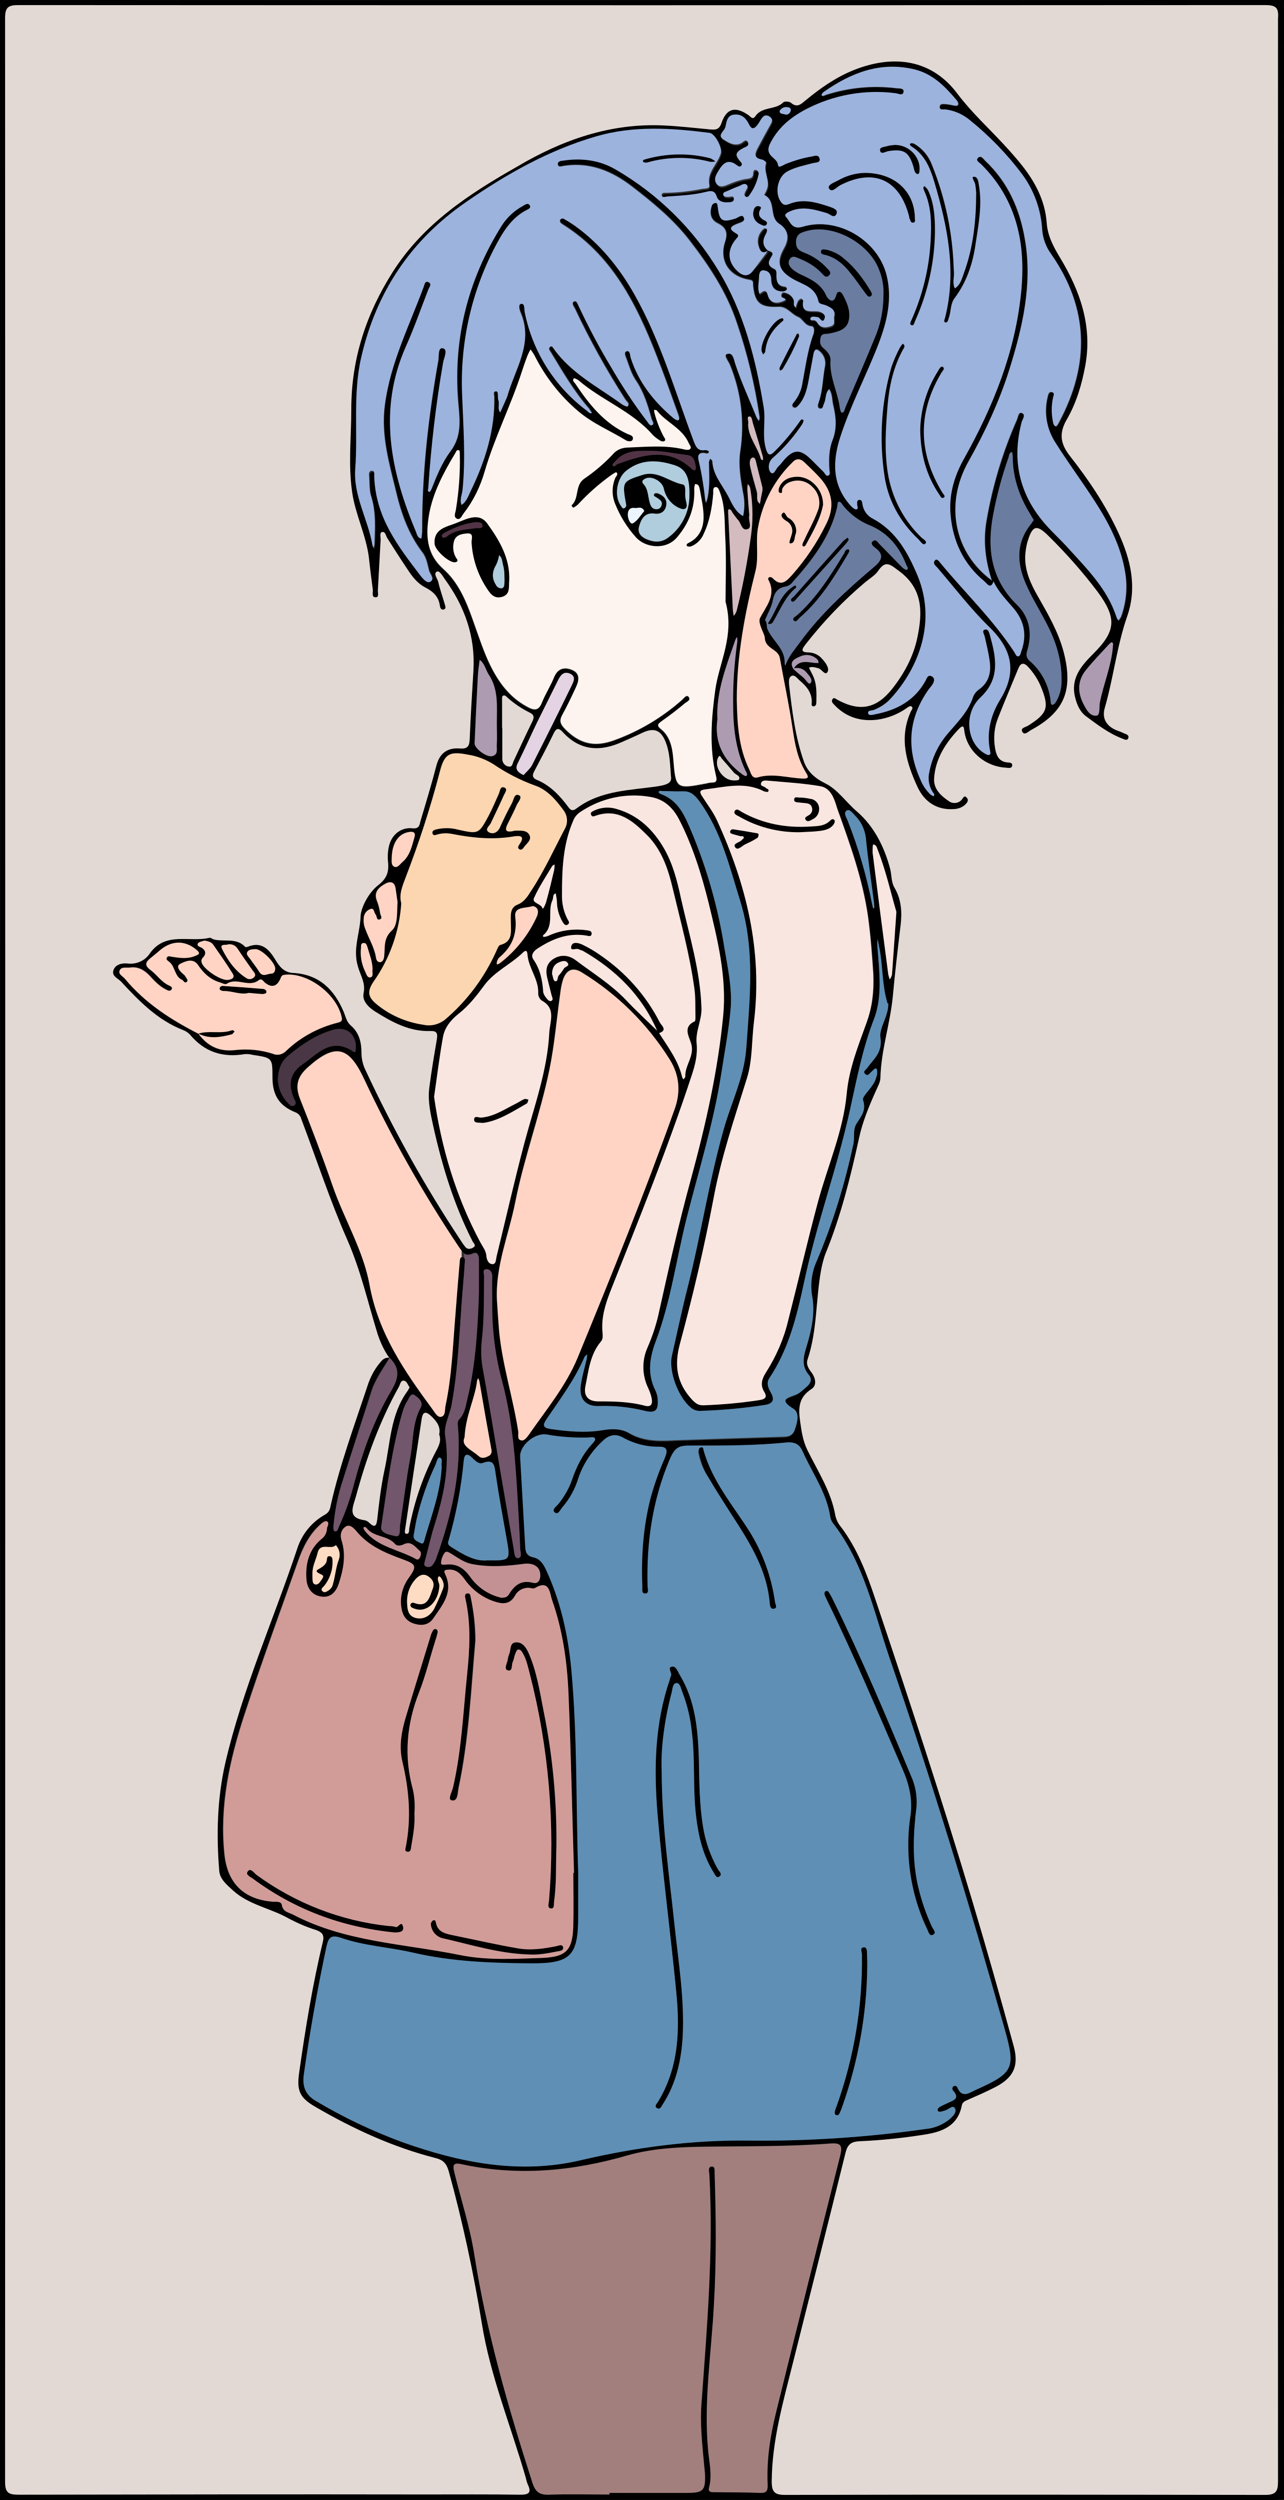 <?xml version="1.0" encoding="utf-8"?>
<!-- Generator: Adobe Illustrator 24.1.0, SVG Export Plug-In . SVG Version: 6.00 Build 0)  -->
<svg version="1.1" baseProfile="tiny" id="图层_1"
	 xmlns="http://www.w3.org/2000/svg" xmlns:xlink="http://www.w3.org/1999/xlink" x="0px" y="0px" viewBox="0 0 555.2 1080.2"
	 xml:space="preserve">
<rect x="0" y="0" width="555.2" height="1080.2" fill="#333333" stroke="none"/>
<g id="图层_1_1_">
	<g>
		<path d="M555.1,540.1c0,178.5,0,357,0.1,535.5c0,3.7-0.8,4.6-4.6,4.6c-182-0.1-364-0.1-546,0c-3.7,0-4.6-0.8-4.6-4.6
			c0.1-357,0.1-714,0-1071C0,0.8,0.8,0,4.6,0c182,0.1,364,0.1,546,0c3.7,0,4.6,0.8,4.6,4.6C555.1,183.1,555,361.6,555.1,540.1z
			 M343.1,289.1c1.3,1.2,2.7,2.4,4.1,3.5c1.2,0.9,2.5,3.6,3.3,2.5c1.2-1.5-0.9-3.5-2.2-5c-1.3-1.3-3.2-1.8-5-1.3
			c2.1-3.6,5.5-2.8,8.8-2.4c0.6,0.1,1.3,0.1,1.9,0.1c-0.1-0.4,0-1-0.3-1.3c-1.9-2.2-5.1-2.8-7.7-1.5
			C343.8,284.7,341,285.8,343.1,289.1z M85.7,446.7L85.7,446.7c3.9,5.4,9,7.9,15.9,7.1c5.5-0.6,11-0.1,16.3,1.6
			c2,0.9,4.3,0.3,5.8-1.3c6.2-5.9,13.8-10,22.1-12.1c1.5-0.4,2.3-0.6,1.8-2.6c-2.3-10.1-15-19.4-24.8-18.1c-1.4,0.2-1.3,1.1-1.8,2
			c-1.5,3.1-3.6,3.6-6.4,1.5c-0.8-0.6-1.5-2.2-2.8-1.2c-4.3,3.4-9.5-1.4-13.9,1.6c-0.6,0.4-1.9-0.3-2.8-0.6c-4.2-1.2-7.2-4-9.6-7.6
			c-2.2-3.2-5.7-1.4-7.6-0.5c-2.2,1.1-0.2,3.3,1.4,4.6c0.4,0.3,0.7,0.7,0.9,1.1c0.4,0.7,1.3,1.5,0.4,2.2s-1.3-0.6-1.9-0.9
			c-3.4-1.5-3-5.8-5.6-7.8c-0.6-0.5-1.6-1-1-1.9c0.5-0.9,1.4-0.4,2.2-0.3c3.3,0.5,6.6,1,9.8-0.3c1.1-0.5,3-0.8,0.9-2.6
			c-4.9-4.2-10.5-4.3-15.6-0.2c-1.4,1.2-2.8,2.4-4.2,3.5c-2.2,1.7-3.1,3.2-0.2,5.3c2.8,2.1,4.7,5.2,8,6.7c0.7,0.3,1.7,0.8,1.1,1.7
			c-0.6,0.8-1.5,0.2-2.2-0.2c-2.9-1.4-5.1-3.8-7.2-6.1c-2.3-2.4-5-3.9-8.4-3.4c-1.6,0.2-3.8-0.5-4.5,1.3c-0.6,1.6,1.4,2.4,2.3,3.5
			C62.6,433.4,73.7,440.6,85.7,446.7z M284.2,445.2c0.3,0.3,0.6,0.7,0.9,1c3.8,6,8.2,11.7,9.9,18.8c0.1,0.4,0.3,0.8,0.6,1.2
			c0.3-0.4,0.8-0.8,0.8-1.2c-0.2-5,4.2-9,2.5-14.4c-1-3.2-3.6-7.1,1.6-9.5c0.3-0.2,0.3-1.2,0.3-1.9c-0.1-4.2,0.1-8.4-0.5-12.5
			c-2-14.5-5.9-28.6-9.3-42.9c-2-8.5-4.8-16.8-11.1-23.1c-6.1-6.1-12.6-11.8-22.3-8.4c-0.8,0.3-1.6,0.6-2-0.6
			c-0.3-0.8,0.5-1.2,1.1-1.5c3.1-1.6,6.8-1.9,10.2-0.8c9.2,2.7,15.5,8.8,20.2,16.8c3.9,6.7,5.8,14.1,7.4,21.6
			c3.5,15.7,8.4,31.2,8.9,47.5c0.2,5.3-2.6,10-2.1,15.2c0.5,4.8-0.5,9-2,13.6C288.8,496,276.2,527,263.9,558
			c-2.2,5.7-3.9,11.2-3.4,17.4c0.1,1.4,0.4,3.1-0.7,4.3c-4.7,5.6-5.3,12.6-6.7,19.4c-0.8,4.2,1.4,6.4,5.5,6.4
			c6.8,0,13.6,0.1,20.3,1.9c2.7,0.7,3.3-0.9,2.9-3.1c-0.3-1.6-0.9-3.2-1.6-4.7c-2.6-5.5-2.7-11.8-0.2-17.4c1.9-4.4,3.5-9,4.6-13.7
			c4.4-19.8,8.8-39.6,14.2-59.2c6.3-23.1,11.6-46.5,13.9-70.4c1.6-16.6-2.4-32.8-6.3-48.8c-3.1-12.4-6.9-24.7-12.8-36.1
			c-2.7-5.2-6.7-8.8-12.6-9.7c-10.5-1.8-21.2,0.6-30,6.5c-1.4,0.9-2.5,2.2-3.1,3.7c-4.5,10.3-4.9,21.1-4.9,32.1
			c-0.1,3.7,0.7,7.3,2.4,10.6c0.4,0.7,1.1,1.5,0.2,2.2c-1.2,0.9-1.8-0.3-2.3-1c-1.6-2.7-2.5-5.8-2.5-9c-0.1-1.1-0.3-2.2-0.5-3.4
			c-1.5,0.5-0.9,1.9-1.4,2.9c-2.3,4.7,0.9,10.8-3.8,15c-0.8,0.7-0.3,1.4,2.1,0.4c5-2.3,10.6-3.1,16.1-2.4c1.1,0.2,2.7,0.1,2.5,1.7
			c-0.2,1.4-1.6,0.7-2.5,0.6c-7.9-1.2-14.6,1.5-21.1,5.8c-2,1.4-2.6,3-1.6,4.5c2.9,4.3,3.9,9.1,4.2,14.2c0.2,0.8,0.6,1.6,1.1,2.2
			c0.6,0.8,1.4,1.9,2.3,1.6c1.2-0.5,0.4-1.6,0.2-2.5c-0.6-2.3-1.1-4.5-1.7-6.8c-0.9-3.3-0.9-6.4,2.1-8.6c3.4-2.4,7.1-2,10.2,0.4
			c7.3,5.5,15.1,10.3,21.5,17C275.1,436.5,279.7,440.8,284.2,445.2z M429.5,251.4c-0.2-0.2-0.4-0.4-0.5-0.5
			c-2.7-8.3-3.8-16.8-2.3-25.6c2.6-15.1,7-29.8,13.2-43.8c0.5-1.1,0.6-3.3,2-2.9c2,0.7,0.5,2.6,0.1,3.8c-4.3,16.1-1.3,30.7,9.5,43.5
			c3.1,3.7,6.7,6.9,10,10.5c8.3,9.2,17.4,18,21.4,30.3c0.2,0.6,0.5,1.1,0.9,1.6c0.4-0.5,0.8-1.1,1.1-1.6c2.3-6.3,2.9-13.1,1.7-19.7
			c-1.9-11.2-7.1-21.1-13.2-30.5c-5.5-8.5-11.6-16.7-17-25.3c-3.7-5.8-4.9-12.9-3.2-19.6c0.2-0.9,0.5-2.3,1.8-2
			c1.4,0.3,0.7,1.6,0.5,2.5c-0.7,3.3-0.7,6.6-0.1,9.9c0.2,1,0.3,2.1,1.3,2.4c0.3,0.1,1.1-1.1,1.4-1.8c13.3-24.8,13-49-3.3-72.5
			c-2.3-3.1-3.7-6.8-4-10.6c-0.5-8.7-3.5-17.1-8.7-24.1c-6.6-8.8-14.3-16.7-22.9-23.6c-2.9-2.3-6.3-3.8-10-4.3
			c-1-0.2-2.8,0.5-2.7-1.2c0.1-1.6,1.8-1.1,2.9-1.1c1,0.1,2,0.3,2.9,0.5c0.8,0.1,1.9,0.5,2.2-0.4c0.2-0.6-0.4-1.6-0.9-2.1
			c-5-5.9-10.4-11.3-18.3-13.1c-14.6-3.4-27.2,1.6-38.9,9.8c-0.5,0.3-1.1,1.3-1,1.4c0.5,0.7,1.2,0.1,1.8-0.1
			c9.9-3.2,20.3-4.2,30.6-2.9c1.1,0.1,3.3-0.1,3.1,1.5c-0.2,1.9-2.1,0.9-3.2,0.7c-13.5-1.8-27.2,0.7-39.2,7
			c-6.6,3.5-12.2,8.1-15.6,15.3c-2.1,4.6,3.2,5.1,3.6,8.4c0.2,1.7,2.5-0.2,3.7-0.6c3.4-1.3,6.9-2.4,10.5-3c1.4-0.2,3.3-1.2,3.8,0.9
			c0.4,1.8-1.7,1.6-2.9,1.9c-3.7,1-7.5,1.7-10.9,3.5c-4.2,2.1-5.8,9-3.1,13c1,1.5,1.8,1.9,3.6,1.2c6-2.5,11.8-0.8,17.5,1.1
			c1.4,0.5,3.9,1.2,3.1,3.1c-1,2.3-2.8,0.1-4.2-0.3c-5.1-1.5-10.3-3.1-15.6-0.9c-1.1,0.5-3.2,1.3-2,2.6c1.8,1.9,2.4,5.6,7.1,4.2
			c15-4.6,32.4,5.6,36.3,20.7c2.6,10.3,0.3,20.1-3.4,29.8c-5.2,13.5-12,26.3-16.5,40.1c-3.5,10.7-3.7,21,4.5,30
			c0.6,0.7,1.7,1.6,2.4,1.5c1-0.2,0.3-1.4,0.3-2.2s-0.1-1.9,1-1.9c1.1-0.1,1.2,1,1.3,1.8c0.4,2.7,2,5.1,4.5,6.3
			c10,5.4,15,14.4,19.3,24.5c9,21.7-1,42.3-12.4,54.1c-1.8,1.7-4,3.1-6.3,4c-0.9,0.5-3,0-2.6,1.6c0.3,1.1,2.1,0.5,3.2,0.3
			c9.2-1.8,16.9-5.9,21.6-14.5c0.6-1.1,1-2.8,2.8-1.8c1.2,0.7,1,2,0.4,3.1c-0.5,0.9-1.2,1.6-1.8,2.4c-8.8,12.4-9.8,25.4-3.6,39.1
			c0.9,2.3,2.3,4.4,4.1,6.2c0.5,0.4,1.4,1,1.6,0.9c0.6-0.6,0-1.2-0.4-1.7c-1.6-2.5-2.2-5.6-1.5-8.6c1.1-5.9,3.7-11.5,7.5-16.1
			c4.3-5.2,9.3-9.8,11.5-16.6c0.5-1.2,1.4-2.3,2.5-3.1c4.4-3.1,5.3-7.5,4.6-12.4c-0.5-3.4-1.3-6.8-2.1-10.3
			c-0.2-1.1-1.4-2.6-0.1-3.1c1.7-0.6,2,1.4,2.4,2.6c2.6,9.5,4.5,18.5-4.2,26.7c-7.3,6.9-5.9,19.4,1.6,24c0.7,0.4,1.6,1,2.2,0.8
			c0.9-0.3,0.4-1.4,0.3-2.2c-1.5-7.8,0.5-15.2,4.4-21.6c7.5-12.1,5.2-21.9-4.7-31.5c-8.1-7.9-15-17-22.4-25.6
			c-0.8-0.9-2.3-1.9-0.9-3.3c0.6-0.6,1.5,0.3,2,1c10.7,13,22.9,24.6,32.2,38.8c0.4,0.7,0.9,1.8,1.4,1.8c1.2,0.1,1.3-1.4,1.6-2.2
			c2.5-6.9,1.3-13.1-3.4-18.6C435,259.3,431.6,255.9,429.5,251.4z M332.5,108.8c1.3,0.3,2.4,0.9,1.5,2.3c-1.5,2.3-2.2,4.1,1,5.5
			c1,0.4,1.1,1.6,1,2.7c0,2.5,0.3,4.7,3.5,5c0.6,0,1.1,0.5,1,1.1c0,0.1,0,0.2-0.1,0.3c-0.2,0.4-1.1,0.7-1.7,0.7c-3.7,0-5-2.3-5-5.5
			c-0.1-2.3-1.3-3.5-3.3-3.6c-1.7-0.1-1.9,1.8-1.9,3c-0.1,2.4-0.8,4.8,0.2,7.2c0.1-0.1,0.2-0.2,0.4-0.3c3-2.5,2.8,0.5,3.6,2
			c1.5,2.8,4.4,2.2,6.2,1.4c2.8-1.1-0.8-1.2-0.8-2.2c0-1.5,0.7-1.8,1.8-1.4c1.7,0.4,3,1.6,3.6,3.2c0.3,1-0.5,2.4,0.9,3.1
			c0.2-0.9,0.5-1.8,0.9-2.7c0.3-0.5,0.8-0.9,1.4-1.1c0.1-0.1,0.9,0.7,0.9,0.9c-1,5.3,2.7,4.4,5.9,4.6c1.8,0.1,3.9,1.2,3.4,2.9
			c-0.9,2.9-2-0.4-3.1-0.4c-1.1-0.1-2.8-0.6-3.1,0.6c-0.3,1.3,1.6,0.3,2.2,1c0.2,0.2,0.6,0.4,0.7,0.7c1.5,2.6,3.8,2.4,6.1,1.6
			c2.1-0.8,0.9-2.9,1.3-4.4c0.7-2.7-1.6-3.7-3.6-4.6c-1.2-0.5-3-0.4-3.3-1.9c-1.2-6-6.6-7-10.8-9.4c-6.3-3.6-7.5-7.3-4-13.4
			c2.4-4.2,1.9-8-2-10.5c-4.8-3.1-1.2-10.1-6.6-12.5c0.4-0.7,0.8-1.4,1.1-2.2c1.8-3.9-1.7-7.8-0.2-11.8c0.1-0.2-1.2-1.2-1.9-1.3
			c-3.8-0.7-2.9-2.8-1.7-5.1c1.8-3.4,3.6-6.7,5.5-10.1c0.7-1.3,1.1-2.4-0.5-3.4c-1.5-0.9-2.5-0.4-3.4,0.9c-0.6,0.8-1,1.7-1.6,2.5
			c-1.4,1.9-2.6,2.6-3.9-0.1c-1.2-2.5-3.1-4.4-6.2-4.1c-3.4,0.2-3.4,3.3-4,5.5c-0.5,1.7-3.5,3.4-1,5.1c2.2,1.4,4.8,3.2,7.8,1.8
			c0.9-0.4,2-2.1,2.9-0.5c1,1.7-1,2.2-2,2.7c-3.3,1.8-3.6,2.9-1.4,5.5c0.5,0.6,1.3,1.2,0.6,2.1c-0.5,0.6-1.2,0.3-1.7-0.1
			c-4.4-3.5-6.6-0.4-8.5,2.9c-1,1.6-1.7,3.5-0.4,5.1c1.4,1.7,3.3,0.9,5,0.2c2.3-1,4.6-1.8,7.1-2.3c1.9-0.3,3.7-0.1,3.7-2.7
			c0-0.7,0.3-1.4,1.1-1.3c0.9,0.2,1.4,1.1,1.2,1.9c-0.6,3.1-1.9,6.1-3.7,8.6c-0.4,0.7-1,1.6-1.9,1c-0.9-0.5-0.4-1.4-0.1-2.2
			c0.4-0.9,1.4-1.9,0.7-2.7c-0.9-1.1-2.2-0.2-3.2,0.3c-1.9,0.7-3.7,1.5-5.5,2.3c-0.7,0.3-1.8,0.5-1.6,1.5c0.2,1,1.2,0.9,2,1
			c1,0.1,2.7-1,2.6,1c-0.1,1.3-1.7,1.3-2.9,1.3c-2,0.1-3.9-0.6-4.5-2.5c-0.9-2.8-2.5-2.5-4.7-2c-5.5,1.4-11.2,1.6-16.8,2
			c-0.8,0.1-2.3,0.7-2.3-0.8c0-0.9,1.3-0.8,2.1-0.8c5.2-0.1,10.3-0.7,15.4-1.7c1.1-0.2,3.5,0.1,3.1-1.7c-1.1-5.7,3.7-9,5-13.8
			c0.6-2.4-2.5-8.4-4.9-8.7c-16.4-2.1-32.8-3.2-49,1.5c-20.6,6-38.8,16.3-56.3,28.4c-23.9,16.5-38.8,38.8-45.3,67
			c-3.7,15.9-1.4,32.2-2.6,48.2c-0.9,11.7,5.5,21.8,7.4,32.9c0.1,0.5,0.3,0.9,0.5,1.3c0.2-0.5,0.3-1.1,0.4-1.7
			c0.2-7,0.7-13.9-1.5-20.8c-0.8-2.6-0.6-5.6-0.8-8.4c-0.1-0.9-0.2-2.3,1-2.4c1.5-0.2,1.2,1.3,1.2,2.2c0.4,16.9,10.2,29.5,19.8,42.1
			c1.1,1.4,2.9,3.6,4.3,2.8c2.1-1.1,0-3.2-0.5-4.8c-0.7-2.7-1.1-5.6-2.9-7.9c-5.9-7.7-9.1-16.6-11.3-25.9c-3-12.4-6.7-24.7-4.9-37.9
			c2.4-18.1,10.6-34.2,16.8-51c0.3-0.9,0.6-2.8,2.2-1.9c1.4,0.8,0.2,2.1-0.2,3.1c-3.2,8.2-6.1,16.6-9.7,24.6
			c-12.2,27.5-6.6,54,4.4,80.2c0.4,1.1,0.7,2.6,2.3,2.8c0.1-1.1,0.3-2.3,0.3-3.4c-0.1-24.7,2.7-49.2,7-73.5c0.3-1.9-0.2-5.8,2-5.3
			c2.3,0.5,0.5,4,0.1,6.1c-3.1,17.9-5.2,35.9-6.4,54c0,0.7-0.6,1.7,0.5,2c0.2,0,0.8-1,1-1.6c2.2-5.6,4.5-11.2,8.1-16
			c4.5-6,4.1-12.3,3.5-19c-2.8-28.3,3.6-54.5,18.7-78.6c2.3-3.5,5.4-6.4,9.1-8.4c0.9-0.5,2.2-1.6,3-0.2c0.6,1.2-0.7,1.6-1.6,2.1
			c-5.9,3.1-9.4,8.3-12.5,14c-10.9,20-16.1,42.6-15.2,65.3c0.5,13.8,1.6,27.6,0.2,41.4c-0.2,2.2-1.4,4.3-0.4,6.6
			c2.2-1.5,2.9-4,4-6.2c6.2-12.8,10.4-26.1,10.1-40.6c0-0.8-0.7-2.2,0.8-2.3c0.9,0,0.7,1.3,0.8,2.1c0,0.5,0,1,0.1,1.5
			c0.8,1.8-0.5,3.9,0.9,5.5c0.8-1.8,1.6-3.6,2.4-5.4c0.2-0.4,0.4-0.9,0.6-1.4c3.3-11.9,11.5-23,5.8-36.3c-0.5-1.2-1.2-3.6,0.3-3.8
			c1.6-0.2,1.2,2.3,1.5,3.7c3.4,17,13,32.2,26.9,42.5c0.6,0.5,1.1,1.3,2.1,1c-0.4-0.7-0.8-1.3-1.2-1.9c-6.5-7.4-11.4-15.9-16.5-24.3
			c-0.5-0.8-1.4-1.7-0.2-2.5c0.7-0.5,1.1,0.5,1.5,1c7.6,10.6,19.1,16.4,29.3,23.8c0.8,0.6,2.4,1.3,2.6,1c1-1.2-0.4-2-1-2.9
			c-8.1-12.6-15.4-25.7-21.8-39.3c-0.5-1-1.7-2.4-0.4-3.1c1.2-0.6,1.6,1.3,2.1,2.2c4.1,8.7,8.6,17.3,13.6,25.6
			c4.8,8.3,10.1,16.4,15.9,24c0.6,0.8,1.3,2.1,2.2,1.6c1.1-0.6-0.1-1.8-0.3-2.7c-1.6-5.8-3.3-11.4-6.7-16.5c-1.9-2.7-2.9-6-4-9.1
			c-0.4-1.1-1.5-3.1-0.1-3.6c1.6-0.5,1.5,1.8,1.8,2.8c3.4,10.7,10.1,19,18.5,26.1c0.6,0.5,1.8,1.1,2.1,0.9c0.7-0.5,0.2-1.5,0-2.3
			c-2.5-6.9-4.9-13.8-7.5-20.6c-9.1-24-19.5-47.3-42.5-61.7c-0.1-0.1-0.3-0.2-0.4-0.3c-0.6-0.3-1-1-0.7-1.7c0.4-0.6,1.1-0.7,1.7-0.4
			c0,0,0.1,0,0.1,0.1c1.6,0.9,3.2,1.9,4.6,2.9c10.9,7.8,19.1,18,25.7,29.6c11.3,20,17.6,42,25.6,63.3c1,2.7,1.9,4.5,5,4
			c0.5-0.1,1.7,0.4,1.6,0.6c-0.1,1.3-1.2,0.8-1.8,0.7c-2.9-0.4-3.1,1.3-2.6,3.3c1.3,5.5,2.2,11.1,2.8,16.7c0.1,0.5,0.2,1,0.3,1.5
			c0.2-0.5,0.4-1,0.6-1.6c1.2-5.3,0.8-10.6,0.7-15.9c0.1-0.6,0.3-1.1,0.6-1.6c0.3,0.3,0.8,0.7,0.9,1c0.2,6,4.3,10.3,6.9,15.3
			c1.6,3.1,3,6.6,6.4,8.5c0.7-3.4,0.7-6.9-0.1-10.3c-1-5.7-2-11.5-1.2-17.3c2-12.7,0.5-25.8-4.4-37.7c-0.6-1.6-2.9-4.1-1.3-4.7
			c2.7-1,3,2.5,3.6,4.2c2.6,7.9,6.1,15.4,9.2,23.1c0.3,0.6,0.7,1.1,1.1,1.6c0.1-0.5,0.2-1.1,0.2-1.6c-2-13.8-5.3-27.5-9.8-40.7
			c-4.4-13.3-12-24.7-20.4-35.6c-7.1-9.2-16-16.5-25.1-23.5c-8.6-6.6-18.1-10.5-29.3-8.8c-0.9,0.1-2.3,0.8-2.6-0.5
			c-0.3-1.5,1.3-1.7,2.4-1.8c8-1.2,15.7-0.2,22.7,3.9c18.2,10.6,33.5,25.6,44.4,43.7c10.9,17.9,16.1,38.2,19.5,58.9
			c1,6.1-0.8,12.1,1,18.1c0.8,2.8,1.8,3.1,3.8,1c3.9-3.9,7.4-8.1,10.6-12.6c0.4-0.5,0.8-1.7,1.8-0.9c0.2,0.2-0.2,1.2-0.5,1.7
			c-0.8,1.3-1.7,2.5-2.6,3.7c-3,4-6.4,7.7-10.2,11c-2.2,1.9-2,5.2-0.8,6.3c1.4,1.3,2.2-1.8,3.4-2.8c1.1-1,1.9-2.3,3-3.4
			c3.5-3.6,6.1-3.8,9.9-0.5c2.2,2,4.2,4.2,6.4,6.3c0.7,0.7,1.1,2.1,2.1,1.7c1.1-0.4,0.5-1.7,0.5-2.6c-0.3-4.4-0.2-8.8,1.4-12.8
			c2-5.2,1.4-10.1,0.2-15.2c-0.5-2.2-0.3-4.7-1.7-6.7c-1.8,1.6-1.2,4.1-2.2,6.1c-0.5,1-0.4,2.7-2,2.2c-1.1-0.4-0.6-1.8-0.3-2.7
			c1.7-4.9,1.7-10,2.6-15c0.6-2.3,0-4.8-1.7-6.5c-1.5-1.5-2.7-2-3.2,0.8c-0.6,3.3-1.2,6.5-1.8,9.8c-0.8,4.4-1.6,8.9-4.8,12.4
			c-0.6,0.6-1.2,1.3-2.1,0.7c-0.9-0.7-0.3-1.5,0.2-2.1c1.8-2.2,3.1-4.8,3.6-7.6c1.4-7.3,2.3-14.8,4.9-21.9c0.5-1.4,0.4-3.3-0.8-3.4
			c-3-0.2-3.8-3.2-5.8-4c-3-1.2-4.8-4.6-8.5-4.4c-7.9,0.4-10.3-1.7-11-9.3c-0.1-1,0.4-2.1-1.6-2.4c-8.8-1.4-13.2-8.2-10.5-16.4
			c1.3-3.9,0.4-6.2-3.2-8c-3.2-1.6-3.6-4.5-2.5-7.7c0.3-0.6,0.8-1,1.5-1.1c0.8-0.1,0.9,0.7,1,1.4c0.7,6.4,1.9,7.2,7.8,5.3
			c1.1-0.4,2.8-2,3.5-0.4c0.8,1.8-1.6,2.2-2.8,2.7c-2.4,1-4.3,1.9-0.8,4c0.8,0.5,1.8,0.9,0.6,2.2c-4.3,4.7-4.2,10.1,0.2,14.2
			c2.3,2.2,4.7,2.7,6.8-0.1C328.3,114.6,330.4,111.6,332.5,108.8L332.5,108.8z M168.4,586.6c-2.9,4.8-6.3,9.3-8,14.8
			c-4,12.7-8.2,25.3-12.1,37.9c-2.2,6.5-3.5,13.2-4.1,19.9c-0.1,0.8,0,2.2,0.4,2.3c1.4,0.4,1.5-1,1.9-1.8c2.7-5.9,4.9-12,6.5-18.3
			c3.8-14.2,8.7-28,16.2-40.6C172.3,595.4,173,591.2,168.4,586.6c-2.2-3.1-3.9-6.6-5.1-10.2c-4.2-13.6-7.3-27.5-13.1-40.7
			c-7.5-17-13.3-34.8-19.9-52.2c-0.3-1.3-1.2-2.4-2.4-2.9c-7.1-2.8-10.1-7.4-10.1-15.2c0-8.4,0-8.4-8.6-9.7
			c-1.1-0.3-2.3-0.4-3.5-0.3c-9.5,1.6-17.4-1-23.6-8.5c-0.8-0.8-1.8-1.5-2.9-1.9c-11.1-4.3-19.1-12.6-26.9-21
			c-1.4-1.4-4.2-2.4-3.2-5c0.9-2.5,3.7-3,6-2.8c3.9,0.5,7.7-1.2,9.8-4.5c6.8-9.4,17.1-4.5,25.7-6.6c0.5-0.1,1.2,0.5,1.8,0.7
			c4.5,1.2,9.8-0.9,13.7,3.3c0.1,0.1,0.7,0,1-0.1c5.8-2.4,9,0.8,11.8,5.3c1.8,3,3.7,5.8,7.9,6c11.2,0.6,17.8,7.2,21.9,17
			c0.8,2,1.2,4.2,3,5.7c3.6,3.1,4.6,7.3,4.6,11.7c0,2.7,0.6,5.3,1.8,7.7c11.9,25.5,25.6,50.1,41.2,73.6c0.6,1,1.3,1.9,2,2.8
			c1,1.1,2.3,0.7,3.2,0.2c1.7-0.9,0.2-1.9-0.2-2.8c-8-15.7-13.1-32.4-16.9-49.4c-1.2-5.5-2.5-11.1-1.8-16.7
			c0.9-7.1,2.1-14.1,3.3-21.2c0.4-2.5,0-3.6-2.9-3.5c-8.9,0.3-16.4-3.8-23.6-8.3c-2.9-1.8-5.9-4.6-5.2-8c0.9-4.3-1.1-7.3-2.2-10.8
			c-0.5-1.6-0.9-3.2-1-4.9c-0.5-5.9,1.7-11.5,1.9-17.4c0.1-4.1,3.7-10.6,7.6-13.6c4.4-3.4,4.7-6.5,4.2-11c-0.1-1.8,0-3.7,0.4-5.5
			c1-5.1,5.1-8.7,10.3-8.1c3,0.3,3-1.6,3.4-3.1c2.4-8,4.8-15.9,6.9-24c1.4-5.4,4.8-7.8,10.1-7.4c3.5,0.3,4.2-1.1,4.3-4.2
			c0.4-9.8,1-19.6,1.6-29.4c0.9-14.8-3.8-27.8-12.4-39.6c-0.9-1.3-2.3-3.8-3.4-3.2c-1.6,0.9,0.2,2.9,0.6,4.4
			c0.7,3.2,1.9,6.4,2.8,9.6c0.2,0.8,0.9,2.1-0.6,2.4c-1,0.2-1.4-0.9-1.5-1.6c-0.5-4-2.9-6.2-6.4-8c-3.3-1.7-5.6-4.7-7.6-7.8
			c-3-4.4-5.8-8.9-8.7-13.4c-0.7-1-0.8-3-2.3-2.7c-1.1,0.2-0.6,2.1-0.6,3.2c-0.4,7.3-0.8,14.6-1.2,21.9c-0.1,1.1,0.7,3.2-1.1,3.1
			c-1.7-0.1-1-2.1-1.1-3.3c-0.6-4.6-1.2-9.2-1.7-13.9c-1.2-9.6-5.8-18.5-7.2-28c-1.8-12-0.4-24.2-0.4-36.3
			c0-21.4,6.4-40.9,17.8-58.9c13.2-20.9,33.1-33.9,53.9-45.7C243,60.5,263.9,53.1,287,54.2c6.6,0.3,13.3,1.1,19.9,1.7
			c2.3,0.2,4,0.3,5-2.6c2.2-6.5,6-7.5,11.7-3.6c1,0.7,1.8,2.3,3.1,0.4c2.9-4.2,8.7-2.5,12-5.9c0.5-0.5,2.6-0.4,3.3,0.2
			c2.8,2.4,4.4,0.5,6.4-1.1c6.2-5.1,12.7-9.7,20.2-12.8c18.1-7.4,34.5-4.6,45.4,10c6.2,8.2,13.6,14.9,20.4,22.3
			c2.4,2.6,4.7,5.2,6.9,7.9c6.1,7.5,10.6,15.8,11.3,25.6c0.4,5.6,2.9,10.3,5.8,15.1c8.6,14.2,14,29.4,10.9,46.5
			c-1.5,8.2-3.9,16.3-8.1,23.5c-3.5,6.1-2.5,10.6,1.5,15.7c8,10.2,15.3,21,20.8,32.9c5.4,11.6,8.3,23.7,3.9,36.3
			c-4.5,12.9-5.9,26.5-9.7,39.6c-1.3,4.5,0.7,7.8,5,9.6c1.1,0.4,2.2,0.8,3.2,1.3c1,0.4,2.6,0.8,1.9,2.3c-0.6,1.1-1.7,0.3-2.6,0
			c-5.8-2.2-10.7-6-15.6-9.6c-2.6-1.9-3.9-4.9-4.7-8.1c-2.1-8.2,2.5-13.6,7.7-18.8c10-9.9,10.4-15.5,2-26.9
			c-6.4-8.5-13.5-16.5-21.1-24c-5.3-5.3-7.1-4.8-9.3,2.7c-0.5,1.9-0.8,3.9-0.9,5.9c-0.2,6.4,2.4,12,5.5,17.4
			c4.4,7.7,8.8,15.3,11.1,23.9c4.3,16.5,0.4,26-14,33.8c-1.2,0.6-2.8,2.5-3.8,0.9c-1.1-1.8,1.4-2.1,2.5-2.8c8.4-5.3,9.2-7.8,5.4-17
			c-1.3-3.1-3.2-5.9-5.4-8.3c-1.9-2.1-3.3-1.8-4.3,0.7c-2.9,7.1-5.9,14.1-8.7,21.2c-1.7,4.2-2.1,8.8-1.3,13.3c0.5,2.9,1.5,5.5,5,6
			c0.9,0.1,2.8-0.1,2.3,1.7c-0.3,1-1.6,0.7-2.7,0.6c-8.9-0.5-16.6-7-17.9-15.6c-0.2-1.3-0.1-3.3-2.1-1.4c-5.9,6.1-10.5,13.1-11,21.8
			c-0.2,4.4,2.9,7.3,6.3,9.6c1.7,1.3,4,1.1,5.5-0.4c0.7-0.7,1.2-2.6,2.5-0.8c0.8,1.1-0.2,2.2-1.1,3c-1.3,1.1-2.9,1.6-4.6,1.7
			c-7.4,0.5-12.7-3.1-15.7-9.4c-4.8-10.4-8.2-21.2-3-32.7c0.3-0.7,1.2-1.5,0.4-2.2c-0.7-0.5-1.5,0.2-2.2,0.7
			c-3.8,2.7-8.3,4.4-12.9,5c-7.2,0.8-13.5-1.2-18.5-6.6c-0.6-0.6-1.2-1.3-0.7-2.2c0.6-1.1,1.4-0.3,2.1,0.1c9.7,5.3,16.9,4,23.8-4.7
			c5.2-6.6,9.2-14,10.9-22.3c2.2-10.7,2.5-20.9-8-28.6c-3.7-2.7-5.7-4.9-9,0c-1.4,2-3.7,3.3-5.6,4.9c-9.4,7.9-18,16.9-25.6,26.6
			c-1.5,2-2.9,3.7,1.3,3.7c2.2,0.1,4.3,1.1,5.7,2.8c1.5,1.6,3.3,4.1,2.3,5.7c-1.1,1.7-2.5-1.4-4.1-1.7c-1.3-0.3-2.5-0.8-3.9-0.2
			c0.5,1,1,2,1.5,3c1.9,3.7,1.8,7.7,1.7,11.7c0,0.8-0.1,1.9-1.1,2c-1.3,0.1-0.9-1.2-0.9-1.8c0.1-4.3-2.5-7.1-5.5-9.6
			c-0.9-0.8-1.9-2.4-3.3-1.7c-1.2,0.6-1.1,2.4-1,3.7c1.3,11.2,2.6,22.5,6.4,33.2c1.5,4.3,4.6,7.2,9.3,9.5c5.3,2.6,9,8.2,13.7,12.2
			c7.3,6.3,11.8,15.2,14.3,24.7c0.7,2.7,0.4,5.7,1.9,8.2c3,5.1,3.3,10.6,2.6,16.4c-1.2,10-2.4,20.1-3.3,30.1
			c-1.1,12-5.1,23.5-5.4,35.5c0,1.9-1.1,3.8-1.9,5.6c-3,6.7-5.9,13.6-7.4,20.8c-3.7,16.8-7.8,33.4-14.3,49.3c-1,2.5-1.6,5.1-2.1,7.7
			c-2.3,12.8-1.6,25.9-5.8,38.4c-0.8,2.3,0.6,4.2,1.9,5.9c1.6,2.3,2.1,5.3-0.1,6.8c-5.6,3.6-5.9,8-5,14.2c0.6,4.3,1.2,8.3,3.1,12.2
			c4.5,9.2,10.3,17.9,12.1,28.3c0.4,1.8,1.2,3.5,2.4,4.9c7.1,9.4,11.2,20.2,14.9,31.3c14.6,43.4,28.9,86.8,42,130.6
			c6.2,20.7,12.1,41.5,17.8,62.4c2.5,9-0.3,14.1-8.7,18.2c-3.6,1.8-7.2,3.4-10.9,5c-1.2,0.6-2.5,0.9-2.8,2.5
			c-1.7,8.8-8.3,11.4-16,12.6c-9.4,1.5-18.8,2.5-28.3,2.9c-3.6,0.2-5.1,1.4-6,5c-7.5,30.4-15.2,60.7-22.8,91
			c-4.2,16.8-9,33.4-9.1,51c0,4.5,1.2,5.8,5.8,5.8c69.2-0.2,138.3-0.1,207.5,0c4.8,0,5.6-1.6,5.6-5.9c-0.1-354.6-0.1-709.3,0-1063.9
			c0-4.9-1.3-6-6-6C367.3,2.3,187.7,2.3,8,2.2c-4.5,0-5.8,1-5.8,5.7c0.1,354.8,0.1,709.6,0,1064.4c0,4.8,1.5,5.6,5.9,5.6
			c58.5-0.1,117-0.2,175.5-0.1c13.8,0,27.7-0.1,41.5,0.1c3.4,0,4.8-0.8,3.2-4.2c-0.4-0.9-0.7-1.9-0.9-2.9
			c-6.4-22.4-15.4-44-19.1-67.1c-3.6-22-8.3-43.8-14.2-65.3c-0.9-3.2-2.1-5-5.6-5.9c-18.5-4.7-35.7-12.6-52.2-22.2
			c-6.7-3.9-8-6.9-7-14.4c2.7-19.1,5.8-38.2,10.3-56.9c0.7-3-0.3-4.1-3-5.1c-4-1.2-7.8-2.9-11.5-4.8c-7.9-4.6-17.4-5.9-24.4-12.3
			c-2.6-2.4-5.6-4.8-5.9-8.4c-1.3-15.6-0.9-31.2,2.6-46.6c7.4-31.9,20.8-61.7,31.1-92.6c2-6.3,6.3-11.6,12.1-14.8
			c1.7-1,2.1-2.3,2.4-4c4-17.7,10.3-34.7,16-51.9c1.1-3.3,2.7-6.5,4.9-9.2C165.2,587.7,166.3,586.3,168.4,586.6z M250.2,809.1
			c0,6.3,0,12.7,0,19c0,17.2-3.2,20.5-20.3,20.4s-34.1-0.7-51-4.6c-10.3-2.4-21.1-2.9-31.2-6.4c-4.7-1.6-5.5,0.1-6.4,4
			c-3.9,18.4-7.2,36.9-9.8,55.5c-0.7,4.9,0.9,8.3,5.2,10.8c11.9,7.1,24.4,13,37.4,17.8c25,8.9,50.7,14,77,7.8
			c24-5.6,48-8.8,72.6-8.5c25.6,0.3,51.2-1.4,76.6-5c3.5-0.3,6.8-1.6,9.7-3.7c1.7-1.3,4-3.4,3-5.2c-0.9-1.8-2.9,0.7-4.6,1
			c-0.5,0.1-0.9,0.3-1.4,0.4c-0.7,0.1-1.4,0.1-1.5-0.7c0-0.5,0.3-0.9,0.7-1.2c1.1-0.7,2.4-1.2,3.6-1.8c2.3-1.1,5.6-1.8,2.4-5.4
			c-0.5-0.5-0.4-1.2,0-1.7l0.1-0.1c0.5-0.4,1.2-0.3,1.6,0.2c0,0.1,0.1,0.1,0.1,0.2c2.1,4.9,5.1,2.4,8,1.1
			c16.5-7.4,17.3-9.3,12.4-26.6c-15.2-53.8-31.5-107.2-49.7-160.1c-6.8-19.9-11-40.9-24.4-58.1c-0.6-0.8-1-1.7-1.2-2.7
			c-1.4-9.6-6.8-17.6-10.9-26.1c-1.7-3.5-2.3-6.8-8.5-6.1c-13.9,1.4-27.9,1.3-41.9,1.3c-4.8,0-6.2,1.5-8.2,6.1
			c-7.4,17.6-10,35.8-9.5,54.6c0,1.1,0.8,3.2-1,3.2c-1.8,0.1-1.2-2-1.3-3.2c-0.5-12.9,0.4-25.6,3.6-38.1c1.6-5.8,3.6-11.4,6-16.9
			c0.8-2,2.3-5.3-2.2-5.2c-5.5,0.1-11-1.3-15.8-4c-3.1-1.7-5.9-1.2-8.6,1.4c-4.8,4.4-8.5,9.9-10.6,16.1c-1.4,4.6-3.7,8.9-6.9,12.6
			c-0.9,1-1.8,3.4-3.2,2.4c-1.7-1.2,0.4-2.6,1.3-3.6c2.5-3.1,4.6-6.6,5.9-10.3c2-5.9,4.7-11.4,9-16c0.5-0.6,1.3-1.5,1.1-2
			c-0.4-1.1-1.7-0.6-2.6-0.6c-6.2,0.2-12.3-0.2-18.4-1.3c-5-0.8-11.6,4.7-11.4,9.6c0.7,13,1.5,25.9,2.2,38.9c0.1,2.4,0.7,4,3.5,4.6
			s4.3,2.8,5.5,5.4c6.3,13.6,9.5,28,10.9,42.8C250,750.5,249.3,779.8,250.2,809.1L250.2,809.1z M247.9,809.2h0.3
			c-0.8-26-1.3-51.9-2.4-77.9c-0.6-13.5-2.5-26.9-7-39.7c-1.2-3.3-1-9.3-7.6-5.4c-0.5,0.2-1,0.2-1.5,0c-2.9-0.6-5.8,0.8-7.1,3.4
			c-1.9,3.2-4.5,3.6-7.7,2.7c-5.5-1.5-10.3-4.9-13.7-9.5c-1.8-2.5-3.7-4.8-7.2-4.6c-1.3,0.1-2.4,0.1-1.5,2c3.7,7.7-1.2,13.3-5.1,19
			c-2,3-5.1,3.4-8.5,2.3c-3.3-1.1-4.8-3.5-5.3-6.6c-0.8-4.7,0.4-9.4,3.2-13.2c3.4-4.8,3.3-5.8-2.3-7.8c-7.6-2.8-14.9-5.7-20.3-12.2
			c-1.1-1.3-3-3.5-5-1.9c-1.7,1.3-2.3,3.4-1.5,5.8c2,6.3,0.8,12.5-1.2,18.6c-1.1,3.4-3.3,6.1-7.2,5.7c-4.1-0.4-6.5-3.4-6.8-7.5
			c-0.5-6.8,1.1-13,6.6-17.5c1.5-1.1,2.3-2.9,2.3-4.7c0-1,1-2.5-0.4-3c-0.6-0.2-1.8,0.6-2.5,1.3c-4.9,4.3-7.7,10-9.8,16
			c-7.8,22.1-15.9,44.1-23.2,66.4c-6.4,19.5-10.8,39.5-8.6,60.3c1.3,12.4,8.3,19.4,20.9,20.4c1.4,0.1,3.6-0.3,3.9,1.4
			c0.5,3.1,3,3.2,4.9,4.2c22.5,11.8,47.7,12.5,71.9,17.4c11.6,2.4,23.6,1.7,35.4,1.3c10.6-0.4,13.5-3.1,13.8-13.8
			C248.1,824.6,247.9,816.9,247.9,809.2L247.9,809.2z M263.6,1077.9v-0.7c11.2,0,22.3,0,33.5,0c7.2,0,8.1-1.1,7.8-8.4
			c-0.1-1.3-0.3-2.6-0.4-4c-0.8-8.8-1.8-17.6-1.1-26.4c2.4-32.9,5.2-65.7,3.4-98.8c-0.1-1.2-0.7-3.2,0.9-3.4c1.8-0.2,1.3,2,1.4,3.1
			c0.6,18.8,0.8,37.6-0.3,56.4c-1.1,21.1-4.5,42.1-2.5,63.3c0.5,5.3,1.8,10.5,0.4,15.9c-0.6,2.1,1.1,2,2.4,2c6.5,0.1,13,0,19.4,0.3
			c2.8,0.1,3.6-0.6,3.5-3.5c-0.5-10.7,1.1-21.3,3.6-31.6c9.1-37,18.4-73.9,27.7-110.8c1.2-4.7-0.1-5.5-4.3-5.2
			c-18.6,1.4-37.3,1.1-55.9,1.4c-10.6,0.2-21.4,0.8-31.7,3.7c-23.7,6.9-47.7,9.1-72,3.8c-4-0.9-3.5,1.2-2.9,3.7
			c2.9,11.8,6.7,23.4,8.6,35.4c5.3,33.7,14.7,66.2,25.1,98.5c1.3,4.1,3.2,5.4,7.3,5.2C246.2,1077.7,254.9,1077.9,263.6,1077.9
			L263.6,1077.9z M313.8,259.9c0-7.8,0.4-17.7-0.1-27.5c-0.4-6.6,0.1-13.4-2.3-19.7c-0.4-0.9-0.7-2.6-2.1-2.3
			c-1,0.2-0.8,1.7-0.8,2.7c-0.5,6-1.5,11.9-4.1,17.4c-1,2.5-3,4.5-5.5,5.5c-0.5,0.2-1.6,0.1-1.8-0.2c-0.4-0.6,0.3-1.2,0.9-1.4
			c4.4-2.2,6.2-6.2,6.3-10.6c0.1-4.1-0.9-8.2-1.6-12.3c-0.2-1.1-0.5-2.5-2-2.4c-0.2,0-0.5,1.7-0.4,2.7c0.2,7.7-2.3,14.1-7.3,20.1
			c-4.8,5.9-13.9,4.8-18,0.1c-3.8-4.2-6.8-9.1-8.9-14.3c-1.5-3.6-1.5-7.6,0-11.2c0.3-0.8,1.5-1.6,0.5-2.5c-0.2-0.2-1.4,0.7-2.1,1.1
			c-5.3,3.8-10.2,8.1-14.6,12.9c-0.6,0.5-1.3,1-2,1.3c-0.3-0.3-0.5-0.7-0.7-1c3.5-3.1,1.3-8.7,5.6-11.6c4.4-3,8.5-6.5,12.1-10.3
			c1.5-1.9,3.8-3,6.2-3.1c8.3-0.3,16.6-1.2,24.9,0.8c0.8,0.2,1.9,0.3,2.4-0.1c0.9-0.8-0.1-1.7-0.5-2.6c-2.8-6.5-9.7-8.9-13.8-14.1
			c-0.2-0.3-0.8-0.2-1.2-0.3c0,0.5,0.1,1,0.2,1.4c0.9,3.5,2.3,7,4,10.2c0.4,0.7,1.2,1.4,0.1,2c-0.6,0.1-1.3,0-1.8-0.4
			c-1.2-0.7-2.2-1.5-3.1-2.4c-8.9-10.2-22-14.9-32-23.5c-0.6-0.5-2-1.1-2.1-0.9c-0.8,1.1,0.3,1.7,0.8,2.5
			c5.9,8.8,12.4,16.9,22.4,21.5c1,0.4,3,0.8,2.2,2.6c-0.4,0.8-1.9,0.7-2.8,0.2c-6.9-4.2-14.5-7.3-20.8-12.7
			c-7.9-6.7-14.3-15-18.9-24.2c-0.5-0.8-1-1.6-1.6-2.4c-0.5,0.8-0.9,1.7-1.3,2.6c-0.9,2.3-1.7,4.7-2.5,7.1
			c-4.7,14.5-11.7,28.2-16,42.9c-1.9,6.6-4.9,12.8-9.1,18.2c-0.8,1-1.4,2.9-2.8,2.4c-1.8-0.7-0.8-2.6-0.6-3.9
			c1.3-7.9,1.9-15.9,1.7-23.9c0-0.6,0-1.7-0.3-1.8c-1.1-0.5-1.3,0.7-1.7,1.3c-5,8.3-9.6,16.9-11.3,26.5c-1.5,8.6-1.7,17,6,23.8
			c6.3,5.6,9.7,13.4,12.5,21.3c2.2,6.1,4.2,12.3,6.8,18.2c3.7,8.1,8.5,15.4,16.7,19.9c3.2,1.8,5.2,2.1,6.7-1.8
			c1.5-3.7,3.7-7.1,5.2-10.8c1.6-3.9,4.5-4.5,7.7-3.2c3.7,1.5,3.1,4.7,1.7,7.6c-1.9,4.1-3.8,8.1-6,12.1c-1.1,2.1-0.8,3.5,0.8,5.3
			c6.5,6.9,13.1,8.7,22.1,5.3c10.7-3.9,20.5-9.8,29-17.3c0.8-0.7,1.9-2.4,2.8-1.4c1.3,1.5-0.8,2.2-1.6,2.9c-3.2,2.7-6.5,5.2-9.9,7.6
			c-1.6,1.2-2.5,1.8-0.4,3.5c3.9,3.1,4.9,7.8,5.3,12.5c1.1,13.5,1.1,13.5,14.7,10.9c0.6-0.2,1.3-0.3,2-0.3c2.3,0,2.2-1.1,1.8-2.9
			c-3-12.4-2-24.8-0.3-37.2C311.1,285.9,317.9,274.6,313.8,259.9z M377.8,421c-0.5-7.5-1.1-16.3-2.3-25
			c-2.3-16.2-7.9-31.6-13.4-46.9c-1.4-3.9-2.9-8.6-7.4-9.4c-7.5-1.3-15.2-1.7-22.8-2.4c-1-0.1-2.3-0.1-2.7,0.8
			c-0.8,1.7,1.2,1.5,1.9,2.3c0.5,0.5,1.8,0.6,1,1.7c-0.2,0.2-1.2,0-1.8-0.2c-8.4-4.3-16.9-1.8-25.5-0.8c-2.3,0.3-2.4,1.1-1.3,2.8
			c2.2,3.5,4.8,6.8,6.5,10.5c12.7,27.7,19.8,56.4,16,87.2c-1,8.1-0.6,16.5-3,24.2c-5.4,17.3-11.2,34.3-14.5,52.2
			c-4,21-8.9,41.9-14.5,62.6c-2.5,9.3-1.4,16.8,5,23.9c1.6,1.7,2.8,2.8,5.3,2.7c8-0.3,15.9-1,23.8-2.2c2.6-0.4,3.9-1.1,2.3-3.7
			c-1.8-3-0.9-5.6,0.8-8.3c4.4-6.9,7.7-14.4,9.6-22.4c4.4-17.2,8.4-34.6,13-51.7c4.2-15.4,10.8-30.2,12.3-46.2c1-11,5-20.8,8.6-30.8
			C377.2,435.5,378.1,429,377.8,421L377.8,421z M214.8,562.1c0.3,4.6,0.6,9.3,1,13.9c1.5,14.4,6,28.3,8.2,42.6
			c0.2,1.3-0.6,3.5,1.2,3.8c1.4,0.2,2.6-1.4,3.4-2.7c7.5-10.8,16-21,21.1-33.3c14.6-35.5,29-71.1,41.9-107.3c2.8-7.7,2-15-2.1-21.5
			c-9.6-15.3-22.6-28.2-38-37.6c-3.8-2.4-6.6-1.2-8.1,3c-0.6,1.9-1,3.9-1.2,5.8c-1.6,11.2-2.5,22.5-4.8,33.6
			c-4,19.2-10.9,37.7-14.7,56.9C219.9,533.7,214,547.3,214.8,562.1z M207,558.3c0-4.7,0-9.3,0-14c0-1.8-0.4-3.8-2.7-2.8
			c-3.3,1.5-4.4-0.6-5.9-2.7c-15.6-23.3-29.3-47.6-41.2-73c-6.6-14-12.5-15.1-24.1-4.8c-4.5,4-5.7,7.9-3.5,13.6
			c5,12.5,9.8,25.1,14.2,37.8c5,14.5,13.3,27.9,16,42.9c3.8,20.9,15.1,37.3,27.2,53.7c1,1.3,2.1,3.4,3.6,3.2c2.1-0.3,1.7-3,2-4.6
			c2.8-12.9,3.2-26.1,4.3-39.2c0.6-7.8,1.2-15.6,1.9-23.4c0.1-0.7,0-1.9,1.2-1.8c1.1,0.1,1.1,1.1,1,1.9c-0.2,3.5-0.5,7-0.8,10.5
			c-1.5,17.1-1.8,34.2-4.9,51.2c-0.8,4.6-3.5,9-2.8,13.6c2.1,13.5-0.7,26.1-4.7,38.8c-1.6,5.1-2.7,10.3-4.1,15.4
			c-0.2,0.8-0.5,1.8,0.4,2.2c0.9,0.5,2.1,0.3,2.8-0.4c0.7-0.9,1.3-1.9,1.7-3c6.6-18.4,11.1-37.2,9.4-57c-0.1-1.1-0.3-2.3,0.7-3.3
			c2.2-2.3,2.6-5.3,3.3-8.2C205.7,589.5,206.5,573.9,207,558.3z M173.6,390.4c-0.8,12.2-5,24-12.1,34c-3.1,4.3-2,6.6,0.9,9.2
			c5.9,5,13.1,8.1,20.7,9.2c3.3,0.7,6.7-0.2,9.3-2.3c9.4-8,16.9-18,22-29.3c0.5-1,1-2.7,1.8-2.9c5.5-1.4,4.6-5.7,4.6-9.5
			c0-3-0.6-6.5,2.8-7.9c3.1-1.2,4.5-3.7,6.1-6.2c5.6-8.5,9.8-17.8,14.5-26.7c1.4-2.6,1.1-5.7-0.7-8c-3.3-4.5-7-8.8-12.3-10.6
			c-6.4-2.3-12.5-5.5-18.1-9.3c-3.3-2-6.9-3.4-10.7-4c-8.1-1.6-10.3-0.5-12.3,7.3c-4,15.4-9,30.7-14.7,45.5
			C174.2,382.6,172.5,386.3,173.6,390.4z M291.4,622.7c13.9-0.5,29.7-1,45.5-1.5c2.5-0.1,5.1,0.3,6.3-2.8c1.2-3.3,2.3-7.6-0.5-9.3
			c-6.6-4.1-2.4-4.7,1.3-6.2c1.6-0.7,3-2.1,4.4-3.3c1.8-1.5,2.5-3.3,0.9-5.2c-3-3.6-2.4-7.3-1.2-11.3c2.3-7.4,4.1-15.2,2.7-22.6
			c-0.9-5.2-0.2-10.5,2-15.3c6.9-16.2,12.1-33.1,15.8-50.4c0.7-3-0.4-6.2,1.5-9.1c1.8-2.9,4.2-5.4,2.7-10c-0.6-1.8,4.8-5.7,5.7-9.8
			c0.2-0.5,0.3-1,0.4-1.4c0-0.8,0.1-2-0.3-2.3c-0.8-0.5-1.3,0.6-2,1.1c-0.9,0.7-1.6,2.3-2.8,1.2c-1.4-1.2,0.4-1.9,0.9-2.8
			c2.8-3.9,6.6-6.5,5.6-13.1c-0.6-4,3.6-9.3,3.4-14.6c0-0.3,0-0.7-0.1-1c-2.3-7.8-1.8-16.1-3.5-24c-0.2-1.1-0.4-2.2-0.6-3.2
			c-0.1,1.1-0.2,2.3-0.1,3.4c0.1,1.7,0.3,3.3,0.4,5c0.7,8.8,1.3,17.9-1.9,26.2c-4.9,12.6-7.4,25.8-10.3,38.9
			c-5.5,25.2-14.5,49.4-19.9,74.7c-3.1,14.5-6.6,28.9-15,41.5c-1.4,2-0.6,4.2,0.5,6.1c2,3.4,1,5.1-2.9,5.6
			c-9.1,1.4-18.2,2.2-27.3,2.5c-1.2,0.1-2.3-0.2-3.3-0.7c-5.9-3.8-10.7-16-9.2-23c2.2-9.6,4.2-19.2,6.6-28.7
			c5.9-23,9.4-46.6,15.9-69.5c3.3-11.6,8.8-22.4,9.7-34.9c1.5-21.3,3.9-42.4-2.6-63.4c-4.7-15.1-8.3-30.5-17.9-43.5
			c-1.9-2.5-3.7-4.1-6.8-4c-3,0.1-6-0.1-9-0.1c-0.6,0-1.4-0.4-1.6,0.5c0,0.2,0.6,0.6,1,0.8c7.8,2.8,10.5,9.9,13.3,16.5
			c6.7,16,11.4,32.7,14.1,49.8c1.5,8.8,3.5,18,2.7,26.7c-0.8,9.2-2.6,18.4-4,27.6c-3.3,21.4-9.8,42.1-15.1,63
			c-4.4,17.6-6.8,35.7-13.2,52.7c-2.8,7.4-3.8,14.3-0.1,21.6c0.5,1.2,0.9,2.5,0.9,3.8c0.3,4.6-1.1,5.9-5.5,4.8
			c-6.4-1.6-13.1-2.3-19.7-2.1c-5.8,0.3-8.8-2.9-8.1-8.7c0.5-3.9,1.7-7.8,2.6-11.7c0.1-0.6,0.2-1.3,0.2-1.9c-0.4,0.4-1,0.7-1.2,1.2
			c-4.2,9.7-10.5,18.1-16.4,26.8c-1.7,2.5-1.6,3.7,1.6,4.2c7.6,1.1,15.2,1.8,22.9,0.5c3.8-0.6,7.7-0.7,11.2,1.3
			C277.2,622.7,283.3,623.2,291.4,622.7z M187.7,473.9c3.1,21.9,9.4,43.1,20.1,62.9c1,1.9,2.4,3.5,2.6,5.8c0.1,1.6,0.9,3.7,2.8,3.6
			c1.5-0.1,1.3-2.4,1.7-3.7c4-16.3,7.7-32.7,12-48.9c4.2-15.7,9.9-31.1,10.7-47.5c0.3-4.9,3-10.4-3.3-13.8c-0.9-0.7-1.5-1.8-1.5-3
			c0.3-6.1-4-10.7-4.6-16.5c-0.1-1.3-0.3-2.8-1.9-1.3c-5.2,5.1-12.3,8.2-16.7,14.1c-3.4,4.6-6.8,9-11.3,12.5c-3.4,2.7-6,6-6.7,10.2
			C190,456.6,188.9,465,187.7,473.9z M318.5,302.2c0.2,10.3,0.7,20.6,5.4,30.2c0.7,1.5,1.1,4.1,3.6,3.4c6.5-1.9,12.9,0.2,19.3,0.5
			c2.6,0.1,3-0.4,1.6-2.6c-3.6-5.8-4.7-12.3-5.7-18.9c-1.5-10.2-3.7-20.3-5.5-30.4c-0.7-4-6.4-3.9-6.5-8.8c-0.1-1.6-3.1-6.2-2.1-8.4
			c2.6-5.1,7.2-9.9,3.7-16.5c-0.6-1.1,0.8-1.8,1.8-0.8c3.8,4.1,6.3,0.9,8.6-1.6c5.7-6.5,10.6-13.7,14.4-21.5
			c3.9-7.4,3-14.1-2.5-20.2c-2.1-2.3-4.4-4.5-6.7-6.7c-1.7-1.6-3.4-2-5.2-0.1c-7.8,7.6-13,17.4-14.9,28.1
			c-1.2,6.1,0.4,12.6-1.1,18.8C322,264.8,318.5,283.2,318.5,302.2z M382,127.5c0.2-3.9-0.5-7.7-2-11.3
			c-4.6-11.6-20.1-19.7-31.4-16.4c-2.3,0.7-4.2,1.2-4.4,4.4c-0.1,3,1.2,4,3.6,4.9c3.7,1.4,7.1,3.7,9.8,6.7c0.8,0.9,2.3,1.9,0.7,3.3
			c-1.3,1.1-2.1-0.3-2.9-1c-2.5-2.7-5.6-4.7-9-6.1c-1.6-0.6-3.7-2.1-4.9-0.1c-1.3,2.1,0.3,3.7,2,5c0.7,0.5,1.4,0.9,2.1,1.3
			c4.7,2.2,9.4,4.2,11.7,9.5c0.3,0.8,3,4.5,4.3-0.3c0.5-2,2-1.7,2.8-0.2c2,3.7,3.7,7.8,2.4,11.9c-1.2,3.6-5.1,4.3-8.5,5
			c-1.3,0.3-3-0.4-3.5,1.8c-0.4,1.9-0.2,3.2,1.2,4.4c1.7,1.4,3.3,3.2,3.1,5.4c-0.5,7,3,13.2,3.9,19.9c0.1,0.9,0.5,2.5,0.8,2.5
			c1.2,0.1,1.3-1.3,1.6-2.1c4.2-9.9,8.5-19.8,12.6-29.8C380.7,140.4,382,134,382,127.5L382,127.5z M290.1,335.3
			c-0.4-6.1-0.6-10.4-2.2-14.5c-2.1-5.5-5.2-6.6-10.5-4c-2.7,1.3-5.5,2.5-8.2,3.7c-9.6,4.4-18.4,4-25.9-4.2
			c-1.7-1.9-2.8-1.7-3.9,0.6c-2.6,5.4-5.4,10.7-8.2,16c-0.9,1.7-1.4,3.1,0.9,4c5.9,2.4,10.1,6.9,13.8,11.9c1.2,1.7,2.2,1.5,3.6,0.4
			c10.4-7.8,23.2-7.7,35.2-9.5C289.6,339,290.5,337.7,290.1,335.3z M330.8,267.9c1.1,1.3,0.5,2.7,1.1,4c2.2,5.1,7.7,8.5,7.4,14.8
			c0,0.3,0.2,0.6,0.3,0.9c0.1-0.4,0.3-0.8,0.4-1.1c1.4-3.4,3.9-6.2,6-9.1c9-12.3,20.2-22.5,31.8-32.3c3.2-2.7,5-5.3,0.5-8.5
			c-0.8-0.6-2.3-1.7-0.9-2.8c1.2-1,2.1,0.5,2.8,1.3c3.3,3.3,6.5,6.7,9.8,10c0.5,0.5,1.7,1.3,2,1.1c1-0.6,0-1.5-0.2-2.1
			c-2.9-7.6-7.7-13.6-15.3-16.9c-4.7-1.8-8.8-4.8-12-8.7c-0.6-0.7-1-2-2.1-1.6c-0.4,0.2-0.3,1.5-0.5,2.3c-3,12.9-10.9,23-19.5,32.6
			c-0.6,0.8-1.5,1.3-2.5,1.6c-3.6,0.5-5.1,2.5-5.8,6C333.6,262.3,331.9,265.1,330.8,267.9L330.8,267.9z M447,224.7
			c-0.6-1-1.2-2-1.8-3c-4.5-7.4-7.2-15.3-7.3-24c0-0.8-0.1-1.6-0.3-2.4c-1.3,0.3-1.2,1.4-1.5,2.3c-2.9,8.2-5.1,16.5-6.7,25
			c-2.7,14.5-0.9,27.7,10.3,38.7c5.2,5,6.7,11.8,4.7,19c-0.5,1.9-1.2,3.6,0.9,5.4c5.1,4.4,8.3,10.6,9,17.3c0.1,0.6-0.1,1.5,0.8,1.6
			c0.5,0,1.1-0.6,1.4-1.1c1.6-2.6,2.4-5.5,2.5-8.5c0.3-9.3-2.3-17.7-6.6-25.8c-2.9-5.6-6.3-11-8.8-16.8c-3.9-8.9-4.4-17.7,2.2-25.9
			C446.2,225.9,446.6,225.3,447,224.7L447,224.7z M210.9,674.2c9.7,0.1,9.8,0,8.3-8.6c-1.7-9.6-3.5-19.3-4.9-28.9
			c-0.5-3.5-0.7-6.4-5.5-4.6c-1.8,0.7-3.4-1-4.7-2.3c-2.5-2.4-3.4-1-3.6,1.5c-1,11.6-3.2,23-6.4,34.2c-0.4,1.2-0.5,1.9,0.9,2.8
			C200.1,671.6,205.3,674.8,210.9,674.2z M212.9,562.6c0-3.7-0.1-7.3,0-11c0.1-1.8-0.9-3.2-2.4-3.2c-2,0-1.1,1.9-1.1,3
			c-0.1,9.3,0.1,18.6-1,27.9c-0.4,4.1-0.3,8.3,0.5,12.4c2.6,14.4,5,28.8,7.4,43.2c2,11.6,4,23.3,6,34.9c0.2,1.4,0.3,3.7,1.9,3.4
			c1.7-0.3,0.9-2.5,0.8-3.9c-0.3-6.8-0.7-13.6-1.1-20.4c-1-17.4-2.2-34.8-6.7-51.8C214.1,585.9,212.7,574.2,212.9,562.6L212.9,562.6
			z M298.1,214.3c0.2-7.7-1.4-11.6-6.4-13.2c-7.2-2.3-14.3-2.8-20.8,2.3c-4.2,3.2-5.6,11.1-2.3,15.4c0.4,0.5,0.6,1.3,1.5,0.8
			c0.6-0.4,0.8-1.1,0.6-1.7c-1.7-9.6-1.7-9.8,7.1-12.6c6.5-2.1,11.5,3,17.4,4.1c1.1,0.2,1.1,1.8,1.1,3.1c-0.1,1.5,0,3,0.4,4.4
			c0.9,3.4-1,3.7-3.2,2.6c-3.4-1.6-5.7-4.7-6.5-8.4c-0.7-3.1-5.3-5.6-8-4.2c-1,0.5-1.8,1.2-0.8,2.3c2.1,2.2,1.9,5.2,2.7,7.9
			c0.4,1.5,0.9,2.9,2.8,3c1,0.1,2-0.5,2.3-1.5c0.7-1.9-0.7-2.6-2-3.5c-0.6-0.4-1.8-0.7-1-1.7c0.2-0.3,1.3-0.3,1.8,0
			c2.1,0.9,3.7,2.4,3.3,5c-0.5,2.8-2.5,4-5.1,3.6c-4.5-0.6-5.9,2.8-6.7,5.7c-1,3.6,2.1,5.3,5.1,6.1c2.6,0.8,5.4,0.3,7.5-1.4
			C294.8,228.1,298.2,221.4,298.1,214.3L298.1,214.3z M177,599.4c-0.6-0.9-1-2.3-1.9-2.7c-1.8-0.7-2,1.3-2.5,2.3
			c-8.4,15-14.2,31-18.7,47.6c-1.4,4.9-3.8,9.3,4,10.3c0.6,0.2,1.2,0.5,1.7,1c2.1,2,3.1,2,3.5-1.3c0.8-7.1,1.6-14.2,3.1-21.2
			c2.6-11.7,2.5-24.2,10.1-34.5C176.5,600.4,176.8,599.9,177,599.4z M164.9,659.3c-0.9,3.2,3.8,3.9,6,4.4c2.6,0.7,1.8-3,2.1-4.8
			c1.5-9.7,2.6-19.4,4.4-29.1c1.4-7.3,0.8-14.9,4.6-21.8c1.2-2.2-1.1-4.2-2.7-5.2c-1.6-1.1-2.3,1.3-3,2.4c-1,1.5-1.7,3.2-2.2,5
			C169.5,625.7,167.5,641.7,164.9,659.3z M216.9,690.3c1-0.2,2.1,0.1,3.1-1.4c2.3-3.8,5.2-6.5,10.4-5.1c2.5,0.7,3.4-1.6,3.2-3.8
			c-0.3-3.4-3.2-4.8-6.9-4.4c-7.5,1-15.1,1.6-22.7,0.1c-3.5-0.7-6.3-2.9-9.3-4.7c-0.9-0.5-1.9-1.1-2.6,0.1c-0.8,1.2-1.3,2.6-1.4,4.1
			c0,1.2,1.6,0.7,2.5,0.7c4.5-0.2,7.5,1.9,10,5.4C206.5,685.9,211.4,689.1,216.9,690.3z M310.2,310.8c-1.5,10.2,2.7,17.7,10.4,23.5
			c0.6,0.5,1.8,1.2,2.1,1c0.7-0.6,0.1-1.5-0.3-2.2C318,323.8,317,314,317,304c-0.1-9,0.6-17.9,1.8-26.8c0-0.7,0-1.3-0.1-2
			c-0.3,0.4-0.5,0.8-0.7,1.2C314.1,287.7,309.6,298.8,310.2,310.8z M214.9,312.4c0-7.1,0.8-14.3-3.4-20.7c-1.4-2.1-1.8-4.9-4-6.5
			c-0.3,2.4-0.7,4.9-0.8,7.3c-0.5,9.6-1,19.2-1.4,28.8c-0.1,2.1,5.1,6,7.5,5.5c2.7-0.6,1.9-3.1,2-4.9
			C215,318.7,214.9,315.5,214.9,312.4z M120.2,466.2c0.1,3.7,1.6,7.3,4.1,10c0.8,0.8,1.7,2.1,2.9,1.4c1.4-0.8,0.3-2.1-0.1-3.1
			c-2.5-5.8-1.9-10.7,3.6-14.6c6.6-4.6,12.5-12,21.9-5.7c1.4,0.9,1.1-0.4,1.2-1.1c0.6-6-4-9.9-9.7-8.2c-7.5,2.2-13.8,6.4-19.7,11.4
			C121.4,459,120.5,462.2,120.2,466.2L120.2,466.2z M226.4,334.9c1.1-1.3,2.7-2.6,3.6-4.2c5.8-11.4,11.5-22.8,17.1-34.3
			c0.9-1.9,2.2-4.2-0.8-5.4c-2.6-1-3.9,0.7-5,2.9c-3,6.1-6.1,12.2-9.1,18.3c-2.8,5.8-5.4,11.7-8.3,17.5
			C222.6,332.2,223.6,333.6,226.4,334.9z M324.1,222.8c-0.7,2,1.3,5.1-0.8,5.9c-2.7,1-2.8-2.9-4.5-4.3c-0.6-0.8-1.2-1.6-1.8-2.4
			c-0.6-0.7-0.7-2-2-1.8c-0.2,0-0.2,1.5-0.1,2.3c0.7,13.8,1.3,27.6,2,41.4c0.1,0.8,0.2,1.6,0.4,2.3c0.5-0.6,0.9-1.3,1.2-2.1
			c2.7-10.6,4.7-21.4,6.2-32.3c0.9-6.4,0.9-13-0.1-19.4c-0.2-1.1-0.2-2.3-1.3-3.1c-0.1,1-0.2,2-0.1,3
			C323.5,215.7,323.8,219.2,324.1,222.8L324.1,222.8z M171.7,389.7c-0.2-1.4-0.5-3.5-0.8-5.6c-0.4-3.3-2.5-3.4-4.6-2.2
			c-2.6,1.5-5,3.5-3.5,7.3c0.7,1.7,1.1,3.5,1.4,5.3c0.1,0.9,1.6,2.4-0.3,2.9c-1.2,0.3-1-1.5-1.6-2.2c-0.7-0.8-0.6-2.8-2-2.4
			c-1.5,0.4-2.6,1.6-3,3.1c-0.3,1.8-0.2,3.7,0.5,5.4c1.5,4.2,4,8.1,4.7,12.6c0.1,0.8,0.6,2.1,1.9,1.9c1.1-0.2,1.4-1.2,1.6-2.3
			c0.5-3.9-0.5-7.9,3.4-11.4C172,399.6,171.5,394.5,171.7,389.7z M189.8,619.7c0.8-3.2-0.9-5.4-3.1-7.6c-2.5-2.4-3.9-2.4-4.4,1.2
			c-2.4,15.6-4.7,31.2-7,46.7c-0.1,0.9-0.6,2.6,0.3,2.7c1.6,0.2,1.2-1.6,1.4-2.6c2.2-11.6,6.1-22.8,11.6-33.2
			C189.7,624.5,190.7,622.4,189.8,619.7z M387.6,393.9c-2.3-7.7-4.4-17.4-8-26.6c-0.4-0.9-0.5-2.4-2.1-2.5c-0.2,1.1-0.2,2.2-0.2,3.4
			c2.2,17.6,4.5,35.2,6.8,52.8c0.1,0.7,0.3,1.5,0.6,2.2c0.5-0.6,0.8-1.4,1-2.1C386.4,412.6,386.9,404.2,387.6,393.9z M217.2,314.6
			L217.2,314.6c0.1,4.5,0.1,9,0.1,13.4c-0.1,1.6,1.1,2.9,2.6,3.1c1.6,0.4,1.7-1.2,2.1-2.2c2.7-5.7,5.3-11.4,8.1-17.1
			c0.9-1.8,1-3-1.1-4c-3.4-1.7-6.6-3.8-9.5-6.4c-0.6-0.5-1.2-1.4-2.1-0.8c-0.4,0.3-0.3,1.2-0.3,1.9
			C217.2,306.6,217.2,310.6,217.2,314.6z M481.2,279.8c-0.1-0.8,0.5-1.7-0.4-2.2c-0.1-0.1-0.8,0.4-1.1,0.7
			c-3.5,3.8-7.1,7.5-10.3,11.5c-3.4,4.3-3.5,9.2-1.1,14.1c1.3,2.5,2.8,5.7,5.8,5.4c1.7-0.1,1.1-3.7,1.5-5.8
			C477.2,295.5,480.5,288,481.2,279.8z M200.8,621c-1.7,3.8,3.1,5.4,6.1,8.1c1.3,1.2,2.7,0.9,4.2,0.1c1.1-0.4,1.7-1.6,1.4-2.8
			c-1.8-9.8-3.5-19.6-5.2-29.5c-0.1-0.5-0.3-0.9-0.5-1.4c-0.2,0.3-0.4,0.6-0.5,1C205.4,604.2,201.3,611.3,200.8,621z M190.9,633.6
			c-0.3-1.3,0.8-3.3-0.7-3.8c-1-0.3-1.4,1.9-1.9,3.1c-3.3,7-5.9,14.4-7.8,22c-0.7,2.7-1.1,5.5-1.6,8.3c-0.4,2.3,1.6,2.8,2.9,3.5
			c1.4,0.8,1.6-0.8,1.8-1.6C186.5,654.7,190.4,644.6,190.9,633.6L190.9,633.6z M176,691.8c0.1,3,0.1,6.4,3.8,7.3
			c3.3,0.8,6.2-0.9,7.9-3.9c1.4-2.8,2.7-5.7,3.8-8.6c0.8-1.9,0.1-3.6-1-5.1c-0.2-0.2-0.5-0.4-0.8-0.4c-1,1.4,0.3,2.7,0.3,4.1
			c-0.4,7-5.5,11.8-10.7,9.9c-0.8-0.3-2.1-0.6-1.8-1.9c0.2-0.6,0.9-0.9,1.6-0.6c5.8,2.2,6.6-2.4,8-6.1c1-2.5-0.1-4.2-2.1-5.5
			c-2.1-1.3-3.9-0.2-5.3,1.3C177.4,684.8,176,688.2,176,691.8L176,691.8z M230.4,391.5c-3.4,1.1-8.2,0.1-7.6,4.7
			c0.9,7.4-1.4,12.9-6.9,17.6c-0.5,0.5-0.8,1.1-1,1.7c-0.1,0.4-0.1,0.8-0.1,1.3c0.5-0.1,0.9-0.2,1.3-0.5c6.9-5.3,12.4-12.2,16-20.1
			C233.1,393.9,232.6,392,230.4,391.5z M377.9,390.5c-1.2-9.5-2.7-19-3.6-28.6c-0.4-3.6-2-7-4.6-9.6c-1-1.1-2.4-2.9-3.5-2.2
			c-1.7,1-0.2,3,0.3,4.3c4.6,11.7,8.2,23.8,10.6,36.2c0.1,0.6,0.3,1.3,0.5,1.9C378.4,392,377.7,391.2,377.9,390.5L377.9,390.5z
			 M88.4,406.4c-0.8,0.3-2.3,0.5-2.8,1.2c-0.7,1.2,0.9,1.5,1.6,1.9c1.8,1.2,2,2.6,0.7,4.1c-0.8,0.6-1,1.7-0.6,2.6
			c1.2,2.9,8.3,7.6,11.3,7.2c1.7-0.2,3.2-1,1.9-2.9c-2.6-4.2-5.5-8.3-8.3-12.3C91.4,407,90,406.7,88.4,406.4z M135.1,679.7
			c0,0.7,0,1.3,0,2c0.1,1.1-0.1,2.7,1.3,2.9c1.5,0.2,2.1-1.4,2.9-2.4c1.1-1.6-0.1-1.7-1.2-2.3c-2.4-1.2-0.6-1.7,0.5-2.4
			c1.2-0.8,2.5-1.7,2.7-3.3c0.1-0.8,0.1-1.9,1.1-1.8c1.4,0,1.4,1.4,1.4,2.2c0.1,3.8-1.2,7.6-3.6,10.6c-0.6,0.7-1.8,1.4-0.7,2.4
			c0.9,0.8,1.9,0,2.7-0.5c1-0.7,1.6-1.7,1.8-2.8c1-3.4,1.2-7,2.5-10.4c0.8-2.2,0.3-4.6-1.3-6.3c-2,2.5-6.8-1.2-7.9,3.7
			C136.6,673.9,135,676.6,135.1,679.7z M98.4,408.1c-0.9,0.4-3.6-0.5-2.3,2.1c2.5,4.9,5.6,9.4,10.4,12.4c1,0.7,2.3,0.6,3.2-0.2
			c1.3-1.1,0.3-2.1-0.4-3c-2.2-3.1-4.4-6.2-6.5-9.4C101.9,408.5,100.2,407.7,98.4,408.1z M169.3,370.6c0.1,1.3-0.3,3.3,1.2,3.9
			s2.5-1.2,3.6-2.1c3.2-2.8,4-6.8,5.1-10.6c0.8-2.6-1.1-2.6-2.9-2.2C172,360.5,169.5,364.5,169.3,370.6z M300.9,201.8
			c-0.5-2.4-0.7-4.8-3.8-5.2c-5.3-0.6-10.5-1.8-15.8-1.8s-11.2-0.4-15.2,4.5c-0.5,0.6-1.6,1.3-1.1,1.9c0.7,0.9,1.3-0.4,2-0.7
			c10.9-3.9,21.8-7.4,31.9,1.9c0.5,0.4,0.9,1.1,1.6,0.6C300.9,202.9,300.9,202.2,300.9,201.8z M157.6,659.6
			c-0.2,0.2-0.6,0.4-0.6,0.5c0.2,0.5,0.4,0.9,0.7,1.3c5.7,7.2,14.9,8.2,22.3,12.3c0.7,0.4,1.3-0.2,1.6-0.8c0.4-0.9,0.7-2.2-0.1-2.8
			c-2-1.7-3.7-4.5-7-2.8c-1.4,0.7-3,0.7-3.7-0.2c-3.3-3.8-9.2-2.8-12.3-6.9C158.2,659.9,157.8,659.8,157.6,659.6L157.6,659.6z
			 M110.6,410.1c-1.3,0.1-2.9,0-3.6,1.3c-0.6,1.1,0.7,2.1,1.3,3c1.3,1.9,2.8,3.7,4,5.7c1.5,2.2,3.2,0.6,4.9,0.6c1.4,0,1.7-1.1,1.8-2
			C119.4,416.2,113.3,410.1,110.6,410.1z M239.8,373.6c-0.6,0.4-1,0.5-1.1,0.8c-2.7,4.5-5.7,9-7.8,13.7c-1,2.2,3,2.2,3.7,4.4
			c0.2,0.6,1.2-1.6,1.5-2.6c1.3-4.6,2.4-9.2,3.5-13.9C239.8,375.3,239.9,374.4,239.8,373.6L239.8,373.6z M329.6,210.7
			c-0.7-2.8-1.6-6.4-2.5-9.9c-0.3-1.2-0.5-3.3-1.7-3.1c-1.5,0.4-1.4,2.6-1.1,3.9c0.8,3.7,1.9,7.4,2.9,11c0.5,1.7-0.5,3.7,1.4,4.9
			c0.3-1.8,0.6-3.5,1-5.3C329.6,212.1,329.6,211.8,329.6,210.7L329.6,210.7z M161.1,418.9c0-3.5-1.3-6.5-2.2-9.7
			c-0.3-0.9-0.6-2.1-1.9-1.8c-1,0.2-0.8,1.3-0.9,2.1c-0.4,3.5,0.2,6.9,1.7,10.1c0.6,1.1,0.9,3,2.4,2.7
			C161.7,421.8,160.8,419.9,161.1,418.9z M317.4,337.2c0.1,0,2,0.1,2.2-0.5c0.5-1.6-1.4-1.9-2.2-2.8c-1.7-2-3.4-4-5.2-6
			c-0.5-0.5-1-2.3-1.8-0.3C308.7,331.3,312.6,337.3,317.4,337.2z M323.5,183.1c-0.1,5.7,4.1,10,5.5,15.2c0.1,0.3,0.6,0.4,0.9,0.6
			c0.1-0.5,0.1-1,0-1.5c-1.4-4.9-2.9-9.9-4.4-14.8c-0.3-1-0.4-3-1.6-2.7C322.6,180.2,323.8,182,323.5,183.1L323.5,183.1z
			 M238.7,420.7c0.3,0.9,0.5,2.9,1.2,3.2c1.5,0.5,1-1.6,1.7-2.4c0.9-1,1.6-2,2.3-3.1c0.5-0.8,2.6-0.9,1.5-2.4
			c-0.7-1-2.1-0.7-3.2-0.3C239.9,416.3,238.7,418,238.7,420.7z M278.5,220.8c-1-2.3-2.7-1.1-4-1.3c-2.5-0.4-3.2,1.5-3,3.4
			c0.1,1.3,1,3.8,2.2,3.2C275.6,224.9,276.9,222.6,278.5,220.8z M337.1,48c0.1,1.4,1.5,1.1,2.2,1.4c1,0.3,2.1-0.2,2.5-1.2
			c0-0.1,0.1-0.3,0.1-0.4c0.2-1.1-0.6-1.4-1.5-1.5C339,46.1,337.7,46.8,337.1,48z"/>
		<path d="M284.2,445.2c-6.6-15.2-17.8-26.2-32-34.4c-0.6-0.3-1.3-0.4-1.8-0.7c-1.1-0.7-3.9,1.1-3.3-1.3c0.5-2.2,3.1-1.5,4.7-0.8
			c2.7,1.3,5.3,2.8,7.7,4.5c10.9,7.4,19.9,17.4,25.9,29.2c0.7,1.3,3.5,3.3-0.3,4.6C284.8,445.9,284.5,445.5,284.2,445.2z"/>
		<path d="M286.1,764.8c0.1,25,3.4,46.1,5.6,67.3c1.7,15.9,4.3,31.7,3.5,47.7c-0.6,10.4-2.8,20.4-8.6,29.4c-0.6,0.9-1.2,2.5-2.5,1.7
			c-1.4-0.9,0-2,0.5-2.9c9-14.8,9.4-31,7.8-47.4c-2.5-25.7-5.9-51.2-8.1-76.9c-1.6-19.4-1.2-39,5.3-57.8c0.1-0.5,0.2-1,0.4-1.4
			c1-1.4-1.7-3.8,0.5-4.3c1.9-0.4,2.6,2.3,3.5,3.7c6.8,11.3,7.8,23.9,8.2,36.6c0.2,9.7,0.2,19.3,1.8,28.9c1,6.4,3.2,12.6,6.4,18.3
			c0.6,1,2.2,2.3,0.5,3.3c-1.2,0.7-1.8-1.1-2.4-2c-4.6-7.4-6.5-15.6-7.5-24.1c-1.5-12.3-0.3-24.6-1.9-36.9c-0.6-5.8-2-11.5-4.1-16.9
			c-0.6-1.5-0.9-3.9-2.6-3.8c-1.6,0.2-1.6,2.7-2,4.2C287.2,743.5,285.7,755.9,286.1,764.8z"/>
		<path d="M396.4,780.4c-1.4,11.6-2,23.2,0.7,34.7c1.4,6,3.4,11.8,6,17.4c0.5,1,2.1,2.6,0.4,3.4c-1.5,0.8-2-1.3-2.5-2.4
			c-4.6-9.6-7.3-20.1-8-30.7c-0.4-6-0.2-12,0.7-17.9c1.1-7.1-0.4-13.8-3.3-20.4c-10.6-24.4-20.9-49-32.6-72.9
			c-0.4-0.9-0.9-1.8-1.2-2.7c-0.2-0.7-0.1-1.4,0.7-1.6c0.5,0,0.9,0.2,1.1,0.6c0.6,1,1.2,2,1.7,3.1c12.3,24.9,23.1,50.5,33.8,76.2
			C395.8,771.4,396.7,775.9,396.4,780.4z"/>
		<path d="M302.2,627.2c0-0.6-0.2-1.5,0.9-1.8c1-0.3,1.1,0.6,1.2,1.2c3.7,13.3,12.6,23.7,19.8,35c5.8,9.3,9.6,19.8,11.1,30.6
			c0.1,0.9,1.3,2.6-0.5,2.9c-1.5,0.3-1.7-1.4-1.8-2.5c-1.5-17.2-11.7-30.4-20.4-44.3c-2.5-3.9-4.9-7.9-7.3-11.9
			C303.8,633.5,302.7,630.4,302.2,627.2z"/>
		<path d="M375,849.7c-0.2,20.6-3.9,41-10.8,60.5c-0.3,0.9-0.7,1.9-1.1,2.8c-0.3,0.6-0.8,1.2-1.5,0.9c-0.8-0.3-0.7-1-0.6-1.7
			c0.2-0.8,0.5-1.6,0.8-2.3c7.5-21,11.2-43.1,10.9-65.4c0-1.1-1.1-3.1,1-3.1c1.2,0,1.2,1.8,1.2,2.9C375,846.1,375,847.9,375,849.7z"
			/>
		<path d="M240.6,797.6c-0.3,8,0.1,16-1,23.9c-0.2,1.1,0.3,3.3-1.4,3.1s-0.9-2.2-0.8-3.4c2.7-32.9-0.1-66-8.3-97.9
			c-0.8-3-1.4-6.2-3-8.9c-0.5-0.9-1.1-1.9-2.2-1.6c-0.5,0.1-0.9,1.3-1.2,2c-0.4,1.1-0.5,2.3-1,3.3c-0.6,1.3,0.1,4.3-2.2,3.6
			c-1.6-0.5-0.2-2.9,0.1-4.4c0.1-0.8,0.3-1.6,0.6-2.4c0.9-1.8,0.1-5,2.9-5.2c2.8-0.2,4.4,2.1,5.5,4.5c3.6,8.1,4.9,16.9,6.6,25.5
			C238.9,758.7,240.7,778.1,240.6,797.6z"/>
		<path d="M179.2,783.6c0.3,4.9-0.6,9.6-1.4,14.4c-0.1,0.9-0.2,2.3-1.5,2.2c-1.5-0.1-1-1.4-0.8-2.3c2.4-12.3,1.4-24.5-1.5-36.6
			c-1.5-6.3-0.5-12.6,1.3-18.7c3.5-11.8,7.2-23.5,10.8-35.3c0.2-0.8,0.5-1.6,0.9-2.3c0.3-0.7,0.7-1.2,1.5-1c0.7,0.2,0.8,0.9,0.7,1.6
			c-0.3,1.3-0.7,2.6-1.1,3.8c-2.3,7.3-4.1,14.8-6.9,21.9c-5.4,13.8-6.6,27.6-2.7,41.9C179.2,776.6,179.4,780.1,179.2,783.6z"/>
		<path d="M205.4,708.9c-1.9,21.3-2.8,42.8-7.3,63.8c-0.4,2-0.2,5.8-2.9,5.3c-1.7-0.3,0.3-3.7,0.7-5.7c3.7-16.1,4.4-32.6,6.1-49
			c1.1-10.8,1.7-21.6-0.7-32.3c-0.2-0.9-0.6-2.3,0.7-2.5c1.4-0.3,1.4,1.1,1.6,2C204.7,696.6,205.4,702.7,205.4,708.9z"/>
		<path d="M170.8,835c-23.2-2.3-43.5-10-61.5-23.3c-1-0.8-3.4-1.6-2.1-3.2c1.2-1.5,2.6,0.7,3.6,1.5c16.8,12.4,36.6,20,57.3,22.2
			c1,0,2,0.1,2.9,0.4c1.2,0.6,2.6-3.2,3.3,0C174.8,834.9,172.5,834.9,170.8,835C170.5,835,170.1,835,170.8,835z"/>
		<path d="M228.5,844.4c-12.5-0.4-24.5-4.1-36.6-6.9c-3.1-0.5-5.4-3.1-5.6-6.2c0-0.6,0.4-1.2,0.9-1.6c0.9-0.5,1.2,0.4,1.3,1
			c0.8,4.1,4.1,4.7,7.5,5.4c9.4,1.9,18.8,4.1,28.3,5.7c5.4,0.9,10.9,0.1,16.4-1c1-0.2,2.6-1.1,2.9,0.6c0.2,1.4-1.6,1.5-2.6,1.7
			C236.8,843.9,232.7,844.7,228.5,844.4z"/>
		<path d="M309.4,69.8c-0.8,0.1-1.6,0.2-2.4,0.1c-8.9-2.3-18.3-2.2-27.1,0.3c-0.6,0.2-1.7,0-1.8-0.3c-0.3-0.8,0.5-0.9,1.1-1.1
			c9.2-2.6,18.8-2.8,28.1-0.4C308,68.8,308.7,69.2,309.4,69.8z"/>
		<path d="M330,153.1c-0.3-0.5-0.5-1-0.7-1.5c-0.6-3.5,4.3-12.2,7.9-13.9c0.4-0.2,1.1-0.4,1.3-0.2c0.7,0.7-0.1,1.2-0.5,1.5
			c-4,3.4-6.6,7.4-7.1,12.8C330.9,152.2,330.4,152.6,330,153.1z"/>
		<path d="M345.5,145.2c-2,4.9-4.4,9.7-7.2,14.3c-0.2,0.3-0.8,0.5-1.1,0.7c-0.1-0.4-0.4-1-0.2-1.3c2.3-4.7,4.7-9.4,7.2-14.1
			c0.2-0.3,0.7-0.5,1.1-0.7L345.5,145.2z"/>
		<path d="M332.6,108.7c-2.5,1.6-3.6,0.3-4.2-2c-0.9-2.8,0.1-5.8,2.4-7.6c0.2-0.2,1.2,0.2,1.2,0.3c0.1,0.6,0,1.2-0.3,1.8
			C330.1,104,329.8,106.5,332.6,108.7C332.5,108.8,332.6,108.7,332.6,108.7z"/>
		<path d="M328.4,91.2c-0.6,1.9,0.3,2.9,1.7,3.8c0.8,0.4,2.1,0.9,1.3,2.1c-0.7,0.9-1.8,0.2-2.7-0.2c-2.3-0.9-3.5-3.3-2.9-5.7
			c0.2-1.2,0.9-2.4,2.3-2.1C329.8,89.4,328.5,90.5,328.4,91.2z"/>
		<path d="M429.5,251.4c-1.3,3.7-2.9,0.8-3.9,0c-9.1-7.5-13.7-17.3-14.7-29c-0.7-8.8,1.7-16.7,6-24.3c12.4-22.2,21.9-45.6,24.5-71.2
			c2.2-20.9-1.6-40.2-17.2-55.7c-0.7-0.7-2.5-1.6-1.5-2.7c1.3-1.5,2.4,0.3,3.2,1.1c9.9,9.3,15,21,17.2,34.1c3.3,19.3-1,37.7-6.7,56
			c-4.4,14-10.6,27.2-17.8,40c-10.2,18.2-6.2,39.2,10.1,51.2C429.1,251.1,429.3,251.2,429.5,251.4z"/>
		<path d="M412.3,115.9c0,0.5,0.1,1,0.1,1.5c0.2,2.4-0.8,4.9,0.4,7.2c2.4-1.5,3-4.2,3.9-6.6c4.1-11.2,5.3-23,5.3-34.8
			c-0.1-1.2-0.2-2.3-0.4-3.5c-0.2-1.2-1.8-3.2-0.8-3.3c1.9-0.3,2.2,2.1,2.4,3.6c1.5,8.7-0.2,17.2-1.5,25.8c-1.2,8.3-3.9,16.2-9,23
			c-1.9,2.5-1.5,5.7-2.5,8.5c-0.3,0.9-0.5,2.3-1.6,2c-0.8-0.2-0.2-1.5,0-2.2c5-20,1-39.3-4.7-58.5c-1.8-6-4.1-11.7-9.7-15.2
			c-0.6-0.4-1.3-0.7-0.7-1.4c0.2-0.3,1.3-0.1,1.8,0.2c3.5,2.1,6.1,5.3,7.5,9C408.7,85.5,411.9,100.6,412.3,115.9z"/>
		<path d="M390.3,148.5c1.3,0.9,0.5,1.8,0.1,2.5c-4.2,7.6-6,15.9-6.7,24.4c-0.8,9.6-1.4,19.3,0.1,28.9c1.7,10.6,6.7,20.4,14.5,27.9
			c0.8,0.8,2.9,1.8,1.8,2.8c-1,1-2.1-1.1-3-1.9c-8-7.6-13.2-16.9-14.7-27.7c-2.3-15.7-1.3-31.7,3.1-46.9c1-2.8,2.2-5.6,3.6-8.2
			C389.4,149.6,389.8,149,390.3,148.5z"/>
		<path d="M373.9,74.7c13.3,0,21.6,8.3,21.7,19.6c0,0.8,0.4,1.8-0.8,1.9c-1.1,0.1-1.1-1-1.5-1.7c-0.1-0.3-0.2-0.6-0.2-1
			C389,77.6,377.9,72.6,363.4,80c-1.6,0.8-3.7,3.5-4.9,1.5c-0.9-1.6,2.4-2.6,4-3.6C366,75.9,369.9,74.8,373.9,74.7z"/>
		<path d="M404.2,100.2c-0.2,13.2-3.1,26.2-8.5,38.2c-0.4,0.8-0.6,2.5-1.7,2c-1.1-0.4-0.1-1.8,0.2-2.6c4.7-10.7,7.5-22.1,8.1-33.8
			c0.5-7.4,0.4-14.6-2.7-21.5c-0.3-0.8-0.8-1.5,0-2.2c0.6,0.5,1.2,1.1,1.6,1.8C403.9,87.9,404.3,94,404.2,100.2z"/>
		<path d="M397.9,185.6c0.2-9,2.9-17.7,7.7-25.3c0.5-0.8,1.2-2.3,2-1.8c1.2,0.7,0,1.7-0.5,2.5c-10.4,17.4-10.1,34.6,0.4,51.9
			c0.4,0.7,1.4,1.6,0.7,2.1c-1.2,0.9-1.6-0.7-2.1-1.3C400.5,205.4,398.1,196.2,397.9,185.6z"/>
		<path d="M387,62.7c6.3,0,11.2,5.5,10.6,11.2c-0.1,0.7-0.1,1.4-0.9,1.4c-0.4,0-0.8-0.5-1-0.8c-0.3-0.6-0.5-1.2-0.6-1.9
			c-2-6.9-4.2-8.3-11-7.2c-1.2,0.2-3,1.5-3.5,0c-0.6-2,1.9-1.8,3.1-2.2C384.7,62.9,385.9,62.7,387,62.7z"/>
		<path d="M220.2,250.8c-0.3,2.7,0.6,6-3.1,7.1c-3.7,1.1-5.4-1.8-7-4.3c-3.7-5.8-5.8-12.4-6.2-19.2c-0.1-1.5,1.2-4.2-2-3.9
			c-2.4,0.2-5.1,0.7-5.7,3.8c-0.5,2.3-0.2,4.7,1,6.7c0.4,0.5,1.2,1.5-0.1,1.9c-2.4,0.8-9.1-5.1-9.2-8c-0.3-6.4,5-7.2,9.1-8.8
			c4.5-1.7,10-5,13.7,0.1C215.9,233.4,220.6,241.2,220.2,250.8z M218.1,248.4c0-1.4-0.2-2.7-0.5-4c-0.5-1.5-0.3-3.4-1.8-4.5
			c-0.2,1.4-0.6,2.7-1.2,4c-1.8,3-2.1,5.9-0.1,8.9c0.5,0.9,1.4,1.5,2.4,1.5c1.3-0.2,1.2-1.4,1.3-2.4
			C218.2,250.8,218.1,249.8,218.1,248.4z M205.6,225.6c-4.8,0.7-9.3,2.3-13.5,4.7c-0.7,0.4-1.5,1-0.7,1.9c0.2,0.2,1.3,0,1.7-0.3
			c3.7-3.1,8.2-3,12.6-3.7c1-0.2,3.1,0.6,2.9-1.4C208.5,225.7,206.8,225.7,205.6,225.6z"/>
		<path d="M345.8,359.7c-9.2,0.1-18.3-2.2-26.2-6.8c-0.9-0.5-2.6-1.1-1.9-2.4c0.8-1.3,2.1-0.2,3,0.4c9.3,5.2,19.3,7,29.8,6.3
			c3-0.2,6-0.1,8.4-2.5c0.6-0.6,1.4-1.1,2-0.1c0.2,0.4-0.1,1.3-0.5,1.8c-1.4,1.9-3.6,2.4-5.7,2.7
			C351.8,359.4,348.8,359.5,345.8,359.7z"/>
		<path d="M327.9,360.2c0.1,1.5-0.4,1.9-1,2.2c-1.4,0.9-2.9,1.6-4.4,2.3c-1.6,0.6-3.4,3.1-4.6,1.4s1.8-2,2.8-3.1
			c0.3-0.4,0.9-0.7,0.9-1c0-1-0.9-0.6-1.5-0.7c-1.1-0.3-2.2-0.6-3.3-0.9c-0.6-0.2-1.4-0.5-1-1.4c0.2-0.4,0.6-0.7,1.1-0.7
			c3.4,0.5,6.9,1.1,10.3,1.7C327.5,359.9,327.7,360,327.9,360.2z"/>
		<path d="M346.5,344.6c1.6,0.1,3.1,0.4,4.7,0.7c1.8,0.6,3,2.3,3,4.1c0.1,2-1.1,3.9-3,4.7c-0.8,0.4-1.9,1.2-2.7,0.3
			c-1-1.2,0.4-1.6,1.1-2.1c1.2-0.6,1.9-2,1.5-3.3c-0.4-1.6-1.7-1.9-3.1-2c-0.7-0.1-1.3-0.1-2-0.2c-1.1-0.2-2.8,0.1-2.6-1.5
			C343.6,343.9,345.3,344.8,346.5,344.6z"/>
		<path d="M222.7,359c2.5,0,5.3-0.4,6.4,2.1c0.9,2.1-1.4,3.5-2.5,5.1c-0.4,0.7-1.2,1.4-2,0.8c-0.9-0.6-0.3-1.5,0.1-2.1
			c2.7-3.8,0-3.8-2.5-3.4c-8.8,1.5-17.5,0.7-26.2-1c-2.3-0.5-4.7-0.5-6.9,0.2c-0.8,0.2-1.7,0.6-2-0.5s0.7-1.5,1.4-1.7
			c3.2-0.8,6.6-0.8,9.8,0.1c8.7,1.9,8.8,1.9,13.1-6.1c1.6-3.1,3-6.3,4.4-9.5c0.5-1.1,0.5-3.2,2.2-2.7c1.9,0.6,0.4,2.4,0,3.3
			c-1.8,4.1-3.8,8.1-5.7,12.2c-0.6,1.2-2.8,2.7-0.8,3.9c1.8,1,3.8,0.1,4.8-2.2c1.6-3.5,3.2-6.9,5.1-10.3c0.8-1.4,1-4.5,3.1-3.5
			c1.7,0.8-0.4,2.9-1,4.3c-1,2.3-2.1,4.5-3.2,6.7C218.8,357.6,217.3,360.4,222.7,359z"/>
		<path d="M208.9,485.2c-1.9-0.2-3.9,0.2-3.9-1.4c0-2.1,2-0.9,3.1-1c5.7-0.5,10.2-3.7,15.1-6.1c1.2-0.6,2.3-1.4,3.5-1.9
			c0.5-0.2,1.2,0.1,1.8,0.2c-0.2,0.6-0.3,1.4-0.7,1.7C221.7,480.4,215.7,484.4,208.9,485.2z"/>
		<path d="M355.9,218.2c-1.1,5.9-4.3,11.5-7.4,17.2c-0.3,0.6-0.9,1.2-1.5,0.5c-0.2-0.2,0.1-1.2,0.4-1.7c2-4.4,4.4-8.6,6.1-13.1
			c1.6-3.6,0.7-7.9-2.2-10.6c-2.4-2.5-5.9-3.4-9.2-2.3c-1.6,0.4-3,1.5-3.8,3c-0.4,0.7,0.4,2.4-1.2,1.8c-0.8-0.3-0.5-1.9-0.1-2.8
			c1.5-3,4.3-4.1,7.4-4.2C350.5,205.9,356.1,211.5,355.9,218.2z"/>
		<path d="M344.2,229.6c0,0.3,0,0.7-0.1,1c-0.7,1.5-0.2,4.2-2.4,4.2c-0.9,0,0.3-2.5,0.6-3.8c0.8-2.3-0.2-4.8-2.3-5.9
			c-1.3-0.8-2.9-2.2-1.6-3.4c1-1,1.4,1.4,2.4,2C343,224.7,344.3,227.1,344.2,229.6z"/>
		<path d="M107.6,429c-3.5,1-7.2-0.9-11-0.8c-0.5,0-1.5-0.4-1.6-0.7c-0.2-1,0.6-1.5,1.5-1.5c5.8,0.4,11.5,0.8,17.3,1.3
			c0.8,0.1,1.7,0.7,1.3,1.7c-0.1,0.3-1.1,0.5-1.7,0.5C111.6,429.4,109.7,429.2,107.6,429z"/>
		<path d="M85.7,446.7c4.8-1.6,9.9,0.3,14.6-1.5c0.3-0.1,0.8,0.4,1.1,0.5c-0.4,0.4-0.8,1.2-1.3,1.3
			C95.3,448.3,90.4,449.1,85.7,446.7L85.7,446.7z"/>
		<path d="M357.5,107.9c2.7,0.7,5.3,1.9,7.4,3.8c4.8,3.9,8.4,8.8,11.6,14.1c0.4,0.7,0.9,1.6,0,2.2c-0.9,0.6-1.5-0.2-2-0.9
			c-2.4-3.2-4.6-6.5-7.1-9.5c-2.8-3.4-6.1-6.1-10.4-7.3c-0.9-0.2-2.3-0.3-2.1-1.6C355.2,107.3,356.6,107.9,357.5,107.9z"/>
		<path d="M367.2,238.2c-0.1,0.3-0.3,0.6-0.4,0.9c-5.9,10-12,20-20.9,27.7c-0.8,0.7-1.7,2.4-2.7,1.3c-0.9-1.1,1-1.8,1.7-2.5
			c8.4-7.6,14.3-17,20.1-26.5c0.4-0.7,0.6-2,2-1.7C367,237.3,367.1,237.9,367.2,238.2z"/>
		<path d="M367,233.2c-0.3,0.5-0.7,1.1-1.1,1.6c-7.1,7.9-14.2,15.8-21.3,23.7c-0.6,0.7-1.5,2-2.3,1.3c-0.9-0.9,0.5-1.6,1.1-2.3
			c7-7.9,14.1-15.9,21.2-23.8c0.6-0.5,1.2-1,1.9-1.4L367,233.2z"/>
		<path d="M344.4,253.6c-0.1,0.2-0.1,0.4-0.2,0.4c-4.9,4-7,9.8-10.1,14.9c-0.4,0.5-1,0.7-1.6,0.7c-0.7-0.2-0.2-0.8,0.1-1.2
			c3.2-4.9,4.6-11,9.7-14.6c0.5-0.4,1.1-0.7,1.6-1C344.1,253.2,344.3,253.4,344.4,253.6z"/>
	</g>
</g>
<g id="图层_1_x5F_复制">
	<g>
		<path d="M550.6,1080.2L550.6,1080.2h-0.2C550.5,1080.2,550.5,1080.2,550.6,1080.2z"/>
		<path d="M555.2,4.6L555.2,4.6v0.2C555.2,4.7,555.2,4.6,555.2,4.6z"/>
		<path fill="#E4D3E3" d="M226.4,334.9c1.1-1.3,2.7-2.6,3.6-4.2c5.8-11.4,11.5-22.8,17.1-34.3c0.9-1.9,2.2-4.2-0.8-5.4
			c-2.6-1-3.9,0.7-5,2.9c-3,6.1-6.1,12.2-9.1,18.3c-2.8,5.8-5.4,11.7-8.3,17.5C222.6,332.2,223.6,333.6,226.4,334.9z"/>
		<path fill="#F9E6E0" d="M242.2,415.6c-2.3,0.8-3.4,2.4-3.5,5.1c0.3,0.9,0.5,2.9,1.2,3.2c1.5,0.5,1-1.6,1.7-2.4
			c0.9-1,1.6-2,2.3-3.1c0.5-0.8,2.6-0.9,1.5-2.4C244.7,414.9,243.3,415.2,242.2,415.6z"/>
		<path fill="#9CB3DD" d="M341.8,48.2c0-0.1,0.1-0.3,0.1-0.4c0.2-1.1-0.6-1.4-1.5-1.5c-1.4-0.2-2.7,0.5-3.3,1.7
			c0.1,1.4,1.5,1.1,2.2,1.4C340.3,49.8,341.4,49.2,341.8,48.2z"/>
		<path fill="#E2D9D4" d="M232,336.9c5.9,2.4,10.1,6.9,13.8,11.9c1.2,1.7,2.2,1.5,3.6,0.4c10.4-7.8,23.2-7.7,35.2-9.5
			c5-0.8,5.9-2,5.5-4.4c-0.4-6.1-0.6-10.4-2.2-14.5c-2.1-5.5-5.2-6.6-10.5-4c-2.7,1.3-5.5,2.5-8.2,3.7c-9.6,4.4-18.4,4-25.9-4.2
			c-1.7-1.9-2.8-1.7-3.9,0.6c-2.6,5.4-5.4,10.7-8.2,16C230.3,334.5,229.8,335.9,232,336.9z"/>
		<path fill="#E2D9D4" d="M219.9,331.2c1.6,0.4,1.7-1.2,2.1-2.2c2.7-5.7,5.3-11.4,8.1-17.1c0.9-1.8,1-3-1.1-4
			c-3.4-1.7-6.6-3.8-9.5-6.4c-0.6-0.5-1.2-1.4-2.1-0.8c-0.4,0.3-0.3,1.2-0.3,1.9c0,4,0,8,0,12h0.1c0,4.5,0,9,0,13.4
			C217.2,329.6,218.4,331,219.9,331.2z"/>
		<path fill="#F9E6E0" d="M384.7,423.2c0.5-0.6,0.8-1.4,1-2.1c0.6-8.4,1.2-16.9,1.9-27.1c-2.3-7.7-4.4-17.4-8-26.6
			c-0.4-0.9-0.5-2.4-2.1-2.5c-0.2,1.1-0.2,2.2-0.2,3.4c2.2,17.6,4.5,35.2,6.8,52.8C384.3,421.8,384.5,422.5,384.7,423.2z"/>
		<path fill="#F9E6E0" d="M234.9,428.7c0.2,0.8,0.6,1.6,1.1,2.2c0.6,0.8,1.4,1.9,2.3,1.6c1.2-0.5,0.4-1.6,0.2-2.5
			c-0.6-2.3-1.1-4.5-1.7-6.8c-0.9-3.3-0.9-6.4,2.1-8.6c3.4-2.4,7.1-2,10.2,0.4c7.3,5.5,15.1,10.3,21.5,17c4.3,4.6,9,8.9,13.5,13.3
			c-6.6-15.2-17.8-26.2-32-34.4c-0.6-0.3-1.3-0.4-1.8-0.7c-1.1-0.7-3.9,1.1-3.3-1.3c0.5-2.2,3.1-1.5,4.7-0.8
			c2.7,1.3,5.3,2.8,7.7,4.5c10.9,7.4,19.9,17.4,25.9,29.2c0.7,1.3,3.5,3.3-0.3,4.6l0,0c3.8,6,8.2,11.7,9.9,18.8
			c0.1,0.4,0.3,0.8,0.6,1.2c0.3-0.4,0.8-0.8,0.8-1.2c-0.2-5,4.2-9,2.5-14.4c-1-3.2-3.6-7.1,1.6-9.5c0.3-0.2,0.3-1.2,0.3-1.9
			c-0.1-4.2,0.1-8.4-0.5-12.5c-2-14.5-5.9-28.6-9.3-42.9c-2-8.5-4.8-16.8-11.1-23.1c-6.1-6.1-12.6-11.8-22.3-8.4
			c-0.8,0.3-1.6,0.6-2-0.6c-0.3-0.8,0.5-1.2,1.1-1.5c3.1-1.6,6.8-1.9,10.2-0.8c9.2,2.7,15.5,8.8,20.2,16.8
			c3.9,6.7,5.8,14.1,7.4,21.6c3.5,15.7,8.4,31.2,8.9,47.5c0.2,5.3-2.6,10-2.1,15.2c0.5,4.8-0.5,9-2,13.6
			c-10.4,31.7-23,62.7-35.3,93.7c-2.2,5.7-3.9,11.2-3.4,17.4c0.1,1.4,0.4,3.1-0.7,4.3c-4.7,5.6-5.3,12.6-6.7,19.4
			c-0.8,4.2,1.4,6.4,5.5,6.4c6.8,0,13.6,0.1,20.3,1.9c2.7,0.7,3.3-0.9,2.9-3.1c-0.3-1.6-0.9-3.2-1.6-4.7c-2.6-5.5-2.7-11.8-0.2-17.4
			c1.9-4.4,3.5-9,4.6-13.7c4.4-19.8,8.8-39.6,14.2-59.2c6.3-23.1,11.6-46.5,13.9-70.4c1.6-16.6-2.4-32.8-6.3-48.8
			c-3.1-12.4-6.9-24.7-12.8-36.1c-2.7-5.2-6.7-8.8-12.6-9.7c-10.5-1.8-21.2,0.6-30,6.5c-1.4,0.9-2.5,2.2-3.1,3.7
			c-4.5,10.3-4.9,21.1-4.9,32.1c-0.1,3.7,0.7,7.3,2.4,10.6c0.4,0.7,1.1,1.5,0.2,2.2c-1.2,0.9-1.8-0.3-2.3-1c-1.6-2.7-2.5-5.8-2.5-9
			c-0.1-1.1-0.3-2.2-0.5-3.4c-1.5,0.5-0.9,1.9-1.4,2.9c-2.3,4.7,0.9,10.8-3.8,15c-0.8,0.7-0.3,1.4,2.1,0.4c5-2.3,10.6-3.1,16.1-2.4
			c1.1,0.2,2.7,0.1,2.5,1.7c-0.2,1.4-1.6,0.7-2.5,0.6c-7.9-1.2-14.6,1.5-21.1,5.8c-2,1.4-2.6,3-1.6,4.5
			C233.6,418.8,234.6,423.6,234.9,428.7z"/>
		<path fill="#9CB3DD" d="M336.4,71.3c0.2,1.7,2.5-0.2,3.7-0.6c3.4-1.3,6.9-2.4,10.5-3c1.4-0.2,3.3-1.2,3.8,0.9
			c0.4,1.8-1.7,1.6-2.9,1.9c-3.7,1-7.5,1.7-10.9,3.5c-4.2,2.1-5.8,9-3.1,13c1,1.5,1.8,1.9,3.6,1.2c6-2.5,11.8-0.8,17.5,1.1
			c1.4,0.5,3.9,1.2,3.1,3.1c-1,2.3-2.8,0.1-4.2-0.3c-5.1-1.5-10.3-3.1-15.6-0.9c-1.1,0.5-3.2,1.3-2,2.6c1.8,1.9,2.4,5.6,7.1,4.2
			c15-4.6,32.4,5.6,36.3,20.7c2.6,10.3,0.3,20.1-3.4,29.8c-5.2,13.5-12,26.3-16.5,40.1c-3.5,10.7-3.7,21,4.5,30
			c0.6,0.7,1.7,1.6,2.4,1.5c1-0.2,0.3-1.4,0.3-2.2s-0.1-1.9,1-1.9c1.1-0.1,1.2,1,1.3,1.8c0.4,2.7,2,5.1,4.5,6.3
			c10,5.4,15,14.4,19.3,24.5c9,21.7-1,42.3-12.4,54.1c-1.8,1.7-4,3.1-6.3,4c-0.9,0.5-3,0-2.6,1.6c0.3,1.1,2.1,0.5,3.2,0.3
			c9.2-1.8,16.9-5.9,21.6-14.5c0.6-1.1,1-2.8,2.8-1.8c1.2,0.7,1,2,0.4,3.1c-0.5,0.9-1.2,1.6-1.8,2.4c-8.8,12.4-9.8,25.4-3.6,39.1
			c0.9,2.3,2.3,4.4,4.1,6.2c0.5,0.4,1.4,1,1.6,0.9c0.6-0.6,0-1.2-0.4-1.7c-1.6-2.5-2.2-5.6-1.5-8.6c1.1-5.9,3.7-11.5,7.5-16.1
			c4.3-5.2,9.3-9.8,11.5-16.6c0.5-1.2,1.4-2.3,2.5-3.1c4.4-3.1,5.3-7.5,4.6-12.4c-0.5-3.4-1.3-6.8-2.1-10.3
			c-0.2-1.1-1.4-2.6-0.1-3.1c1.7-0.6,2,1.4,2.4,2.6c2.6,9.5,4.5,18.5-4.2,26.7c-7.3,6.9-5.9,19.4,1.6,24c0.7,0.4,1.6,1,2.2,0.8
			c0.9-0.3,0.4-1.4,0.3-2.2c-1.5-7.8,0.5-15.2,4.4-21.6c7.5-12.1,5.2-21.9-4.7-31.5c-8.1-7.9-15-17-22.4-25.6
			c-0.8-0.9-2.3-1.9-0.9-3.3c0.6-0.6,1.5,0.3,2,1c10.7,13,22.9,24.6,32.2,38.8c0.4,0.7,0.9,1.8,1.4,1.8c1.2,0.1,1.3-1.4,1.6-2.2
			c2.5-6.9,1.3-13.1-3.4-18.6c-3.1-3.7-6.5-7.1-8.6-11.6c-1.3,3.7-2.9,0.8-3.9,0c-9.1-7.5-13.7-17.3-14.7-29
			c-0.7-8.8,1.7-16.7,6-24.3c12.4-22.2,21.9-45.6,24.5-71.2c2.2-20.9-1.6-40.2-17.2-55.7c-0.7-0.7-2.5-1.6-1.5-2.7
			c1.3-1.5,2.4,0.3,3.2,1.1c9.9,9.3,15,21,17.2,34.1c3.3,19.3-1,37.7-6.7,56c-4.4,14-10.6,27.2-17.8,40
			c-10.2,18.2-6.2,39.2,10.1,51.2c-2.7-8.3-3.8-16.8-2.3-25.6c2.6-15.1,7-29.8,13.2-43.8c0.5-1.1,0.6-3.3,2-2.9
			c2,0.7,0.5,2.6,0.1,3.8c-4.3,16.1-1.3,30.7,9.5,43.5c3.1,3.7,6.7,6.9,10,10.5c8.3,9.2,17.4,18,21.4,30.3c0.2,0.6,0.5,1.1,0.9,1.6
			c0.4-0.5,0.8-1.1,1.1-1.6c2.3-6.3,2.9-13.1,1.7-19.7c-1.9-11.2-7.1-21.1-13.2-30.5c-5.5-8.5-11.6-16.7-17-25.3
			c-3.7-5.8-4.9-12.9-3.2-19.6c0.2-0.9,0.5-2.3,1.8-2c1.4,0.3,0.7,1.6,0.5,2.5c-0.7,3.3-0.7,6.6-0.1,9.9c0.2,1,0.3,2.1,1.3,2.4
			c0.3,0.1,1.1-1.1,1.4-1.8c13.3-24.8,13-49-3.3-72.5c-2.3-3.1-3.7-6.8-4-10.6c-0.5-8.7-3.5-17.1-8.7-24.1
			c-6.6-8.8-14.3-16.7-22.9-23.6c-2.9-2.3-6.3-3.8-10-4.3c-1-0.2-2.8,0.5-2.7-1.2c0.1-1.6,1.8-1.1,2.9-1.1c1,0.1,2,0.3,2.9,0.5
			c0.8,0.1,1.9,0.5,2.2-0.4c0.2-0.6-0.4-1.6-0.9-2.1c-5-5.9-10.4-11.3-18.3-13.1c-14.6-3.4-27.2,1.6-38.9,9.8
			c-0.5,0.3-1.1,1.3-1,1.4c0.5,0.7,1.2,0.1,1.8-0.1c9.9-3.2,20.3-4.2,30.6-2.9c1.1,0.1,3.3-0.1,3.1,1.5c-0.2,1.9-2.1,0.9-3.2,0.7
			c-13.5-1.8-27.2,0.7-39.2,7c-6.6,3.5-12.2,8.1-15.6,15.3C330.7,67.6,336.1,68,336.4,71.3z M400.1,234.9c-1,1-2.1-1.1-3-1.9
			c-8-7.6-13.2-16.9-14.7-27.7c-2.3-15.7-1.3-31.7,3.1-46.9c1-2.8,2.2-5.6,3.6-8.2c0.4-0.6,0.8-1.2,1.3-1.7c1.3,0.9,0.5,1.8,0.1,2.5
			c-4.2,7.6-6,15.9-6.7,24.4c-0.8,9.6-1.4,19.3,0.1,28.9c1.7,10.6,6.7,20.4,14.5,27.9C399.1,232.9,401.2,233.9,400.1,234.9z
			 M399.7,82.6c-0.3-0.8-0.8-1.5,0-2.2c0.6,0.5,1.2,1.1,1.6,1.8c2.7,5.7,3,11.9,3,18.1c-0.2,13.2-3.1,26.2-8.5,38.2
			c-0.4,0.8-0.6,2.5-1.7,2c-1.1-0.4-0.1-1.8,0.2-2.6c4.7-10.7,7.5-22.1,8.1-33.8C402.8,96.7,402.8,89.4,399.7,82.6z M408.2,214.9
			c-1.2,0.9-1.6-0.7-2.1-1.3c-5.6-8.2-8.1-17.4-8.2-28c0.2-9,2.9-17.7,7.7-25.3c0.5-0.8,1.2-2.3,2-1.8c1.2,0.7,0,1.7-0.5,2.5
			c-10.4,17.4-10.1,34.6,0.4,51.9C407.9,213.5,408.9,214.4,408.2,214.9z M393.7,62c0.2-0.3,1.3-0.1,1.8,0.2c3.5,2.1,6.1,5.3,7.5,9
			c5.7,14.2,8.9,29.3,9.4,44.7c0,0.5,0.1,1,0.1,1.5c0.2,2.4-0.8,4.9,0.4,7.2c2.4-1.5,3-4.2,3.9-6.6c4.1-11.2,5.3-23,5.3-34.8
			c-0.1-1.2-0.2-2.3-0.4-3.5c-0.2-1.2-1.8-3.2-0.8-3.3c1.9-0.3,2.2,2.1,2.4,3.6c1.5,8.7-0.2,17.2-1.5,25.8c-1.2,8.3-3.9,16.2-9,23
			c-1.9,2.5-1.5,5.7-2.5,8.5c-0.3,0.9-0.5,2.3-1.6,2c-0.8-0.2-0.2-1.5,0-2.2c5-20,1-39.3-4.7-58.5c-1.8-6-4.1-11.7-9.7-15.2
			C393.8,63,393.1,62.7,393.7,62z M383.6,63.1c1.1-0.3,2.3-0.4,3.4-0.5c6.3,0,11.2,5.5,10.6,11.2c-0.1,0.7-0.1,1.4-0.9,1.4
			c-0.4,0-0.8-0.5-1-0.8c-0.3-0.6-0.5-1.2-0.6-1.9c-2-6.9-4.2-8.3-11-7.2c-1.2,0.2-3,1.5-3.5,0C380,63.4,382.4,63.6,383.6,63.1z
			 M362.5,77.9c3.5-2,7.4-3.1,11.4-3.2c13.3,0,21.6,8.3,21.7,19.6c0,0.8,0.4,1.8-0.8,1.9c-1.1,0.1-1.1-1-1.5-1.7
			c-0.1-0.3-0.2-0.6-0.2-1C389,77.6,377.9,72.6,363.4,80c-1.6,0.8-3.7,3.5-4.9,1.5C357.5,79.9,360.8,78.8,362.5,77.9z"/>
		<path fill="#D4BBBF" d="M328.6,217.7c0.3-1.8,0.6-3.5,1-5.3c0.1-0.3,0.1-0.7,0.1-1.7c-0.7-2.8-1.6-6.4-2.5-9.9
			c-0.3-1.2-0.5-3.3-1.7-3.1c-1.5,0.4-1.4,2.6-1.1,3.9c0.8,3.7,1.9,7.4,2.9,11C327.7,214.4,326.7,216.4,328.6,217.7z"/>
		<path fill="#AD9BB1" d="M320.6,334.3c0.6,0.5,1.8,1.2,2.1,1c0.7-0.6,0.1-1.5-0.3-2.2C318,323.8,317,314,317,304
			c-0.1-9,0.6-17.9,1.8-26.8c0-0.7,0-1.3-0.1-2c-0.3,0.4-0.5,0.8-0.7,1.2c-3.9,11.3-8.4,22.4-7.8,34.4
			C308.8,321,312.9,328.5,320.6,334.3z"/>
		<path fill="#D4BBBF" d="M329.9,197.5c-1.4-4.9-2.9-9.9-4.4-14.8c-0.3-1-0.4-3-1.6-2.7c-1.2,0.2,0,2-0.4,3.1
			c-0.1,5.7,4.1,10,5.5,15.2c0.1,0.3,0.6,0.4,0.9,0.6C329.9,198.5,329.9,198,329.9,197.5z"/>
		<path fill="#F9E6E0" d="M234.6,392.5c0.2,0.6,1.2-1.6,1.5-2.6c1.3-4.6,2.4-9.2,3.5-13.9c0.1-0.8,0.2-1.6,0.2-2.5
			c-0.6,0.4-1,0.5-1.1,0.8c-2.7,4.5-5.7,9-7.8,13.7C229.9,390.3,233.9,390.3,234.6,392.5z"/>
		<path fill="#5F8FB5" d="M369.7,352.4c-1-1.1-2.4-2.9-3.5-2.2c-1.7,1-0.2,3,0.3,4.3c4.6,11.7,8.2,23.8,10.6,36.2
			c0.1,0.6,0.3,1.3,0.5,1.9c0.9-0.5,0.2-1.4,0.4-2.1l0,0c-1.2-9.5-2.7-19-3.6-28.6C373.9,358.3,372.3,354.9,369.7,352.4z"/>
		<path fill="#9CB3DD" d="M181.7,248.6c1.1,1.4,2.9,3.6,4.3,2.8c2.1-1.1,0-3.2-0.5-4.8c-0.7-2.7-1.1-5.6-2.9-7.9
			c-5.9-7.7-9.1-16.6-11.3-25.9c-3-12.4-6.7-24.7-4.9-37.9c2.4-18.1,10.6-34.2,16.8-51c0.3-0.9,0.6-2.8,2.2-1.9
			c1.4,0.8,0.2,2.1-0.2,3.1c-3.2,8.2-6.1,16.6-9.7,24.6c-12.2,27.5-6.6,54,4.4,80.2c0.4,1.1,0.7,2.6,2.3,2.8
			c0.1-1.1,0.3-2.3,0.3-3.4c-0.1-24.7,2.7-49.2,7-73.5c0.3-1.9-0.2-5.8,2-5.3c2.3,0.5,0.5,4,0.1,6.1c-3.1,17.9-5.2,35.9-6.4,54
			c0,0.7-0.6,1.7,0.5,2c0.2,0,0.8-1,1-1.6c2.2-5.6,4.5-11.2,8.1-16c4.5-6,4.1-12.3,3.5-19c-2.8-28.3,3.6-54.5,18.7-78.6
			c2.3-3.5,5.4-6.4,9.1-8.4c0.9-0.5,2.2-1.6,3-0.2c0.6,1.2-0.7,1.6-1.6,2.1c-5.9,3.1-9.4,8.3-12.5,14c-10.9,20-16.1,42.6-15.2,65.3
			c0.5,13.8,1.6,27.6,0.2,41.4c-0.2,2.2-1.4,4.3-0.4,6.6c2.2-1.5,2.9-4,4-6.2c6.2-12.8,10.4-26.1,10.1-40.6c0-0.8-0.7-2.2,0.8-2.3
			c0.9,0,0.7,1.3,0.8,2.1c0,0.5,0,1,0.1,1.5c0.8,1.8-0.5,3.9,0.9,5.5c0.8-1.8,1.6-3.6,2.4-5.4c0.2-0.4,0.4-0.9,0.6-1.4
			c3.3-11.9,11.5-23,5.8-36.3c-0.5-1.2-1.2-3.6,0.3-3.8c1.6-0.2,1.2,2.3,1.5,3.7c3.4,17,13,32.2,26.9,42.5c0.6,0.5,1.1,1.3,2.1,1
			c-0.4-0.7-0.8-1.3-1.2-1.9c-6.5-7.4-11.4-15.9-16.5-24.3c-0.5-0.8-1.4-1.7-0.2-2.5c0.7-0.5,1.1,0.5,1.5,1
			c7.6,10.6,19.1,16.4,29.3,23.8c0.8,0.6,2.4,1.3,2.6,1c1-1.2-0.4-2-1-2.9c-8.1-12.6-15.4-25.7-21.8-39.3c-0.5-1-1.7-2.4-0.4-3.1
			c1.2-0.6,1.6,1.3,2.1,2.2c4.1,8.7,8.6,17.3,13.6,25.6c4.8,8.3,10.1,16.4,15.9,24c0.6,0.8,1.3,2.1,2.2,1.6c1.1-0.6-0.1-1.8-0.3-2.7
			c-1.6-5.8-3.3-11.4-6.7-16.5c-1.9-2.7-2.9-6-4-9.1c-0.4-1.1-1.5-3.1-0.1-3.6c1.6-0.5,1.5,1.8,1.8,2.8c3.4,10.7,10.1,19,18.5,26.1
			c0.6,0.5,1.8,1.1,2.1,0.9c0.7-0.5,0.2-1.5,0-2.3c-2.5-6.9-4.9-13.8-7.5-20.6c-9.1-24-19.5-47.3-42.5-61.7
			c-0.1-0.1-0.3-0.2-0.4-0.3c-0.6-0.3-1-1-0.7-1.7c0.4-0.6,1.1-0.7,1.7-0.4c0,0,0.1,0,0.1,0.1c1.6,0.9,3.2,1.9,4.6,2.9
			c10.9,7.8,19.1,18,25.7,29.6c11.3,20,17.6,42,25.6,63.3c1,2.7,1.9,4.5,5,4c0.5-0.1,1.7,0.4,1.6,0.6c-0.1,1.3-1.2,0.8-1.8,0.7
			c-2.9-0.4-3.1,1.3-2.6,3.3c1.3,5.5,2.2,11.1,2.8,16.7c0.1,0.5,0.2,1,0.3,1.5c0.2-0.5,0.4-1,0.6-1.6c1.2-5.3,0.8-10.6,0.7-15.9
			c0.1-0.6,0.3-1.1,0.6-1.6c0.3,0.3,0.8,0.7,0.9,1c0.2,6,4.3,10.3,6.9,15.3c1.6,3.1,3,6.6,6.4,8.5c0.7-3.4,0.7-6.9-0.1-10.3
			c-1-5.7-2-11.5-1.2-17.3c2-12.7,0.5-25.8-4.4-37.7c-0.6-1.6-2.9-4.1-1.3-4.7c2.7-1,3,2.5,3.6,4.2c2.6,7.9,6.1,15.4,9.2,23.1
			c0.3,0.6,0.7,1.1,1.1,1.6c0.1-0.5,0.2-1.1,0.2-1.6c-2-13.8-5.3-27.5-9.8-40.7c-4.4-13.3-12-24.7-20.4-35.6
			c-7.1-9.2-16-16.5-25.1-23.5c-8.6-6.6-18.1-10.5-29.3-8.8c-0.9,0.1-2.3,0.8-2.6-0.5c-0.3-1.5,1.3-1.7,2.4-1.8
			c8-1.2,15.7-0.2,22.7,3.9c18.2,10.6,33.5,25.6,44.4,43.7c10.9,17.9,16.1,38.2,19.5,58.9c1,6.1-0.8,12.1,1,18.1
			c0.8,2.8,1.8,3.1,3.8,1c3.9-3.9,7.4-8.1,10.6-12.6c0.4-0.5,0.8-1.7,1.8-0.9c0.2,0.2-0.2,1.2-0.5,1.7c-0.8,1.3-1.7,2.5-2.6,3.7
			c-3,4-6.4,7.7-10.2,11c-2.2,1.9-2,5.2-0.8,6.3c1.4,1.3,2.2-1.8,3.4-2.8c1.1-1,1.9-2.3,3-3.4c3.5-3.6,6.1-3.8,9.9-0.5
			c2.2,2,4.2,4.2,6.4,6.3c0.7,0.7,1.1,2.1,2.1,1.7c1.1-0.4,0.5-1.7,0.5-2.6c-0.3-4.4-0.2-8.8,1.4-12.8c2-5.2,1.4-10.1,0.2-15.2
			c-0.5-2.2-0.3-4.7-1.7-6.7c-1.8,1.6-1.2,4.1-2.2,6.1c-0.5,1-0.4,2.7-2,2.2c-1.1-0.4-0.6-1.8-0.3-2.7c1.7-4.9,1.7-10,2.6-15
			c0.6-2.3,0-4.8-1.7-6.5c-1.5-1.5-2.7-2-3.2,0.8c-0.6,3.3-1.2,6.5-1.8,9.8c-0.8,4.4-1.6,8.9-4.8,12.4c-0.6,0.6-1.2,1.3-2.1,0.7
			c-0.9-0.7-0.3-1.5,0.2-2.1c1.8-2.2,3.1-4.8,3.6-7.6c1.4-7.3,2.3-14.8,4.9-21.9c0.5-1.4,0.4-3.3-0.8-3.4c-3-0.2-3.8-3.2-5.8-4
			c-3-1.2-4.8-4.6-8.5-4.4c-7.9,0.4-10.3-1.7-11-9.3c-0.1-1,0.4-2.1-1.6-2.4c-8.8-1.4-13.2-8.2-10.5-16.4c1.3-3.9,0.4-6.2-3.2-8
			c-3.2-1.6-3.6-4.5-2.5-7.7c0.3-0.6,0.8-1,1.5-1.1c0.8-0.1,0.9,0.7,1,1.4c0.7,6.4,1.9,7.2,7.8,5.3c1.1-0.4,2.8-2,3.5-0.4
			c0.8,1.8-1.6,2.2-2.8,2.7c-2.4,1-4.3,1.9-0.8,4c0.8,0.5,1.8,0.9,0.6,2.2c-4.3,4.7-4.2,10.1,0.2,14.2c2.3,2.2,4.7,2.7,6.8-0.1
			c2.2-2.9,4.3-5.8,6.5-8.7l0,0l0,0l0,0l0,0c-2.4,1.5-3.5,0.3-4.1-2c-0.9-2.8,0.1-5.8,2.4-7.6c0.2-0.2,1.2,0.2,1.2,0.3
			c0.1,0.6,0,1.2-0.3,1.8c-1.6,2.7-1.9,5.3,0.8,7.5c0,0,0.1,0,0.1-0.1l0,0l0,0l0,0l0,0c0,0,0,0,0,0.1c1.3,0.3,2.4,0.9,1.5,2.3
			c-1.5,2.3-2.2,4.1,1,5.5c1,0.4,1.1,1.6,1,2.7c0,2.5,0.3,4.7,3.5,5c0.6,0,1.1,0.5,1,1.1c0,0.1,0,0.2-0.1,0.3
			c-0.2,0.4-1.1,0.7-1.7,0.7c-3.7,0-5-2.3-5-5.5c-0.1-2.3-1.3-3.5-3.3-3.6c-1.7-0.1-1.9,1.8-1.9,3c-0.1,2.4-0.8,4.8,0.2,7.2
			c0.1-0.1,0.2-0.2,0.4-0.3c3-2.5,2.8,0.5,3.6,2c1.5,2.8,4.4,2.2,6.2,1.4c2.8-1.1-0.8-1.2-0.8-2.2c0-1.5,0.7-1.8,1.8-1.4
			c1.7,0.4,3,1.6,3.6,3.2c0.3,1-0.5,2.4,0.9,3.1c0.2-0.9,0.5-1.8,0.9-2.7c0.3-0.5,0.8-0.9,1.4-1.1c0.1-0.1,0.9,0.7,0.9,0.9
			c-1,5.3,2.7,4.5,5.9,4.6c1.8,0.1,3.9,1.2,3.4,2.9c-0.9,2.9-2-0.4-3.1-0.4c-1.1-0.1-2.8-0.6-3.1,0.6c-0.3,1.3,1.6,0.3,2.2,1
			c0.2,0.2,0.6,0.4,0.7,0.7c1.5,2.6,3.8,2.4,6.1,1.6c2.1-0.8,0.9-2.9,1.3-4.4c0.7-2.7-1.6-3.7-3.6-4.6c-1.2-0.5-3-0.4-3.3-1.9
			c-1.2-6-6.6-7-10.8-9.4c-6.3-3.6-7.5-7.3-4-13.4c2.4-4.2,1.9-8-2-10.5c-4.8-3.1-1.2-10.1-6.6-12.5c0.4-0.7,0.8-1.4,1.1-2.2
			c1.8-3.9-1.7-7.8-0.2-11.8c0.1-0.2-1.2-1.2-1.9-1.3c-3.8-0.7-2.9-2.8-1.7-5.1c1.8-3.4,3.6-6.7,5.5-10.1c0.7-1.3,1.1-2.4-0.5-3.4
			c-1.5-0.9-2.5-0.4-3.4,0.9c-0.6,0.8-1,1.7-1.6,2.5c-1.4,1.9-2.6,2.6-3.9-0.1c-1.2-2.5-3.1-4.4-6.2-4.1c-3.4,0.2-3.4,3.3-4,5.5
			c-0.5,1.7-3.5,3.4-1,5.1c2.2,1.4,4.8,3.2,7.8,1.8c0.9-0.4,2-2.1,2.9-0.6c1,1.7-1,2.2-2,2.7c-3.3,1.8-3.6,2.9-1.4,5.5
			c0.5,0.6,1.3,1.2,0.6,2.1c-0.5,0.6-1.2,0.3-1.7-0.1c-4.4-3.5-6.6-0.4-8.5,2.9c-1,1.6-1.7,3.5-0.4,5.1c1.4,1.7,3.3,0.9,5,0.2
			c2.3-1,4.6-1.8,7.1-2.3c1.9-0.3,3.7-0.1,3.7-2.7c0-0.7,0.3-1.4,1.1-1.3c0.9,0.2,1.4,1.1,1.2,1.9c-0.6,3.1-1.9,6.1-3.7,8.6
			c-0.4,0.7-1,1.6-1.9,1c-0.9-0.5-0.4-1.4-0.1-2.2c0.4-0.9,1.4-1.9,0.7-2.7c-0.9-1.1-2.2-0.2-3.2,0.3c-1.9,0.7-3.7,1.5-5.5,2.3
			c-0.7,0.3-1.8,0.5-1.6,1.5c0.2,1,1.2,0.9,2,1c1,0.1,2.7-1,2.6,1c-0.1,1.3-1.7,1.3-2.9,1.3c-2,0.1-3.9-0.6-4.5-2.5
			c-0.9-2.8-2.5-2.5-4.7-2c-5.5,1.4-11.2,1.6-16.8,2c-0.8,0.1-2.3,0.7-2.3-0.8c0-0.9,1.3-0.8,2.1-0.8c5.2-0.1,10.3-0.7,15.4-1.7
			c1.1-0.2,3.5,0.1,3.1-1.7c-1.1-5.7,3.7-9,5-13.8c0.6-2.4-2.5-8.4-4.9-8.7c-16.4-2.1-32.8-3.2-49,1.5c-20.6,6-38.8,16.3-56.3,28.4
			c-23.9,16.5-38.8,38.8-45.3,67c-3.7,15.9-1.4,32.2-2.6,48.2c-0.9,11.7,5.5,21.8,7.4,32.9c0.1,0.5,0.3,0.9,0.5,1.3
			c0.2-0.5,0.3-1.1,0.4-1.7c0.2-7,0.7-13.9-1.5-20.8c-0.8-2.6-0.6-5.6-0.8-8.4c-0.1-0.9-0.2-2.3,1-2.4c1.5-0.2,1.2,1.3,1.2,2.2
			C162.3,223.5,172.1,236,181.7,248.6z M345.2,144l0.4,1.2c-2,4.9-4.4,9.7-7.2,14.3c-0.2,0.3-0.8,0.5-1.1,0.7
			c-0.1-0.4-0.4-1-0.2-1.3c2.3-4.7,4.7-9.4,7.2-14.1C344.2,144.4,344.8,144.2,345.2,144z M337.2,137.8c0.4-0.2,1.1-0.4,1.3-0.2
			c0.7,0.7-0.1,1.2-0.5,1.5c-4,3.4-6.6,7.4-7.1,12.8c0,0.4-0.5,0.7-0.9,1.3c-0.3-0.5-0.5-1-0.7-1.5
			C328.7,148.1,333.6,139.4,337.2,137.8z M325.8,91.2c0.2-1.2,0.9-2.4,2.3-2.1c1.8,0.3,0.5,1.5,0.3,2.1c-0.6,1.9,0.3,2.9,1.7,3.8
			c0.8,0.4,2.1,0.9,1.3,2.1c-0.7,0.9-1.8,0.2-2.7-0.2C326.5,95.9,325.2,93.5,325.8,91.2z M279.1,68.8c9.2-2.6,18.8-2.8,28.1-0.4
			c0.8,0.4,1.5,0.8,2.2,1.4c-0.8,0.1-1.6,0.2-2.4,0.1c-8.9-2.3-18.3-2.2-27.1,0.3c-0.6,0.2-1.7,0-1.8-0.3
			C277.7,69.1,278.5,69,279.1,68.8z"/>
		<path fill="#F9E6E0" d="M354.7,339.7c-7.5-1.3-15.2-1.7-22.8-2.4c-1-0.1-2.3-0.1-2.7,0.8c-0.8,1.7,1.2,1.5,1.9,2.3
			c0.5,0.5,1.8,0.6,1,1.7c-0.2,0.2-1.2,0-1.8-0.2c-8.4-4.3-16.9-1.8-25.5-0.8c-2.3,0.3-2.4,1.1-1.3,2.8c2.2,3.5,4.8,6.8,6.5,10.5
			c12.7,27.7,19.8,56.4,16,87.2c-1,8.1-0.6,16.5-3,24.2c-5.4,17.3-11.2,34.3-14.5,52.2c-4,21-8.9,41.9-14.5,62.6
			c-2.5,9.3-1.4,16.8,5,23.9c1.6,1.7,2.8,2.8,5.3,2.7c8-0.3,15.9-1,23.8-2.2c2.6-0.4,3.9-1.1,2.3-3.7c-1.8-3-0.9-5.6,0.8-8.3
			c4.4-6.9,7.7-14.4,9.6-22.4c4.4-17.2,8.4-34.6,13-51.7c4.2-15.4,10.8-30.2,12.3-46.2c1-11,5-20.8,8.6-30.8
			c2.3-6.4,3.2-12.9,2.9-20.9l0,0c-0.5-7.5-1.1-16.3-2.3-25c-2.3-16.2-7.9-31.6-13.4-46.9C360.8,345.2,359.3,340.5,354.7,339.7z
			 M346.5,344.6c1.6,0.1,3.1,0.4,4.7,0.7c1.8,0.6,3,2.3,3,4.1c0.1,2-1.1,3.9-3,4.7c-0.8,0.4-1.9,1.2-2.7,0.3c-1-1.2,0.4-1.6,1.1-2.1
			c1.2-0.6,1.9-2,1.5-3.3c-0.4-1.6-1.7-1.9-3.1-2c-0.7-0.1-1.3-0.1-2-0.2c-1.1-0.2-2.8,0.1-2.6-1.5
			C343.6,343.9,345.3,344.8,346.5,344.6z M326.9,362.4c-1.4,0.9-2.9,1.6-4.4,2.3c-1.6,0.6-3.4,3.1-4.6,1.4s1.8-2,2.8-3.1
			c0.3-0.4,0.9-0.7,0.9-1c0-1-0.9-0.6-1.5-0.7c-1.1-0.3-2.2-0.6-3.3-0.9c-0.6-0.2-1.4-0.5-1-1.4c0.2-0.4,0.6-0.7,1.1-0.7
			c3.4,0.5,6.9,1.1,10.3,1.7c0.3,0,0.5,0.2,0.8,0.3C328.1,361.8,327.5,362.1,326.9,362.4z M360.4,356.3c-1.4,1.9-3.6,2.4-5.7,2.7
			c-3,0.4-6,0.4-8.9,0.6c-9.2,0.1-18.3-2.2-26.2-6.8c-0.9-0.5-2.6-1.1-1.9-2.4c0.8-1.3,2.1-0.2,3,0.4c9.3,5.2,19.3,7,29.8,6.3
			c3-0.2,6-0.1,8.4-2.5c0.6-0.6,1.4-1.1,2-0.1C361.1,354.9,360.8,355.8,360.4,356.3z"/>
		<path fill="#5F8FB5" d="M190.2,629.8c-1-0.3-1.4,1.9-1.9,3.1c-3.3,7-5.9,14.4-7.8,22c-0.7,2.7-1.1,5.5-1.6,8.3
			c-0.4,2.3,1.6,2.8,2.9,3.5c1.4,0.8,1.6-0.8,1.8-1.6c3-10.3,6.9-20.4,7.4-31.4l0,0C190.6,632.3,191.7,630.3,190.2,629.8z"/>
		<path fill="#5F8FB5" d="M383.6,432.9c-2.3-7.8-1.8-16.1-3.5-24c-0.2-1.1-0.4-2.2-0.6-3.2c-0.1,1.1-0.2,2.3-0.1,3.4
			c0.1,1.7,0.3,3.3,0.4,5c0.7,8.8,1.3,17.9-1.9,26.2c-4.9,12.6-7.4,25.8-10.3,38.9c-5.5,25.2-14.5,49.4-19.9,74.7
			c-3.1,14.5-6.6,28.9-15,41.5c-1.4,2-0.6,4.2,0.5,6.1c2,3.4,1,5.1-2.9,5.6c-9.1,1.4-18.2,2.2-27.3,2.5c-1.2,0.1-2.3-0.2-3.3-0.7
			c-5.9-3.8-10.7-16-9.2-23c2.2-9.6,4.2-19.2,6.6-28.7c5.9-23,9.4-46.6,15.9-69.5c3.3-11.6,8.8-22.4,9.7-34.9
			c1.5-21.3,3.9-42.4-2.6-63.4c-4.7-15.1-8.3-30.5-17.9-43.5c-1.9-2.5-3.7-4.1-6.8-4c-3,0.1-6-0.1-9-0.1c-0.6,0-1.4-0.4-1.6,0.5
			c0,0.2,0.6,0.6,1,0.8c7.8,2.8,10.5,9.9,13.3,16.5c6.7,16,11.4,32.7,14.1,49.8c1.5,8.8,3.5,18,2.7,26.7c-0.8,9.2-2.6,18.4-4,27.6
			c-3.3,21.4-9.8,42.1-15.1,63c-4.4,17.6-6.8,35.7-13.2,52.7c-2.8,7.4-3.8,14.3-0.1,21.6c0.5,1.2,0.9,2.5,0.9,3.8
			c0.3,4.6-1.1,5.9-5.5,4.8c-6.4-1.6-13.1-2.3-19.7-2.1c-5.8,0.3-8.8-2.9-8.1-8.7c0.5-3.9,1.7-7.8,2.6-11.7c0.1-0.6,0.2-1.3,0.2-1.9
			c-0.4,0.4-1,0.7-1.2,1.2c-4.2,9.7-10.5,18.1-16.4,26.8c-1.7,2.5-1.6,3.7,1.6,4.2c7.6,1.1,15.2,1.8,22.9,0.5
			c3.8-0.6,7.7-0.7,11.2,1.3c5.6,3.2,11.7,3.6,19.8,3.1c13.9-0.5,29.7-1,45.5-1.5c2.5-0.1,5.1,0.3,6.3-2.8c1.2-3.3,2.3-7.6-0.5-9.3
			c-6.6-4.1-2.4-4.7,1.3-6.2c1.6-0.7,3-2.1,4.4-3.3c1.8-1.5,2.5-3.3,0.9-5.2c-3-3.6-2.4-7.3-1.2-11.3c2.3-7.4,4.1-15.2,2.7-22.6
			c-0.9-5.2-0.2-10.5,2-15.3c6.9-16.2,12.1-33.1,15.8-50.4c0.7-3-0.4-6.2,1.5-9.1c1.8-2.9,4.2-5.4,2.7-10c-0.6-1.8,4.8-5.7,5.7-9.8
			c0.2-0.5,0.3-1,0.4-1.4c0-0.8,0.1-2-0.3-2.3c-0.8-0.5-1.3,0.6-2,1.1c-0.9,0.7-1.6,2.3-2.8,1.2c-1.4-1.2,0.4-1.9,0.9-2.8
			c2.8-3.9,6.6-6.5,5.6-13.1c-0.6-4,3.6-9.3,3.4-14.6C383.7,433.6,383.6,433.3,383.6,432.9z"/>
		<path fill="#E2D9D4" d="M186.7,612.1c-2.5-2.4-3.9-2.4-4.4,1.2c-2.4,15.6-4.7,31.2-7,46.7c-0.1,0.9-0.6,2.6,0.3,2.7
			c1.6,0.2,1.2-1.6,1.4-2.6c2.2-11.6,6.1-22.8,11.6-33.2c1.2-2.3,2.3-4.4,1.3-7.1C190.6,616.5,188.9,614.3,186.7,612.1z"/>
		<path fill="#E2D9D4" d="M175.1,596.7c-1.8-0.7-2,1.3-2.5,2.3c-8.4,15-14.2,31-18.7,47.6c-1.4,4.9-3.8,9.3,4,10.3
			c0.6,0.2,1.2,0.5,1.7,1c2.1,2,3.1,2,3.5-1.3c0.8-7.1,1.6-14.2,3.1-21.2c2.6-11.7,2.5-24.2,10.1-34.5c0.3-0.5,0.6-1,0.8-1.5
			C176.4,598.5,176,597.1,175.1,596.7z"/>
		<path fill="#72566C" d="M179.2,602.8c-1.6-1.1-2.3,1.3-3,2.4c-1,1.5-1.7,3.2-2.2,5c-4.5,15.5-6.5,31.5-9.1,49.1
			c-0.9,3.2,3.8,3.9,6,4.4c2.6,0.7,1.8-3,2.1-4.8c1.5-9.7,2.6-19.4,4.4-29.1c1.4-7.3,0.8-14.9,4.6-21.8
			C183.1,605.8,180.8,603.8,179.2,602.8z"/>
		<path fill="#D4BBBF" d="M323.3,228.6c-2.7,1-2.8-2.9-4.5-4.3c-0.6-0.8-1.2-1.6-1.8-2.4c-0.6-0.7-0.7-2-2-1.8
			c-0.2,0-0.2,1.5-0.1,2.3c0.7,13.8,1.3,27.6,2,41.4c0.1,0.8,0.2,1.6,0.4,2.3c0.5-0.6,0.9-1.3,1.2-2.1c2.7-10.6,4.7-21.4,6.2-32.3
			c0.9-6.4,0.9-13-0.1-19.4c-0.2-1.1-0.2-2.3-1.3-3.1c-0.1,1-0.2,2-0.1,3c0.2,3.5,0.5,7,0.8,10.5
			C323.4,224.7,325.4,227.9,323.3,228.6z"/>
		<path fill="#AD9BB1" d="M352,286.4c0.6,0.1,1.3,0.1,1.9,0.1c-0.1-0.4,0-1-0.3-1.3c-1.9-2.2-5.1-2.8-7.7-1.5
			c-2.1,0.9-4.9,2-2.8,5.4c1.3,1.2,2.7,2.4,4.1,3.5c1.2,0.9,2.5,3.6,3.3,2.5c1.2-1.5-0.9-3.5-2.2-5c-1.3-1.3-3.2-1.8-5-1.3
			C345.4,285.2,348.8,286,352,286.4z"/>
		<path fill="#AD9BB1" d="M480.8,277.5c-0.1-0.1-0.8,0.4-1.1,0.7c-3.5,3.8-7.1,7.5-10.3,11.5c-3.4,4.3-3.5,9.2-1.1,14.1
			c1.3,2.5,2.8,5.7,5.8,5.4c1.7-0.1,1.1-3.7,1.5-5.8c1.6-8,4.9-15.6,5.6-23.8C481.1,279,481.7,278.1,480.8,277.5z"/>
		<path fill="#6A7CA0" d="M377.5,233.8c1.2-1,2.1,0.5,2.8,1.3c3.3,3.3,6.5,6.7,9.8,10c0.5,0.5,1.7,1.3,2,1.1c1-0.6,0-1.5-0.2-2.1
			c-2.9-7.6-7.7-13.6-15.3-16.9c-4.7-1.8-8.8-4.8-12-8.7c-0.6-0.7-1-2-2.1-1.6c-0.4,0.2-0.3,1.5-0.5,2.3c-3,12.9-10.9,23-19.5,32.6
			c-0.6,0.8-1.5,1.3-2.5,1.6c-3.6,0.5-5.1,2.5-5.8,6c-0.6,3-2.3,5.8-3.4,8.5l0,0c1.1,1.3,0.5,2.7,1.1,4c2.2,5.1,7.7,8.5,7.4,14.8
			c0,0.3,0.2,0.6,0.3,0.9c0.1-0.4,0.3-0.8,0.4-1.1c1.4-3.4,3.9-6.2,6-9.1c9-12.3,20.2-22.5,31.8-32.3c3.2-2.7,5-5.3,0.5-8.5
			C377.6,236,376.1,234.9,377.5,233.8z M334.1,269c-0.4,0.5-1,0.7-1.6,0.7c-0.7-0.2-0.2-0.8,0.1-1.2c3.2-4.9,4.6-11,9.7-14.6
			c0.5-0.4,1.1-0.7,1.6-1c0.1,0.2,0.3,0.5,0.4,0.7c-0.1,0.2-0.1,0.4-0.2,0.4C339.3,258.1,337.2,263.9,334.1,269z M343.5,257.5
			c7-7.9,14.1-15.9,21.2-23.8c0.6-0.5,1.2-1,1.9-1.4l0.4,0.9c-0.3,0.5-0.7,1.1-1.1,1.6c-7.1,7.9-14.2,15.8-21.3,23.7
			c-0.6,0.7-1.5,2-2.3,1.3C341.4,258.9,342.9,258.2,343.5,257.5z M366.8,239.1c-5.9,10-12,20-20.9,27.7c-0.8,0.7-1.7,2.4-2.7,1.3
			c-0.9-1.1,1-1.8,1.7-2.5c8.4-7.6,14.3-17,20.1-26.5c0.4-0.7,0.6-2,2-1.7c0.1,0,0.2,0.5,0.3,0.8
			C367.1,238.5,366.9,238.8,366.8,239.1z"/>
		<path fill="#C39194" d="M180,673.7c0.7,0.4,1.3-0.2,1.6-0.8c0.4-0.9,0.7-2.2-0.1-2.8c-2-1.7-3.7-4.5-7-2.8c-1.4,0.7-3,0.7-3.7-0.2
			c-3.3-3.8-9.2-2.8-12.3-6.9c-0.2-0.2-0.5-0.3-0.8-0.5l0,0c-0.2,0.2-0.6,0.4-0.6,0.5c0.2,0.5,0.4,0.9,0.7,1.3
			C163.4,668.5,172.5,669.5,180,673.7z"/>
		<path fill="#72566C" d="M223.9,648.9c-1-17.4-2.2-34.8-6.7-51.8c-3.1-11.2-4.5-22.9-4.4-34.5l0,0c0-3.7-0.1-7.3,0-11
			c0.1-1.8-0.9-3.2-2.4-3.2c-2,0-1.1,1.9-1.1,3c-0.1,9.3,0.1,18.6-1,27.9c-0.4,4.1-0.3,8.3,0.5,12.4c2.6,14.4,5,28.8,7.4,43.2
			c2,11.6,4,23.3,6,34.9c0.2,1.4,0.3,3.7,1.9,3.4c1.7-0.3,0.9-2.5,0.8-3.9C224.7,662.5,224.3,655.7,223.9,648.9z"/>
		<path fill="#FFD4C4" d="M206.9,629.1c1.3,1.2,2.7,0.9,4.2,0.1c1.1-0.4,1.7-1.6,1.4-2.8c-1.8-9.8-3.5-19.6-5.2-29.5
			c-0.1-0.5-0.3-0.9-0.5-1.4c-0.2,0.3-0.4,0.6-0.5,1c-0.9,7.8-4.9,14.8-5.4,24.5C199.1,624.8,203.9,626.4,206.9,629.1z"/>
		<path fill="#FFD4C4" d="M228.7,619.9c7.5-10.8,16-21,21.1-33.3c14.6-35.5,29-71.1,41.9-107.3c2.8-7.7,2-15-2.1-21.5
			c-9.6-15.3-22.6-28.2-38-37.6c-3.8-2.4-6.6-1.2-8.1,3c-0.6,1.9-1,3.9-1.2,5.8c-1.6,11.2-2.5,22.5-4.8,33.6
			c-4,19.2-10.9,37.7-14.7,56.9c-2.8,14.1-8.7,27.7-7.9,42.5c0.3,4.6,0.6,9.3,1,13.9c1.5,14.4,6,28.3,8.2,42.6
			c0.2,1.3-0.6,3.5,1.2,3.8C226.6,622.8,227.8,621.1,228.7,619.9z"/>
		<path fill="#FEDCC3" d="M176,691.8c0.1,3,0.1,6.4,3.8,7.3c3.3,0.8,6.2-0.9,7.9-3.9c1.4-2.8,2.7-5.7,3.8-8.6c0.8-1.9,0.1-3.6-1-5.1
			c-0.2-0.2-0.5-0.4-0.8-0.4c-1,1.4,0.3,2.7,0.3,4.1c-0.4,7-5.5,11.8-10.7,9.9c-0.8-0.3-2.1-0.6-1.8-1.9c0.2-0.6,0.9-0.9,1.6-0.6
			c5.8,2.2,6.6-2.4,8-6.1c1-2.5-0.1-4.2-2.1-5.5c-2.1-1.3-3.9-0.2-5.3,1.3C177.4,684.8,176,688.2,176,691.8L176,691.8z"/>
		<path fill="#FFD4C4" d="M215.9,413.7c-0.5,0.5-0.8,1.1-1,1.7c-0.1,0.4-0.1,0.8-0.1,1.3c0.5-0.1,0.9-0.2,1.3-0.5
			c6.9-5.3,12.4-12.2,16-20.1c1-2.2,0.6-4.2-1.7-4.6c-3.4,1.1-8.2,0.1-7.6,4.7C223.7,403.6,221.4,409.1,215.9,413.7z"/>
		<path fill="#C39194" d="M203.3,681.3c3.2,4.6,8.1,7.9,13.6,9.1c1-0.2,2.1,0.1,3.1-1.4c2.3-3.8,5.2-6.5,10.4-5.1
			c2.5,0.7,3.4-1.6,3.2-3.8c-0.3-3.4-3.2-4.8-6.9-4.4c-7.5,1-15.1,1.6-22.7,0.1c-3.5-0.7-6.3-2.9-9.3-4.7c-0.9-0.5-1.9-1.1-2.6,0.1
			c-0.8,1.2-1.3,2.6-1.4,4.1c0,1.2,1.6,0.7,2.5,0.7C197.8,675.6,200.8,677.8,203.3,681.3z"/>
		<path fill="#5F8FB5" d="M194,665.5c-0.4,1.2-0.5,1.9,0.9,2.8c5.2,3.3,10.5,6.5,16,5.9c9.7,0.1,9.8,0,8.3-8.6
			c-1.7-9.6-3.5-19.3-4.9-28.9c-0.5-3.5-0.7-6.4-5.5-4.6c-1.8,0.7-3.4-1-4.7-2.3c-2.5-2.4-3.4-1-3.6,1.5
			C199.4,642.9,197.2,654.3,194,665.5z"/>
		<path fill="#FFD4C4" d="M190.6,612.2c2.1-0.3,1.7-3,2-4.6c2.8-12.9,3.2-26.1,4.3-39.2c0.6-7.8,1.2-15.6,1.9-23.4
			c0.1-0.6,0-1.5,0.8-1.8v-2.8c-0.4-0.5-0.7-1-1.1-1.5c-15.6-23.3-29.3-47.6-41.2-73c-6.6-14-12.5-15.1-24.1-4.8
			c-4.5,4-5.7,7.9-3.5,13.6c4.9,12.3,9.7,24.9,14.1,37.6c5,14.5,13.3,27.9,16,42.9c3.8,20.9,15.1,37.3,27.2,53.7
			C188,610.3,189.1,612.4,190.6,612.2z"/>
		<path fill="#72566C" d="M204.4,541.7c-1.7,0.8-2.8,0.6-3.7,0v0.1c0,0.6,0,1.1,0,1.7c0.4,0.4,0.4,1,0.3,1.6
			c-0.2,3.5-0.5,7-0.8,10.5c-1.5,17.1-1.8,34.2-4.9,51.2c-0.8,4.6-3.5,9-2.8,13.6c2.1,13.5-0.7,26.1-4.7,38.8
			c-1.6,5.1-2.7,10.3-4.1,15.4c-0.2,0.8-0.5,1.8,0.4,2.2c0.9,0.5,2.1,0.3,2.8-0.4c0.7-0.9,1.3-1.9,1.7-3c6.6-18.4,11.1-37.2,9.4-57
			c-0.1-1.1-0.3-2.3,0.7-3.3c2.2-2.3,2.6-5.3,3.3-8.2c3.7-15.2,4.6-30.8,5.1-46.4v-14C207.1,542.7,206.7,540.7,204.4,541.7z"/>
		<path fill="#FFD4C4" d="M88.4,406.4c-0.8,0.3-2.3,0.5-2.8,1.2c-0.7,1.2,0.9,1.5,1.6,1.9c1.8,1.2,2,2.6,0.7,4.1
			c-0.8,0.6-1,1.7-0.6,2.6c1.2,2.9,8.3,7.6,11.3,7.2c1.7-0.2,3.2-1,1.9-2.9c-2.6-4.2-5.5-8.3-8.3-12.3C91.4,407,90,406.7,88.4,406.4
			z"/>
		<path fill="#FFD4C4" d="M117.2,420.7c1.4,0,1.7-1.1,1.8-2c0.3-2.5-5.8-8.6-8.5-8.6c-1.3,0.1-2.9,0-3.6,1.3c-0.6,1.1,0.7,2.1,1.3,3
			c1.3,1.9,2.8,3.7,4,5.7C113.8,422.3,115.6,420.7,117.2,420.7z"/>
		<path fill="#FFD4C4" d="M71.8,427.6c-2.9-1.4-5.1-3.8-7.2-6.1c-2.3-2.4-5-3.9-8.4-3.4c-1.6,0.2-3.8-0.5-4.5,1.3
			c-0.6,1.6,1.4,2.4,2.3,3.5c8.7,10.5,19.8,17.6,31.7,23.7l0,0l0,0l0,0c0,0,0,0,0.1,0c4.7-1.5,9.9,0.3,14.6-1.5
			c0.3-0.1,0.8,0.4,1.1,0.5c-0.4,0.4-0.8,1.2-1.3,1.3c-4.8,1.3-9.7,2.1-14.4-0.3l0,0l0,0c3.9,5.4,9,7.9,15.9,7.1
			c5.5-0.6,11-0.1,16.3,1.6c2,0.9,4.3,0.3,5.8-1.3c6.2-5.9,13.8-10,22.1-12.1c1.5-0.4,2.3-0.6,1.8-2.6c-2.3-10.1-15-19.4-24.8-18.1
			c-1.4,0.2-1.3,1.1-1.8,2c-1.5,3.1-3.6,3.6-6.4,1.5c-0.8-0.6-1.5-2.2-2.8-1.2c-4.3,3.4-9.5-1.4-13.9,1.6c-0.6,0.4-1.9-0.3-2.8-0.6
			c-4.2-1.2-7.2-4-9.6-7.6c-2.2-3.2-5.7-1.4-7.6-0.5c-2.2,1.1-0.2,3.3,1.4,4.6c0.4,0.3,0.7,0.7,0.9,1.1c0.4,0.7,1.3,1.5,0.4,2.2
			s-1.3-0.6-1.9-0.9c-3.4-1.5-3-5.8-5.6-7.8c-0.6-0.5-1.6-1-1-1.9c0.5-0.9,1.4-0.4,2.2-0.3c3.3,0.5,6.6,1,9.8-0.3
			c1.1-0.5,3-0.8,0.9-2.6c-4.9-4.2-10.5-4.3-15.6-0.2c-1.4,1.2-2.8,2.4-4.2,3.5c-2.2,1.7-3.1,3.2-0.2,5.3c2.8,2.1,4.7,5.2,8,6.7
			c0.7,0.3,1.7,0.8,1.1,1.7C73.4,428.6,72.5,427.9,71.8,427.6z M96.5,426c5.8,0.4,11.5,0.8,17.3,1.3c0.8,0.1,1.7,0.7,1.3,1.7
			c-0.1,0.3-1.1,0.5-1.7,0.5c-1.8-0.1-3.6-0.3-5.8-0.5c-3.5,1-7.2-0.9-11-0.8c-0.5,0-1.5-0.4-1.6-0.7
			C94.8,426.5,95.6,425.9,96.5,426z"/>
		<path fill="#FFD4C4" d="M98.4,408.1c-0.9,0.4-3.6-0.5-2.3,2.1c2.5,4.9,5.6,9.4,10.4,12.4c1,0.7,2.3,0.6,3.2-0.2
			c1.3-1.1,0.3-2.1-0.4-3c-2.2-3.1-4.4-6.2-6.5-9.4C101.9,408.5,100.2,407.7,98.4,408.1z"/>
		<path fill="#6A7CA0" d="M445.3,285.6c5.1,4.4,8.3,10.6,9,17.3c0.1,0.6-0.1,1.5,0.8,1.6c0.5,0,1.1-0.6,1.4-1.1
			c1.6-2.6,2.4-5.5,2.5-8.5c0.3-9.3-2.3-17.7-6.6-25.8c-2.9-5.6-6.3-11-8.8-16.8c-3.9-8.9-4.4-17.7,2.2-25.9
			c0.4-0.5,0.7-1.1,1.2-1.7c-0.6-1-1.2-2-1.8-3c-4.5-7.4-7.2-15.3-7.3-24c0-0.8-0.1-1.6-0.3-2.4c-1.3,0.3-1.2,1.4-1.5,2.3
			c-2.9,8.2-5.1,16.5-6.7,25c-2.7,14.5-0.9,27.7,10.3,38.7c5.2,5,6.7,11.8,4.7,19C443.9,282.1,443.2,283.8,445.3,285.6z"/>
		<path fill="#72566C" d="M148.3,639.4c-2.2,6.5-3.5,13.2-4.1,19.9c-0.1,0.8,0,2.2,0.4,2.3c1.4,0.4,1.5-1,1.9-1.8
			c2.7-5.9,4.9-12,6.5-18.3c3.8-14.2,8.7-28,16.2-40.6c3.3-5.5,3.9-9.7-0.7-14.2c-2.9,4.8-6.2,9.3-7.9,14.7
			C156.5,614.1,152.3,626.7,148.3,639.4z"/>
		<path fill="#FEDCC3" d="M137.3,671.1c-0.7,2.9-2.2,5.5-2.2,8.6c0,0.7,0,1.3,0,2c0.1,1.1-0.1,2.7,1.3,2.9c1.5,0.2,2.1-1.4,2.9-2.4
			c1.1-1.6-0.1-1.7-1.2-2.3c-2.4-1.2-0.6-1.7,0.5-2.4c1.2-0.8,2.5-1.7,2.7-3.3c0.1-0.8,0.1-1.9,1.1-1.8c1.4,0,1.4,1.4,1.4,2.2
			c0.1,3.8-1.2,7.6-3.6,10.6c-0.6,0.7-1.8,1.4-0.7,2.4c0.9,0.8,1.9,0,2.7-0.5c1-0.7,1.6-1.7,1.8-2.8c1-3.4,1.2-7,2.5-10.4
			c0.8-2.2,0.3-4.6-1.3-6.3C143.2,669.9,138.4,666.1,137.3,671.1z"/>
		<path fill="#A27F7D" d="M335.6,1042.2c9.1-37,18.4-73.9,27.7-110.8c1.2-4.7-0.1-5.5-4.3-5.2c-18.6,1.4-37.3,1.1-55.9,1.4
			c-10.6,0.2-21.4,0.8-31.7,3.7c-23.7,6.9-47.7,9.1-72,3.8c-4-0.9-3.5,1.2-2.9,3.7c2.9,11.8,6.7,23.4,8.6,35.4
			c5.3,33.7,14.7,66.2,25.1,98.5c1.3,4.1,3.2,5.4,7.3,5.2c8.7-0.3,17.3-0.1,26-0.1v-0.7c11.2,0,22.3,0,33.5,0c7.2,0,8.1-1.1,7.8-8.4
			c-0.1-1.3-0.3-2.6-0.4-4c-0.8-8.8-1.8-17.6-1.1-26.4c2.4-32.9,5.2-65.7,3.4-98.8c-0.1-1.2-0.7-3.2,0.9-3.4c1.8-0.2,1.3,2,1.4,3.1
			c0.6,18.8,0.8,37.6-0.3,56.4c-1.1,21.1-4.5,42.1-2.5,63.3c0.5,5.3,1.8,10.5,0.4,15.9c-0.6,2.1,1.1,2,2.4,2c6.5,0.1,13,0,19.4,0.3
			c2.8,0.1,3.6-0.6,3.5-3.5C331.4,1063.1,333,1052.6,335.6,1042.2z"/>
		<path fill="#E2D9D4" d="M547,2.2C367.3,2.3,187.7,2.3,8,2.2c-4.5,0-5.8,1-5.8,5.7c0.1,354.8,0.1,709.6,0,1064.4
			c0,4.8,1.5,5.6,5.9,5.6c58.5-0.1,117-0.2,175.5-0.1c13.8,0,27.7-0.1,41.5,0.1c3.4,0,4.8-0.8,3.2-4.2c-0.4-0.9-0.7-1.9-0.9-2.9
			c-6.4-22.4-15.4-44-19.1-67.1c-3.6-22-8.3-43.8-14.2-65.3c-0.9-3.2-2.1-5-5.6-5.9c-18.5-4.7-35.7-12.6-52.2-22.2
			c-6.7-3.9-8-6.9-7-14.4c2.7-19.1,5.8-38.2,10.3-56.9c0.7-3-0.3-4.1-3-5.1c-4-1.2-7.8-2.9-11.5-4.8c-7.9-4.6-17.4-5.9-24.4-12.3
			c-2.6-2.4-5.6-4.8-5.9-8.4c-1.3-15.6-0.9-31.2,2.6-46.6c7.4-31.9,20.8-61.7,31.1-92.6c2-6.3,6.3-11.6,12.1-14.8
			c1.7-1,2.1-2.3,2.4-4c4-17.7,10.3-34.7,16-51.9c1.1-3.3,2.7-6.5,4.9-9.2c1.1-1.4,2.2-2.9,4.4-2.6c-2.2-3.1-3.8-6.6-5-10.2
			c-4.2-13.6-7.3-27.5-13.1-40.7c-7.5-17-13.3-34.8-19.9-52.2c-0.3-1.3-1.2-2.4-2.4-2.9c-7.1-2.8-10.1-7.4-10.1-15.2
			c0-8.4,0-8.4-8.6-9.7c-1.1-0.3-2.3-0.4-3.5-0.3c-9.5,1.6-17.4-1-23.6-8.5c-0.8-0.8-1.8-1.5-2.9-1.9c-11.1-4.3-19.1-12.6-26.9-21
			c-1.4-1.4-4.2-2.4-3.2-5c0.9-2.5,3.7-3,6-2.8c3.9,0.5,7.7-1.2,9.8-4.5c6.8-9.4,17.1-4.5,25.7-6.6c0.5-0.1,1.2,0.5,1.8,0.7
			c4.5,1.2,9.8-0.9,13.7,3.3c0.1,0.1,0.7,0,1-0.1c5.8-2.4,9,0.8,11.8,5.3c1.8,3,3.7,5.8,7.9,6c11.2,0.6,17.8,7.2,21.9,17
			c0.8,2,1.2,4.2,3,5.7c3.6,3.1,4.6,7.3,4.6,11.7c0,2.7,0.6,5.3,1.8,7.7c11.9,25.5,25.6,50.1,41.2,73.6c0.6,1,1.3,1.9,2,2.8
			c1,1.1,2.3,0.7,3.2,0.2c1.7-0.9,0.2-1.9-0.2-2.8c-8-15.7-13.1-32.4-16.9-49.4c-1.2-5.5-2.5-11.1-1.8-16.7
			c0.9-7.1,2.1-14.1,3.3-21.2c0.4-2.5,0-3.6-2.9-3.5c-8.9,0.3-16.4-3.8-23.6-8.3c-2.9-1.8-5.9-4.6-5.2-8c0.9-4.3-1.1-7.3-2.2-10.8
			c-0.5-1.6-0.9-3.2-1-4.9c-0.5-5.9,1.7-11.5,1.9-17.4c0.1-4.1,3.7-10.6,7.6-13.6c4.4-3.4,4.7-6.5,4.2-11c-0.1-1.8,0-3.7,0.4-5.5
			c1-5.1,5.1-8.7,10.3-8.1c3,0.3,3-1.6,3.4-3.1c2.4-8,4.8-15.9,6.9-24c1.4-5.4,4.8-7.8,10.1-7.4c3.5,0.3,4.2-1.1,4.3-4.2
			c0.4-9.8,1-19.6,1.6-29.4c0.9-14.8-3.8-27.8-12.4-39.6c-0.9-1.3-2.3-3.8-3.4-3.2c-1.6,0.9,0.2,2.9,0.6,4.4
			c0.7,3.2,1.9,6.4,2.8,9.6c0.2,0.8,0.9,2.1-0.6,2.4c-1,0.2-1.4-0.9-1.5-1.6c-0.5-4-2.9-6.2-6.4-8c-3.3-1.7-5.6-4.7-7.6-7.8
			c-3-4.4-5.8-8.9-8.7-13.4c-0.7-1-0.8-3-2.3-2.7c-1.1,0.2-0.6,2.1-0.6,3.2c-0.4,7.3-0.8,14.6-1.2,21.9c-0.1,1.1,0.7,3.2-1.1,3.1
			c-1.7-0.1-1-2.1-1.1-3.3c-0.6-4.6-1.2-9.2-1.7-13.9c-1.2-9.6-5.8-18.5-7.2-28c-1.8-12-0.4-24.2-0.4-36.3
			c0-21.4,6.4-40.9,17.8-58.9c13.2-20.9,33.1-33.9,53.9-45.7C243,60.5,263.9,53.1,287,54.2c6.6,0.3,13.3,1.1,19.9,1.7
			c2.3,0.2,4,0.3,5-2.6c2.2-6.5,6-7.5,11.7-3.6c1,0.7,1.8,2.3,3.1,0.4c2.9-4.2,8.7-2.5,12-5.9c0.5-0.5,2.6-0.4,3.3,0.2
			c2.8,2.4,4.4,0.5,6.4-1.1c6.2-5.1,12.7-9.7,20.2-12.8c18.1-7.4,34.5-4.6,45.4,10c6.2,8.2,13.6,14.9,20.4,22.3
			c2.4,2.6,4.7,5.2,6.9,7.9c6.1,7.5,10.6,15.8,11.3,25.6c0.4,5.6,2.9,10.3,5.8,15.1c8.6,14.2,14,29.4,10.9,46.5
			c-1.5,8.2-3.9,16.3-8.1,23.5c-3.5,6.1-2.5,10.6,1.5,15.7c8,10.2,15.3,21,20.8,32.9c5.4,11.6,8.3,23.7,3.9,36.3
			c-4.5,12.9-5.9,26.5-9.7,39.6c-1.3,4.5,0.7,7.8,5,9.6c1.1,0.4,2.2,0.8,3.2,1.3c1,0.4,2.6,0.8,1.9,2.3c-0.6,1.1-1.7,0.3-2.6,0
			c-5.8-2.2-10.7-6-15.6-9.6c-2.6-1.9-3.9-4.9-4.7-8.1c-2.1-8.2,2.5-13.6,7.7-18.8c10-9.9,10.4-15.5,2-26.9
			c-6.4-8.5-13.5-16.5-21.1-24c-5.3-5.3-7.1-4.8-9.3,2.7c-0.5,1.9-0.8,3.9-0.9,5.9c-0.2,6.4,2.4,12,5.5,17.4
			c4.4,7.7,8.8,15.3,11.1,23.9c4.3,16.5,0.4,26-14,33.8c-1.2,0.6-2.8,2.5-3.8,0.9c-1.1-1.8,1.4-2.1,2.5-2.8c8.4-5.3,9.2-7.8,5.4-17
			c-1.3-3.1-3.2-5.9-5.4-8.3c-1.9-2.1-3.3-1.8-4.3,0.7c-2.9,7.1-5.9,14.1-8.7,21.2c-1.7,4.2-2.1,8.8-1.3,13.3c0.5,2.9,1.5,5.5,5,6
			c0.9,0.1,2.8-0.1,2.3,1.7c-0.3,1-1.6,0.7-2.7,0.6c-8.9-0.5-16.6-7-17.9-15.6c-0.2-1.3-0.1-3.3-2.1-1.4c-5.9,6.1-10.5,13.1-11,21.8
			c-0.2,4.4,2.9,7.3,6.3,9.6c1.7,1.3,4,1.1,5.5-0.4c0.7-0.7,1.2-2.6,2.5-0.8c0.8,1.1-0.2,2.2-1.1,3c-1.3,1.1-2.9,1.6-4.6,1.7
			c-7.4,0.5-12.7-3.1-15.7-9.4c-4.8-10.4-8.2-21.2-3-32.7c0.3-0.7,1.2-1.5,0.4-2.2c-0.7-0.5-1.5,0.2-2.2,0.7
			c-3.8,2.7-8.3,4.4-12.9,5c-7.2,0.8-13.5-1.2-18.5-6.6c-0.6-0.6-1.2-1.3-0.7-2.2c0.6-1.1,1.4-0.3,2.1,0.1c9.7,5.3,16.9,4,23.8-4.7
			c5.2-6.6,9.2-14,10.9-22.3c2.2-10.7,2.5-20.9-8-28.6c-3.7-2.7-5.7-4.9-9,0c-1.4,2-3.7,3.3-5.6,4.9c-9.4,7.9-18,16.9-25.6,26.6
			c-1.5,2-2.9,3.7,1.3,3.7c2.2,0.1,4.3,1.1,5.7,2.8c1.5,1.6,3.3,4.1,2.3,5.7c-1.1,1.7-2.5-1.4-4.1-1.7c-1.3-0.3-2.5-0.8-3.9-0.2
			c0.5,1,1,2,1.5,3c1.9,3.7,1.8,7.7,1.7,11.7c0,0.8-0.1,1.9-1.1,2c-1.3,0.1-0.9-1.2-0.9-1.8c0.1-4.3-2.5-7.1-5.5-9.6
			c-0.9-0.8-1.9-2.4-3.3-1.7c-1.2,0.6-1.1,2.4-1,3.7c1.3,11.2,2.6,22.5,6.4,33.2c1.5,4.3,4.6,7.2,9.3,9.5c5.3,2.6,9,8.2,13.7,12.2
			c7.3,6.3,11.8,15.2,14.3,24.7c0.7,2.7,0.4,5.7,1.9,8.2c3,5.1,3.3,10.6,2.6,16.4c-1.2,10-2.4,20.1-3.3,30.1
			c-1.1,12-5.1,23.5-5.4,35.5c0,1.9-1.1,3.8-1.9,5.6c-3,6.7-5.9,13.6-7.4,20.8c-3.7,16.8-7.8,33.4-14.3,49.3c-1,2.5-1.6,5.1-2.1,7.7
			c-2.3,12.8-1.6,25.9-5.8,38.4c-0.8,2.3,0.6,4.2,1.9,5.9c1.6,2.3,2.1,5.3-0.1,6.8c-5.6,3.6-5.9,8-5,14.2c0.6,4.3,1.2,8.3,3.1,12.2
			c4.5,9.2,10.3,17.9,12.1,28.3c0.4,1.8,1.2,3.5,2.4,4.9c7.1,9.4,11.2,20.2,14.9,31.3c14.6,43.4,28.9,86.8,42,130.6
			c6.2,20.7,12.1,41.5,17.8,62.4c2.5,9-0.3,14.1-8.7,18.2c-3.6,1.8-7.2,3.4-10.9,5c-1.2,0.6-2.5,0.9-2.8,2.5
			c-1.7,8.8-8.3,11.4-16,12.6c-9.4,1.5-18.8,2.5-28.3,2.9c-3.6,0.2-5.1,1.4-6,5c-7.5,30.4-15.2,60.7-22.8,91
			c-4.2,16.8-9,33.4-9.1,51c0,4.5,1.2,5.8,5.8,5.8c69.2-0.2,138.3-0.1,207.5,0c4.8,0,5.6-1.6,5.6-5.9c-0.1-354.6-0.1-709.3,0-1063.9
			C553,3.3,551.8,2.2,547,2.2z"/>
		<path fill="#5F8FB5" d="M136.6,907.8c11.9,7.1,24.4,13,37.4,17.8c25,8.9,50.7,14,77,7.8c24-5.6,48-8.8,72.6-8.5
			c25.6,0.3,51.2-1.4,76.6-5c3.5-0.3,6.8-1.6,9.7-3.7c1.7-1.3,4-3.4,3-5.2c-0.9-1.8-2.9,0.7-4.6,1c-0.5,0.1-0.9,0.3-1.4,0.4
			c-0.7,0.1-1.4,0.1-1.5-0.7c0-0.5,0.3-0.9,0.7-1.2c1.1-0.7,2.4-1.2,3.6-1.8c2.3-1.1,5.6-1.8,2.4-5.4c-0.5-0.5-0.4-1.2,0-1.7
			l0.1-0.1c0.5-0.4,1.2-0.3,1.6,0.2c0,0.1,0.1,0.1,0.1,0.2c2.1,4.9,5.1,2.4,8,1.1c16.5-7.4,17.3-9.3,12.4-26.6
			c-15.2-53.8-31.5-107.2-49.7-160.1c-6.8-19.9-11-40.9-24.4-58.1c-0.6-0.8-1-1.7-1.2-2.7c-1.4-9.6-6.8-17.6-10.9-26.1
			c-1.7-3.5-2.3-6.8-8.5-6.1c-13.9,1.4-27.9,1.3-41.9,1.3c-4.8,0-6.2,1.5-8.2,6.1c-7.4,17.6-10,35.8-9.5,54.6c0,1.1,0.8,3.2-1,3.2
			c-1.8,0.1-1.2-2-1.3-3.2c-0.5-12.9,0.4-25.6,3.6-38.1c1.6-5.8,3.6-11.4,6-16.9c0.8-2,2.3-5.3-2.2-5.2c-5.5,0.1-11-1.3-15.8-4
			c-3.1-1.7-5.9-1.2-8.6,1.4c-4.8,4.4-8.5,9.9-10.6,16.1c-1.4,4.6-3.7,8.9-6.9,12.6c-0.9,1-1.8,3.4-3.2,2.4
			c-1.7-1.2,0.4-2.6,1.3-3.6c2.5-3.1,4.6-6.6,5.9-10.3c2-5.9,4.7-11.4,9-16c0.5-0.6,1.3-1.5,1.1-2c-0.4-1.1-1.7-0.6-2.6-0.6
			c-6.2,0.2-12.3-0.2-18.4-1.3c-5-0.8-11.6,4.7-11.4,9.6c0.7,13,1.5,25.9,2.2,38.9c0.1,2.4,0.7,4,3.5,4.6s4.3,2.8,5.5,5.4
			c6.3,13.6,9.5,28,10.9,42.8c2.7,29.2,2,58.6,3,87.8l0,0c0,6.3,0,12.7,0,19c0,17.2-3.2,20.5-20.3,20.4s-34.1-0.7-51-4.6
			c-10.3-2.4-21.1-2.9-31.2-6.4c-4.7-1.6-5.5,0.1-6.4,4c-3.9,18.4-7.2,36.9-9.8,55.5C130.7,901.9,132.3,905.3,136.6,907.8z
			 M375,849.7c-0.2,20.6-3.9,41-10.8,60.5c-0.3,0.9-0.7,1.9-1.1,2.8c-0.3,0.6-0.8,1.2-1.5,0.9c-0.8-0.3-0.7-1-0.6-1.7
			c0.2-0.8,0.5-1.6,0.8-2.3c7.5-21,11.2-43.1,10.9-65.4c0-1.1-1.1-3.1,1-3.1c1.2,0,1.2,1.8,1.2,2.9C375,846.1,375,847.9,375,849.7z
			 M357.3,687.4c0.5,0,0.9,0.2,1.1,0.6c0.6,1,1.2,2,1.7,3.1c12.3,24.9,23.1,50.5,33.8,76.2c1.9,4.1,2.7,8.6,2.4,13.2
			c-1.4,11.6-2,23.2,0.7,34.7c1.4,6,3.4,11.8,6,17.4c0.5,1,2.1,2.6,0.4,3.4c-1.5,0.8-2-1.3-2.5-2.4c-4.6-9.6-7.3-20.1-8-30.7
			c-0.4-6-0.2-12,0.7-17.9c1.1-7.1-0.4-13.8-3.3-20.4c-10.6-24.4-20.9-49-32.6-72.9c-0.4-0.9-0.9-1.8-1.2-2.7
			C356.4,688.3,356.6,687.6,357.3,687.4z M303,625.4c1-0.3,1.1,0.6,1.2,1.2c3.7,13.3,12.6,23.7,19.8,35c5.8,9.3,9.6,19.8,11.1,30.6
			c0.1,0.9,1.3,2.6-0.5,2.9c-1.5,0.3-1.7-1.4-1.8-2.5c-1.5-17.2-11.7-30.4-20.4-44.3c-2.5-3.9-4.9-7.9-7.3-11.9
			c-1.6-2.8-2.6-5.9-3.2-9.1C302.2,626.6,302,625.7,303,625.4z M292.4,860.5c-2.5-25.7-5.9-51.2-8.1-76.9c-1.6-19.4-1.2-39,5.3-57.8
			c0.1-0.5,0.2-1,0.4-1.4c1-1.4-1.7-3.8,0.5-4.3c1.9-0.4,2.6,2.3,3.5,3.7c6.8,11.3,7.8,23.9,8.2,36.6c0.2,9.7,0.2,19.3,1.8,28.9
			c1,6.4,3.2,12.6,6.4,18.3c0.6,1,2.2,2.3,0.5,3.3c-1.2,0.7-1.8-1.1-2.4-2c-4.6-7.4-6.5-15.6-7.5-24.1c-1.5-12.3-0.3-24.6-1.9-36.9
			c-0.6-5.8-2-11.5-4.1-16.9c-0.6-1.5-0.9-3.9-2.6-3.8c-1.6,0.2-1.6,2.7-2,4.2c-3.2,12.1-4.7,24.5-4.3,33.4
			c0.1,25,3.4,46.1,5.6,67.3c1.7,15.9,4.3,31.7,3.5,47.7c-0.6,10.4-2.8,20.4-8.6,29.4c-0.6,0.9-1.2,2.5-2.5,1.7
			c-1.4-0.9,0-2,0.5-2.9C293.6,893.2,294,877,292.4,860.5z"/>
		<path d="M555.2,4.7c-0.1,178.4-0.1,356.9-0.1,535.3c0,178.5,0,357,0.1,535.5c0,3.7-0.8,4.6-4.6,4.6h4.6V4.7z"/>
		<path fill="#D19C98" d="M141.2,657.3c-0.6-0.2-1.8,0.6-2.5,1.3c-4.9,4.3-7.7,10-9.8,16c-7.8,22.1-15.9,44.1-23.2,66.4
			c-6.4,19.5-10.8,39.5-8.6,60.3c1.3,12.4,8.3,19.4,20.9,20.4c1.4,0.1,3.6-0.3,3.9,1.4c0.5,3.1,3,3.2,4.9,4.2
			c22.5,11.8,47.7,12.5,71.9,17.4c11.6,2.4,23.6,1.7,35.4,1.3c10.6-0.4,13.5-3.1,13.8-13.8c0.2-7.7,0-15.3,0-23l0,0h0.3
			c-0.8-26-1.3-51.9-2.4-77.9c-0.6-13.5-2.5-26.9-7-39.7c-1.2-3.3-1-9.3-7.6-5.4c-0.5,0.2-1,0.2-1.5,0c-2.9-0.6-5.8,0.8-7.1,3.4
			c-1.9,3.2-4.5,3.6-7.7,2.7c-5.5-1.5-10.3-4.9-13.7-9.5c-1.8-2.5-3.7-4.8-7.2-4.6c-1.3,0.1-2.4,0.1-1.5,2c3.7,7.7-1.2,13.3-5.1,19
			c-2,3-5.1,3.4-8.5,2.3c-3.3-1.1-4.8-3.5-5.3-6.6c-0.8-4.7,0.4-9.4,3.2-13.2c3.4-4.8,3.3-5.8-2.3-7.8c-7.6-2.8-14.9-5.7-20.3-12.2
			c-1.1-1.3-3-3.5-5-1.9c-1.7,1.3-2.3,3.4-1.5,5.8c2,6.3,0.8,12.5-1.2,18.6c-1.1,3.4-3.3,6.1-7.2,5.7c-4.1-0.4-6.5-3.4-6.8-7.5
			c-0.5-6.8,1.1-13,6.6-17.5c1.5-1.1,2.3-2.9,2.3-4.7C141.7,659.3,142.6,657.8,141.2,657.3z M219.5,717.2c0.1-0.8,0.3-1.6,0.6-2.4
			c0.9-1.8,0.1-5,2.9-5.2c2.8-0.2,4.4,2.1,5.5,4.5c3.6,8.1,4.9,16.9,6.6,25.5c3.9,19.1,5.7,38.5,5.5,58c-0.3,8,0.1,16-1,23.9
			c-0.2,1.1,0.3,3.3-1.4,3.1s-0.9-2.2-0.8-3.4c2.7-32.9-0.1-66-8.3-97.9c-0.8-3-1.4-6.2-3-8.9c-0.5-0.9-1.1-1.9-2.2-1.6
			c-0.5,0.1-0.9,1.3-1.2,2c-0.4,1.1-0.5,2.3-1,3.3c-0.6,1.3,0.1,4.3-2.2,3.6C217.8,721.2,219.2,718.7,219.5,717.2z M195.9,772.3
			c3.7-16.1,4.4-32.6,6.1-49c1.1-10.8,1.7-21.6-0.7-32.3c-0.2-0.9-0.6-2.3,0.7-2.5c1.4-0.3,1.4,1.1,1.6,2c1.3,6,2,12.2,2,18.3
			c-1.9,21.3-2.8,42.8-7.3,63.8c-0.4,2-0.2,5.8-2.9,5.3C193.4,777.6,195.4,774.3,195.9,772.3z M195.9,836.2
			c9.4,1.9,18.8,4.1,28.3,5.7c5.4,0.9,10.9,0.1,16.4-1c1-0.2,2.6-1.1,2.9,0.6c0.2,1.4-1.6,1.5-2.6,1.7c-4.1,0.8-8.2,1.6-12.4,1.3
			c-12.5-0.4-24.5-4.1-36.6-6.9c-3.1-0.5-5.4-3.1-5.6-6.2c0-0.6,0.4-1.2,0.9-1.6c0.9-0.5,1.2,0.4,1.3,1
			C189.3,834.9,192.6,835.5,195.9,836.2z M175.3,742.5c3.5-11.8,7.2-23.5,10.8-35.3c0.2-0.8,0.5-1.6,0.9-2.3c0.3-0.7,0.7-1.2,1.5-1
			c0.7,0.2,0.8,0.9,0.7,1.6c-0.3,1.3-0.7,2.6-1.1,3.8c-2.3,7.3-4.1,14.8-6.9,21.9c-5.4,13.8-6.6,27.6-2.7,41.9
			c0.8,3.4,1,6.9,0.7,10.4c0.3,4.9-0.6,9.6-1.4,14.4c-0.1,0.9-0.2,2.3-1.5,2.2c-1.5-0.1-1-1.4-0.8-2.3c2.4-12.3,1.4-24.5-1.5-36.6
			C172.5,754.9,173.5,748.6,175.3,742.5z M168.1,832.2c1,0,2,0.1,2.9,0.4c1.2,0.6,2.6-3.2,3.3,0c0.4,2.3-1.8,2.3-3.5,2.4l0,0l0,0
			l0,0c-0.3,0-0.6,0,0,0l0,0c-23.2-2.3-43.5-10-61.5-23.3c-1-0.8-3.4-1.6-2.1-3.2c1.2-1.5,2.6,0.7,3.6,1.5
			C127.6,822.3,147.4,830,168.1,832.2z"/>
		<path fill="#493746" d="M130.7,460c6.6-4.6,12.5-12,21.9-5.7c1.4,0.9,1.1-0.4,1.2-1.1c0.6-6-4-9.9-9.7-8.2
			c-7.5,2.2-13.8,6.4-19.7,11.4c-3.1,2.6-4,5.8-4.3,9.9l0,0c0.1,3.7,1.6,7.3,4.1,10c0.8,0.8,1.7,2.1,2.9,1.4
			c1.4-0.8,0.3-2.1-0.1-3.1C124.6,468.7,125.2,463.8,130.7,460z"/>
		<path d="M4.6,1080.2c-3.7,0-4.6-0.8-4.6-4.6c0.1-357,0.1-714,0-1071C0,0.8,0.8,0,4.6,0c182,0.1,364,0.1,546,0
			c3.7,0,4.6,0.8,4.6,4.6V0H0v1080.2h550.4C368.5,1080.1,186.5,1080.1,4.6,1080.2z"/>
		<path fill="#F9E6E0" d="M207.7,536.8c1,1.9,2.4,3.5,2.6,5.8c0.1,1.6,0.9,3.7,2.8,3.6c1.5-0.1,1.3-2.4,1.7-3.7
			c4-16.3,7.7-32.7,12-48.9c4.2-15.7,9.9-31.1,10.7-47.5c0.3-4.9,3-10.4-3.3-13.8c-0.9-0.7-1.5-1.8-1.5-3c0.3-6.1-4-10.7-4.6-16.5
			c-0.1-1.3-0.3-2.8-1.9-1.3c-5.2,5.1-12.3,8.2-16.7,14.1c-3.4,4.6-6.8,9-11.3,12.5c-3.4,2.7-6,6-6.7,10.2
			c-1.5,8.3-2.5,16.8-3.8,25.6C190.8,495.8,197.1,517,207.7,536.8z M208.1,482.9c5.7-0.5,10.2-3.7,15.1-6.1c1.2-0.6,2.3-1.4,3.5-1.9
			c0.5-0.2,1.2,0.1,1.8,0.2c-0.2,0.6-0.3,1.4-0.7,1.7c-6.2,3.5-12.2,7.5-18.9,8.4c-1.9-0.2-3.9,0.2-3.9-1.4
			C205,481.8,207,483,208.1,482.9z"/>
		<path fill="#FFD4C4" d="M156.1,409.5c-0.4,3.5,0.2,6.9,1.7,10.1c0.6,1.1,0.9,3,2.4,2.7c1.5-0.4,0.6-2.3,0.9-3.3
			c0-3.5-1.3-6.5-2.2-9.7c-0.3-0.9-0.6-2.1-1.9-1.8C156,407.6,156.1,408.7,156.1,409.5z"/>
		<path fill="#6A7CA0" d="M363.1,175.8c0.1,0.9,0.5,2.5,0.8,2.5c1.2,0.1,1.3-1.3,1.6-2.1c4.2-9.9,8.5-19.8,12.6-29.8
			c2.6-5.9,3.9-12.3,3.9-18.8l0,0c0.2-3.9-0.5-7.7-2-11.3c-4.6-11.6-20.1-19.7-31.4-16.4c-2.3,0.7-4.2,1.2-4.4,4.4
			c-0.1,3,1.2,4,3.6,4.9c3.7,1.4,7.1,3.7,9.8,6.7c0.8,0.9,2.3,1.9,0.7,3.3c-1.3,1.1-2.1-0.3-2.9-1c-2.5-2.7-5.6-4.7-9-6.1
			c-1.6-0.6-3.7-2.1-4.9-0.1c-1.3,2.1,0.3,3.7,2,5c0.7,0.5,1.4,0.9,2.1,1.3c4.7,2.2,9.4,4.2,11.7,9.5c0.3,0.8,3,4.5,4.3-0.3
			c0.5-2,2-1.7,2.8-0.2c2,3.7,3.7,7.8,2.4,11.9c-1.2,3.6-5.1,4.3-8.5,5c-1.3,0.3-3-0.4-3.5,1.8c-0.4,1.9-0.2,3.2,1.2,4.4
			c1.7,1.4,3.3,3.2,3.1,5.4C358.7,162.9,362.1,169.1,363.1,175.8z M357.1,110.2c-0.9-0.2-2.3-0.3-2.1-1.6c0.2-1.4,1.6-0.7,2.5-0.7
			c2.7,0.7,5.3,1.9,7.4,3.8c4.8,3.9,8.4,8.8,11.6,14.1c0.4,0.7,0.9,1.6,0,2.2c-0.9,0.6-1.5-0.2-2-0.9c-2.4-3.2-4.6-6.5-7.1-9.5
			C364.7,114.1,361.4,111.4,357.1,110.2z"/>
		<path fill="#FFD4C4" d="M164,397.3c-1.2,0.3-1-1.5-1.6-2.2c-0.7-0.8-0.6-2.8-2-2.4c-1.5,0.4-2.6,1.6-3,3.1
			c-0.3,1.8-0.2,3.7,0.5,5.4c1.5,4.2,4,8.1,4.7,12.6c0.1,0.8,0.6,2.1,1.9,1.9c1.1-0.2,1.4-1.2,1.6-2.3c0.5-3.9-0.5-7.9,3.4-11.4
			c2.6-2.4,2.1-7.5,2.4-12.3c-0.2-1.4-0.5-3.5-0.8-5.6c-0.4-3.3-2.5-3.4-4.6-2.2c-2.6,1.5-5,3.5-3.5,7.3c0.7,1.7,1.1,3.5,1.4,5.3
			C164.4,395.4,165.8,396.9,164,397.3z"/>
		<path fill="#B0CDDE" d="M281.5,233.6c2.6,0.8,5.4,0.3,7.5-1.4c5.7-4.2,9.1-10.9,9.1-18l0,0c0.2-7.7-1.4-11.6-6.4-13.2
			c-7.2-2.3-14.3-2.8-20.8,2.3c-4.2,3.2-5.6,11.1-2.3,15.4c0.4,0.5,0.6,1.3,1.5,0.8c0.6-0.4,0.8-1.1,0.6-1.7
			c-1.7-9.6-1.7-9.8,7.1-12.6c6.5-2.1,11.5,3,17.4,4.1c1.1,0.2,1.1,1.8,1.1,3.1c-0.1,1.5,0,3,0.4,4.4c0.9,3.4-1,3.7-3.2,2.6
			c-3.4-1.6-5.7-4.7-6.5-8.4c-0.7-3.1-5.3-5.6-8-4.2c-1,0.5-1.8,1.2-0.8,2.3c2.1,2.2,1.9,5.2,2.7,7.9c0.4,1.5,0.9,2.9,2.8,3
			c1,0.1,2-0.5,2.3-1.5c0.7-1.9-0.7-2.6-2-3.5c-0.6-0.4-1.8-0.7-1-1.7c0.2-0.3,1.3-0.3,1.8,0c2.1,0.9,3.7,2.4,3.3,5
			c-0.5,2.8-2.5,4-5.1,3.6c-4.5-0.6-5.9,2.8-6.7,5.7C275.4,231.1,278.5,232.8,281.5,233.6z"/>
		<path fill="#E2D9D4" d="M317.4,337.2c0.1,0,2,0.1,2.2-0.5c0.5-1.6-1.4-1.9-2.2-2.8c-1.7-2-3.4-4-5.2-6c-0.5-0.5-1-2.3-1.8-0.3
			C308.7,331.3,312.6,337.3,317.4,337.2z"/>
		<path fill="#FFD4C4" d="M342.7,314.7c-1.5-10.2-3.7-20.3-5.5-30.4c-0.7-4-6.4-3.9-6.5-8.8c-0.1-1.6-3.1-6.2-2.1-8.4
			c2.6-5.1,7.2-9.9,3.7-16.5c-0.6-1.1,0.8-1.8,1.8-0.8c3.8,4.1,6.3,0.9,8.6-1.6c5.7-6.5,10.6-13.7,14.4-21.5
			c3.9-7.4,3-14.1-2.5-20.2c-2.1-2.3-4.4-4.5-6.7-6.7c-1.7-1.6-3.4-2-5.2-0.1c-7.8,7.6-13,17.4-14.9,28.1
			c-1.2,6.1,0.4,12.6-1.1,18.8c-4.6,18.3-8.1,36.7-8.1,55.7c0.2,10.3,0.7,20.6,5.4,30.2c0.7,1.5,1.1,4.1,3.6,3.4
			c6.5-1.9,12.9,0.2,19.3,0.5c2.6,0.1,3-0.4,1.6-2.6C344.8,327.8,343.7,321.3,342.7,314.7z M344.1,230.6c-0.7,1.5-0.2,4.2-2.4,4.2
			c-0.9,0,0.3-2.5,0.6-3.8c0.8-2.3-0.2-4.8-2.3-5.9c-1.3-0.8-2.9-2.2-1.6-3.4c1-1,1.4,1.4,2.4,2c2.3,1.2,3.6,3.5,3.5,6.1
			C344.2,229.9,344.2,230.3,344.1,230.6z M337.1,210.2c1.5-3,4.3-4.1,7.4-4.2c6-0.2,11.5,5.5,11.4,12.1c-1.1,5.9-4.3,11.5-7.4,17.2
			c-0.3,0.6-0.9,1.2-1.5,0.5c-0.2-0.2,0.1-1.2,0.4-1.7c2-4.4,4.4-8.6,6.1-13.1c1.6-3.6,0.7-7.9-2.2-10.6c-2.4-2.5-5.9-3.4-9.2-2.3
			c-1.6,0.4-3,1.5-3.8,3c-0.4,0.7,0.4,2.4-1.2,1.8C336.4,212.6,336.7,211.1,337.1,210.2z"/>
		<path fill="#FCD6B1" d="M162.5,433.6c5.9,5,13.1,8.1,20.7,9.2c3.3,0.7,6.7-0.2,9.3-2.3c9.4-8,16.9-18,22-29.3c0.5-1,1-2.7,1.8-2.9
			c5.5-1.4,4.6-5.7,4.6-9.5c0-3-0.6-6.5,2.8-7.9c3.1-1.2,4.5-3.7,6.1-6.2c5.6-8.5,9.8-17.8,14.5-26.7c1.4-2.6,1.1-5.7-0.7-8
			c-3.3-4.5-7-8.8-12.3-10.6c-6.4-2.3-12.5-5.5-18.1-9.3c-3.3-2-6.9-3.4-10.7-4c-8.1-1.6-10.3-0.5-12.3,7.3
			c-4,15.4-9,30.7-14.7,45.5c-1.4,3.7-3.1,7.4-2,11.4c-0.8,12.2-5,24-12.1,34C158.5,428.7,159.5,431,162.5,433.6z M188.4,358.4
			c3.2-0.8,6.6-0.8,9.8,0.1c8.7,1.9,8.8,1.9,13.1-6.1c1.6-3.1,3-6.3,4.4-9.5c0.5-1.1,0.5-3.2,2.2-2.7c1.9,0.6,0.4,2.4,0,3.3
			c-1.8,4.1-3.8,8.1-5.7,12.2c-0.6,1.2-2.8,2.7-0.8,3.9c1.8,1,3.8,0.1,4.8-2.2c1.6-3.5,3.2-6.9,5.1-10.3c0.8-1.4,1-4.5,3.1-3.5
			c1.7,0.8-0.4,2.9-1,4.3c-1,2.3-2.1,4.5-3.2,6.7c-1.5,2.9-3,5.7,2.4,4.3c2.5,0,5.3-0.4,6.4,2.1c0.9,2.1-1.4,3.5-2.5,5.1
			c-0.4,0.7-1.2,1.4-2,0.8c-0.9-0.6-0.3-1.5,0.1-2.1c2.7-3.8,0-3.8-2.5-3.4c-8.8,1.5-17.5,0.7-26.2-1c-2.3-0.5-4.7-0.5-6.9,0.2
			c-0.8,0.2-1.7,0.6-2-0.5C186.7,359,187.7,358.6,188.4,358.4z"/>
		<path fill="#ECF5FD" d="M274.5,219.5c-2.5-0.4-3.2,1.5-3,3.4c0.1,1.3,1,3.8,2.2,3.2c2-1.1,3.3-3.5,4.9-5.3
			C277.5,218.5,275.7,219.7,274.5,219.5z"/>
		<path fill="#FDF4EF" d="M191.7,245.8c6.3,5.6,9.7,13.4,12.5,21.3c2.2,6.1,4.2,12.3,6.8,18.2c3.7,8.1,8.5,15.4,16.7,19.9
			c3.2,1.8,5.2,2.1,6.7-1.8c1.5-3.7,3.7-7.1,5.2-10.8c1.6-3.9,4.5-4.5,7.7-3.2c3.7,1.5,3.1,4.7,1.7,7.6c-1.9,4.1-3.8,8.1-6,12.1
			c-1.1,2.1-0.8,3.5,0.8,5.3c6.5,6.9,13.1,8.7,22.1,5.3c10.7-3.9,20.5-9.8,29-17.3c0.8-0.7,1.9-2.4,2.8-1.4c1.3,1.5-0.8,2.2-1.6,2.9
			c-3.2,2.7-6.5,5.2-9.9,7.6c-1.6,1.2-2.5,1.8-0.4,3.5c3.9,3.1,4.9,7.8,5.3,12.5c1.1,13.5,1.1,13.5,14.7,10.9c0.6-0.2,1.3-0.3,2-0.3
			c2.3,0,2.2-1.1,1.8-2.9c-3-12.4-2-24.8-0.3-37.2c1.7-12,8.4-23.3,4.4-38c0-7.8,0.4-17.7-0.1-27.5c-0.4-6.6,0.1-13.4-2.3-19.7
			c-0.4-0.9-0.7-2.6-2.1-2.3c-1,0.2-0.8,1.7-0.8,2.7c-0.5,6-1.5,11.9-4.1,17.4c-1,2.5-3,4.5-5.5,5.5c-0.5,0.2-1.6,0.1-1.8-0.2
			c-0.4-0.6,0.3-1.2,0.9-1.4c4.4-2.2,6.2-6.2,6.3-10.6c0.1-4.1-0.9-8.2-1.6-12.3c-0.2-1.1-0.5-2.5-2-2.4c-0.2,0-0.5,1.7-0.4,2.7
			c0.2,7.7-2.3,14.1-7.3,20.1c-4.8,5.9-13.9,4.8-18,0.1c-3.8-4.2-6.8-9.1-8.9-14.3c-1.5-3.6-1.5-7.6,0-11.2c0.3-0.8,1.5-1.6,0.5-2.5
			c-0.2-0.2-1.4,0.7-2.1,1.1c-5.3,3.8-10.2,8.1-14.6,12.9c-0.6,0.5-1.3,1-2,1.3c-0.3-0.3-0.5-0.7-0.7-1c3.5-3.1,1.3-8.7,5.6-11.6
			c4.4-3,8.5-6.5,12.1-10.3c1.5-1.9,3.8-3,6.2-3.1c8.3-0.3,16.6-1.2,24.9,0.8c0.8,0.2,1.9,0.3,2.4-0.1c0.9-0.8-0.1-1.7-0.5-2.6
			c-2.8-6.5-9.7-8.9-13.8-14.1c-0.2-0.3-0.8-0.2-1.2-0.3c0,0.5,0.1,1,0.2,1.4c0.9,3.5,2.3,7,4,10.2c0.4,0.7,1.2,1.4,0.1,2
			c-0.6,0.1-1.3,0-1.8-0.4c-1.2-0.7-2.2-1.5-3.1-2.4c-8.9-10.2-22-14.9-32-23.5c-0.6-0.5-2-1.1-2.1-0.9c-0.8,1.1,0.3,1.7,0.8,2.5
			c5.9,8.8,12.4,16.9,22.4,21.5c1,0.4,3,0.8,2.2,2.6c-0.4,0.8-1.9,0.7-2.8,0.2c-6.9-4.2-14.5-7.3-20.8-12.7
			c-7.9-6.7-14.3-15-18.9-24.2c-0.5-0.8-1-1.6-1.6-2.4c-0.5,0.8-0.9,1.7-1.3,2.6c-0.9,2.3-1.7,4.7-2.5,7.1
			c-4.7,14.5-11.7,28.2-16,42.9c-1.9,6.6-4.9,12.8-9.1,18.2c-0.8,1-1.4,2.9-2.8,2.4c-1.8-0.7-0.8-2.6-0.6-3.9
			c1.3-7.9,1.9-15.9,1.7-23.9c0-0.6,0-1.7-0.3-1.8c-1.1-0.5-1.3,0.7-1.7,1.3c-5,8.3-9.6,16.9-11.3,26.5
			C184.2,230.6,184,238.9,191.7,245.8z M197,226.1c4.5-1.7,10-5,13.7,0.1c5.2,7.2,9.9,15,9.5,24.6c-0.3,2.7,0.6,6-3.1,7.1
			c-3.7,1.1-5.4-1.8-7-4.3c-3.7-5.8-5.8-12.4-6.2-19.2c-0.1-1.5,1.2-4.2-2-3.9c-2.4,0.2-5.1,0.7-5.7,3.8c-0.5,2.3-0.2,4.7,1,6.7
			c0.4,0.5,1.2,1.5-0.1,1.9c-2.4,0.8-9.1-5.1-9.2-8C187.5,228.5,192.9,227.7,197,226.1z"/>
		<path fill="#FFD4C4" d="M170.5,374.5c1.5,0.6,2.5-1.2,3.6-2.1c3.2-2.8,4-6.8,5.1-10.6c0.8-2.6-1.1-2.6-2.9-2.2
			c-4.2,0.9-6.8,5-6.9,11.1C169.4,371.9,169,373.8,170.5,374.5z"/>
		<path fill="#AD9BB1" d="M212.8,326.7c2.7-0.6,1.9-3.1,2-4.9c0.2-3.1,0-6.3,0-9.5c0-7.1,0.8-14.3-3.4-20.7c-1.4-2.1-1.8-4.9-4-6.5
			c-0.3,2.4-0.7,4.9-0.8,7.3c-0.5,9.6-1,19.2-1.4,28.8C205.2,323.4,210.4,327.3,212.8,326.7z"/>
		<path fill="#523345" d="M193.1,231.9c3.7-3.1,8.2-3,12.6-3.7c1-0.2,3.1,0.6,2.9-1.4c-0.1-1.1-1.8-1.2-3-1.2
			c-4.8,0.7-9.3,2.3-13.5,4.7c-0.7,0.4-1.5,1-0.7,1.9C191.6,232.5,192.7,232.3,193.1,231.9z"/>
		<path fill="#B0CDDE" d="M216.8,254.2c1.3-0.2,1.2-1.4,1.3-2.4s0-2,0-3.4s-0.2-2.7-0.5-4c-0.5-1.5-0.3-3.4-1.8-4.5
			c-0.2,1.4-0.6,2.7-1.2,4c-1.8,3-2.1,5.9-0.1,8.9C214.8,253.6,215.8,254.2,216.8,254.2z"/>
		<path fill="#523345" d="M300.6,203.1c0.3-0.2,0.2-0.9,0.3-1.3c-0.5-2.4-0.7-4.8-3.8-5.2c-5.3-0.6-10.5-1.8-15.8-1.8
			s-11.2-0.4-15.2,4.5c-0.5,0.6-1.6,1.3-1.1,1.9c0.7,0.9,1.3-0.4,2-0.7c10.9-3.9,21.8-7.4,31.9,1.9
			C299.5,202.9,300,203.5,300.6,203.1z"/>
		<path d="M285.1,446.2L285.1,446.2c-0.3-0.3-0.6-0.7-0.9-1C284.5,445.5,284.8,445.9,285.1,446.2z"/>
		<path d="M332.6,108.7L332.6,108.7L332.6,108.7C332.5,108.7,332.6,108.7,332.6,108.7L332.6,108.7z"/>
	</g>
</g>
</svg>
